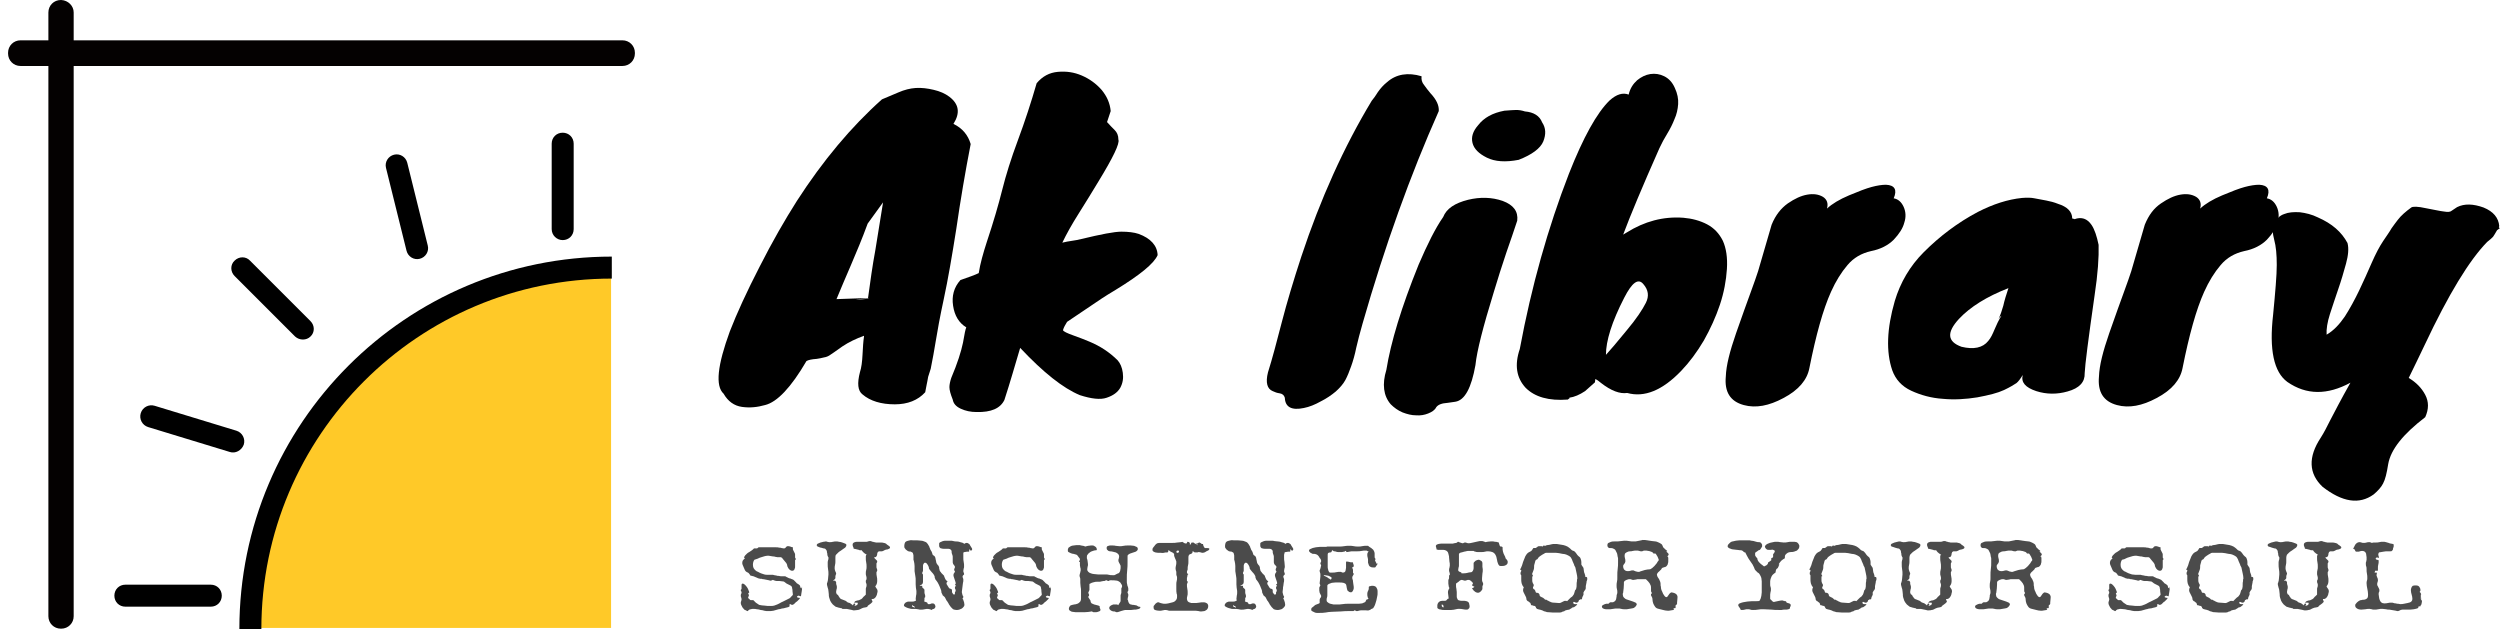 <?xml version="1.0" encoding="utf-8"?>
<!-- Generator: Adobe Illustrator 23.0.2, SVG Export Plug-In . SVG Version: 6.00 Build 0)  -->
<svg version="1.1" id="Слой_1" xmlns="http://www.w3.org/2000/svg" xmlns:xlink="http://www.w3.org/1999/xlink" x="0px" y="0px"
	 viewBox="0 0 682 171.6" style="enable-background:new 0 0 682 171.6;" xml:space="preserve">
<style type="text/css">
	.st0{fill:#040101;}
	.st1{fill:#FFC928;}
	.st2{fill:none;stroke:#000000;stroke-width:6;stroke-miterlimit:10;}
	.st3{opacity:0.71;}
	.st4{fill:#020202;}
</style>
<g>
	<g>
		<path class="st0" d="M169.8,18H5.6c-1.9,0-3.4-1.5-3.4-3.4v-0.2c0-1.9,1.5-3.4,3.4-3.4h164.2c1.9,0,3.4,1.5,3.4,3.4v0.2
			C173.2,16.5,171.7,18,169.8,18z"/>
		<path class="st0" d="M20.1,3.4v164.7c0,1.9-1.5,3.4-3.4,3.4h-0.1c-1.9,0-3.4-1.5-3.4-3.4V3.4c0-1.9,1.5-3.4,3.4-3.4h0.1
			C18.6,0.1,20.1,1.6,20.1,3.4z"/>
	</g>
	<path class="st1" d="M166.7,72.7v98.6H68.1C68,116.8,112.2,72.7,166.7,72.7z"/>
	<path class="st2" d="M68.3,171.6c0-54.5,44.2-98.6,98.6-98.6"/>
	<path d="M62.7,123.3l-22.3-6.8c-1.6-0.5-2.5-2.2-2-3.8l0,0c0.5-1.6,2.2-2.5,3.8-2l22.3,6.8c1.6,0.5,2.5,2.2,2,3.8l0,0
		C65.9,122.9,64.2,123.8,62.7,123.3z"/>
	<path d="M57.5,165.5H34.2c-1.7,0-3-1.3-3-3l0,0c0-1.7,1.3-3,3-3h23.3c1.7,0,3,1.3,3,3l0,0C60.5,164.2,59.2,165.5,57.5,165.5z"/>
	<path d="M80.5,91.8L64,75.3c-1.2-1.2-1.2-3.1,0-4.2l0,0c1.2-1.2,3.1-1.2,4.2,0l16.5,16.5c1.2,1.2,1.2,3.1,0,4.2l0,0
		C83.6,92.9,81.7,92.9,80.5,91.8z"/>
	<path d="M110.9,68.4l-5.6-22.6c-0.4-1.6,0.6-3.2,2.2-3.6l0,0c1.6-0.4,3.2,0.6,3.6,2.2l5.6,22.6c0.4,1.6-0.6,3.2-2.2,3.6l0,0
		C112.9,71,111.3,70,110.9,68.4z"/>
	<path d="M150.5,62.5V39.2c0-1.7,1.3-3,3-3l0,0c1.7,0,3,1.3,3,3v23.3c0,1.7-1.3,3-3,3l0,0C151.9,65.5,150.5,64.2,150.5,62.5z"/>
</g>
<g>
	<path d="M260.1,33.8c2.5,1.2,4,3.1,4.7,5.5c-1.5,7.7-2.8,15.4-3.9,23c-1.2,7.6-2.3,14-3.4,19.1s-1.8,9-2.2,11.5
		c-0.4,2.6-0.9,5.1-1.4,7.7l-0.7,2.2c-0.1,0.8-0.3,1.5-0.4,2.1c-0.1,0.7-0.3,1.4-0.4,2.1c-2,2.2-4.8,3.3-8.3,3.3
		c-3.7,0-6.7-0.9-8.8-2.7c-1.3-1-1.5-3-0.7-6.1c0.4-1.2,0.6-2.8,0.7-4.8s0.2-3.6,0.4-4.9v-0.2c-2.2,0.8-4.1,1.7-5.9,2.9
		c-1.7,1.2-2.8,2-3.3,2.3c-0.4,0.3-1,0.6-1.7,0.7c-0.7,0.2-1.4,0.3-2,0.4c-1.4,0.1-2.3,0.3-2.8,0.6c-4.2,7.2-8,11.2-11.3,12
		c-2.1,0.6-4.2,0.8-6.3,0.5c-2.1-0.3-3.8-1.5-5-3.6c-2.3-2.1-1.7-7.7,1.7-17c1.9-4.9,4.6-10.8,8.1-17.6c3.5-6.9,6.9-12.8,10.2-18
		c7.1-11,14.8-20.2,23.2-27.7c1.4-0.6,2.9-1.2,4.5-1.9s3.2-1.1,4.7-1.2c1.6-0.1,3.2,0.1,4.9,0.5c1.7,0.4,3.1,1,4.3,1.9
		C261.6,28.4,262,30.8,260.1,33.8z M236.7,61c-1.5,4.1-3.1,7.9-4.6,11.4s-2.8,6.5-3.9,9.2l8.6-0.3c0.6-4.4,1.2-8.8,2-13.1
		c0.7-4.3,1.4-8.7,2.1-13L236.7,61z M233.8,81.7c1,0,2-0.1,3.1-0.2v-0.1c-0.9,0.1-1.8,0.1-2.6,0.2C233.4,81.7,233.3,81.7,233.8,81.7
		z"/>
	<path d="M282.8,22.7c1.6-1.9,3.5-2.9,5.8-3.1c2.3-0.2,4.4,0.1,6.5,1s3.9,2.2,5.4,3.9c1.5,1.8,2.3,3.7,2.5,5.8l-1,3
		c0.8,0.9,1.5,1.6,2.1,2.2c0.6,0.6,1,1.4,1,2.6c0.4,1-1.4,4.8-5.5,11.5c-1.7,2.8-3.4,5.6-5.3,8.6s-3.4,5.7-4.5,8
		c0.9-0.2,1.7-0.4,2.6-0.5s1.7-0.3,2.6-0.5c5.4-1.3,9-2,10.9-2s3.5,0.2,4.7,0.6c3.3,1.2,5.1,3.2,5.2,5.8c-1,2.3-4.8,5.4-11.5,9.5
		c-1.5,0.9-2.8,1.7-3.7,2.3l-9.5,6.4c-0.5,0.8-0.9,1.5-1.1,2.2v0.1c0.1,0.3,1.1,0.8,2.8,1.4c1.7,0.6,3.2,1.2,4.4,1.7
		c2.9,1.2,5.5,2.9,7.7,5.1c0.7,0.8,1.2,1.9,1.4,3.4c0.2,1.5,0,2.8-0.7,4.1c-0.7,1.2-1.9,2.1-3.7,2.7c-1.7,0.6-4.2,0.3-7.3-0.7
		c-4.6-1.9-10-6.2-16.3-12.9c-0.7,2.4-1.4,4.8-2.1,7.1c-0.7,2.3-1.4,4.7-2.2,7.1c-1.1,2.3-3.6,3.4-7.6,3.3c-1.6,0-3-0.3-4.3-0.9
		s-2-1.4-2.2-2.5c-0.6-1.5-0.9-2.6-0.9-3.4c0-0.7,0.2-1.6,0.5-2.5c1.7-4,2.7-7.2,3.2-9.6c0.4-2.4,0.7-3.8,0.9-4.2
		c-2-1.2-3.2-3.2-3.6-5.9c-0.4-2.6,0.2-5,2-7c2.3-0.8,4-1.4,5-1.9c0.4-2.6,1.2-5.4,2.2-8.5c1.8-5.4,3.2-10.2,4.2-14.2
		s2.4-8.5,4.3-13.6S281.3,27.9,282.8,22.7z"/>
	<path d="M368.6,99.9c-0.5,1.4-1,2.7-1.6,3.8c-0.6,1.1-1.5,2.1-2.6,3.1c-1.2,1-2.5,1.9-4.1,2.7c-1.6,0.9-3.1,1.5-4.6,1.8
		c-3.3,0.7-5.1-0.2-5.2-2.8c-0.2-0.7-0.7-1.1-1.4-1.2c-0.7-0.1-1.3-0.3-1.9-0.6c-1.5-0.6-2-2.3-1.3-5.1c1.2-3.8,2.4-8.4,3.8-13.8
		s3.2-11.4,5.3-17.8c5.2-15.7,11.6-29.9,19.2-42.5c0.5-0.6,1.1-1.4,1.7-2.4c0.7-1,1.5-1.9,2.5-2.7c2.5-2.2,5.7-2.7,9.4-1.6
		c-0.1,0.9,0.1,1.7,0.7,2.4c0.5,0.7,1.1,1.5,1.7,2.2c1.7,1.8,2.4,3.4,2.3,4.9c-7.7,17.3-14.7,36.7-20.8,58c-0.7,2.5-1.3,4.7-1.7,6.5
		C369.6,96.8,369.1,98.5,368.6,99.9z"/>
	<path d="M393.7,59.2c0.9-2.3,3.2-3.8,6.8-4.7c3.3-0.8,6.5-0.7,9.4,0.3c3,1.1,4.3,2.9,4,5.4c-0.8,2.4-1.8,5.4-3,8.8
		c-1.2,3.5-2.3,7.1-3.4,10.7c-2.9,9.4-4.6,16-5,19.9c-1.1,6.2-2.9,9.6-5.5,10c-0.7,0.1-1.4,0.2-2.1,0.3c-1.6,0.1-2.6,0.5-3.1,1.2
		c-0.4,0.8-1.2,1.3-2.2,1.7c-1,0.4-2.1,0.6-3.3,0.5c-1.2,0-2.4-0.3-3.7-0.8c-1.2-0.5-2.3-1.3-3.2-2.2c-2-2.3-2.4-5.5-1.2-9.4
		c1.2-7.5,4.1-17.1,8.8-28.7C389.4,66.6,391.6,62.2,393.7,59.2z M414.3,43.6c-3.6,0.7-6.5,0.5-8.7-0.6s-3.5-2.4-3.9-4
		s0.1-3.2,1.5-4.8c1.6-2.1,4-3.4,7.2-4c1.5-0.1,2.5-0.2,3.2-0.2s1.5,0.1,2.4,0.4c2.4,0.2,4,1.2,4.7,3c1,1.5,1.1,3.2,0.3,5.2
		C420.2,40.5,417.9,42.2,414.3,43.6z"/>
	<path d="M435.1,104.3l-2.7,2.4c-1.5,1-2.9,1.6-4.3,1.8l0.1,0.1l-0.5,0.4c-5.2,0.4-9-0.7-11.5-3.2c-2.5-2.7-3.1-6.2-1.6-10.6
		c3.2-17.2,7.7-33.1,13.4-47.8c3.9-9.9,7.6-16.6,11.1-20c1.9-1.7,3.6-2.2,5.2-1.6c0.4-1.7,1.2-2.9,2.3-3.9c1.1-0.9,2.3-1.5,3.6-1.7
		s2.6,0,3.8,0.6s2.2,1.6,2.9,3.2c0.7,1.5,1,3,0.9,4.4s-0.4,2.8-1,4.1c-0.5,1.3-1.2,2.7-2,4s-1.5,2.6-2.1,3.9
		c-4.7,10.6-8,18.5-9.9,23.6l1-0.6c4.8-3,9.9-4.4,15.4-4c2.4,0.2,4.6,0.8,6.5,1.8s3.3,2.5,4.3,4.5c0.9,2,1.3,4.6,1.1,7.7
		s-0.8,6.4-1.9,9.7c-1.1,3.3-2.6,6.6-4.4,9.8c-1.9,3.2-3.9,5.9-6.2,8.3c-5.1,5.3-10,7.3-14.7,6c-2,0.3-4.4-0.6-7.1-2.7
		c-0.6-0.5-1.1-0.9-1.6-1.1L435.1,104.3L435.1,104.3z M438.1,96.8c1.1-1.2,3-3.4,5.6-6.6c2.7-3.2,4.4-5.8,5.3-7.6
		c0.9-1.8,0.7-3.5-0.7-5.1c-1.4-1.7-3.1-0.4-5.2,3.7C439.7,87.8,438.1,93,438.1,96.8z"/>
	<path d="M487.7,55.5c1.9-1.3,3.6-2.1,5.3-2.4c1.7-0.3,3.1-0.1,4.3,0.6c1.1,0.7,1.5,1.8,1.1,3.2c1.4-1.3,3.4-2.5,6-3.6
		s4.7-1.9,6.2-2.3c1.5-0.4,2.8-0.6,3.9-0.6c2.4,0.1,3.1,1.4,2.1,3.7c1.2,0.2,2.1,1,2.7,2.3c0.6,1.3,0.7,2.8,0.2,4.3
		c-0.4,1.6-1.4,3.1-2.9,4.7c-1.5,1.5-3.6,2.6-6.2,3.1c-2.6,0.6-4.7,1.8-6.4,3.8s-3.2,4.4-4.5,7.3c-2.2,4.9-4.1,11.8-5.9,20.8
		c-0.6,3.2-2.9,6-7.1,8.2c-3.9,2.1-7.5,2.8-10.8,1.9c-3.7-1-5.3-3.6-4.9-7.8c0.1-3,1.1-6.9,2.8-11.8s3.1-8.7,4-11.2s1.6-4.4,2-5.7
		l3.7-12.7C484.4,58.6,485.9,56.8,487.7,55.5z"/>
	<path d="M565.3,59.6l0.4,0.1c0.1,0,0.2,0,0.2,0.1c1.9-0.7,3.5-0.2,4.7,1.6c0.8,1.2,1.4,3,1.9,5.4c0.1,3.3-0.2,7.9-1.1,13.8
		c-1.7,11.9-2.6,18.9-2.7,21.2c0.1,2.4-1.4,4.1-4.7,5c-2.8,0.8-5.7,0.8-8.5-0.1c-3-1-4.2-2.4-3.7-4.4c-0.6,1-1.2,1.8-1.7,2.2
		c-0.6,0.4-1.7,1.1-3.4,1.9s-4.1,1.4-7.3,2c-3.1,0.5-6.3,0.7-9.4,0.4c-3.1-0.2-6-1-8.6-2.2s-4.3-3.1-5.2-5.6
		c-1.7-5-1.5-11.3,0.7-18.9c1.5-5,4.1-9.5,7.9-13.3c4.4-4.4,9.3-8.1,14.8-11c4.1-2.1,8.1-3.4,12-3.8c1.3-0.1,2.5-0.1,3.4,0.1
		c1,0.2,2,0.4,3.2,0.6c1.1,0.2,2.2,0.5,3.2,0.9C564,56.4,565.3,57.8,565.3,59.6z M545.2,87c0.5-1,0.9-2.2,1.3-3.6
		c0.3-1.4,0.8-3,1.4-4.8c-5.9,2.3-10.4,5.1-13.5,8.4c-3.4,3.7-3.2,6.2,0.7,7.6c3.3,0.8,5.8,0.3,7.3-1.6c0.7-0.8,1.2-1.9,1.7-3.1
		s1.1-2.5,1.9-3.8C545.6,86.4,545.4,86.7,545.2,87z"/>
	<path d="M589.5,55.5c1.9-1.3,3.6-2.1,5.3-2.4c1.7-0.3,3.1-0.1,4.3,0.6c1.1,0.7,1.5,1.8,1.1,3.2c1.4-1.3,3.4-2.5,6-3.6
		s4.7-1.9,6.2-2.3c1.5-0.4,2.8-0.6,3.9-0.6c2.4,0.1,3.1,1.4,2.1,3.7c1.2,0.2,2.1,1,2.7,2.3c0.6,1.3,0.7,2.8,0.2,4.3
		c-0.4,1.6-1.4,3.1-2.9,4.7c-1.5,1.5-3.6,2.6-6.2,3.1c-2.6,0.6-4.7,1.8-6.4,3.8s-3.2,4.4-4.5,7.3c-2.2,4.9-4.1,11.8-5.9,20.8
		c-0.6,3.2-2.9,6-7.1,8.2c-3.9,2.1-7.5,2.8-10.8,1.9c-3.7-1-5.3-3.6-4.9-7.8c0.1-3,1.1-6.9,2.8-11.8s3.1-8.7,4-11.2s1.6-4.4,2-5.7
		l3.7-12.7C586.2,58.6,587.6,56.8,589.5,55.5z"/>
	<path d="M621.1,72.3c0-2.8-0.2-5.1-0.7-6.9s-0.5-3.3,0.1-4.5c0.5-1.2,1.4-2.1,2.6-2.5c1.2-0.5,2.6-0.6,4.3-0.5
		c1.6,0.2,3.3,0.6,4.9,1.4c3.9,1.7,6.5,4,8.1,7c0.4,1.5,0.2,3.4-0.4,5.6c-0.6,2.2-1.3,4.6-2.1,6.9c-0.8,2.4-1.6,4.7-2.3,6.9
		c-0.7,2.2-1,4.1-0.9,5.6c1.9-1.1,3.5-2.8,5-5c1.4-2.2,2.7-4.6,3.9-7.1s2.3-5,3.4-7.5c1.1-2.5,2.1-4.4,3.1-5.9s1.8-2.6,2.3-3.5
		c0.6-0.9,1.2-1.6,1.7-2.3c0.9-1.2,2.2-2.3,3.7-3.4c0.4-0.3,1.8-0.3,4,0.2c2.2,0.4,3.9,0.8,4.9,0.9c1.1,0.2,1.8,0.1,2.1-0.2l1.5-1
		c2-1,4.4-0.9,7.2,0.1c2.7,1.1,4.1,2.8,4.3,5.1c-0.1,0.1-0.1,0.2-0.1,0.4l0.3,0.1l-0.8,0.6c-0.5,0.9-0.9,1.5-1.1,1.8
		c-0.3,0.3-0.8,0.8-1.6,1.4c-4.9,5-10.6,14.4-17,28c-1.6,3.4-3.1,6.4-4.4,9.1c2,1.2,3.5,2.7,4.5,4.6s1,3.9,0,6.1
		c-6,4.6-9.4,8.8-10.1,12.8c-0.4,2.5-0.8,4.2-1.4,5.3c-0.5,1-1.4,2-2.6,3c-3.9,2.8-8.5,2.1-13.9-2.1c-3.8-3.6-4-8.1-0.5-13.4
		c0.9-1.4,1.7-3,2.5-4.6c1.2-2.3,3-5.8,5.6-10.4c-6.3,3.4-12,3.4-17.2-0.2c-3.7-2.7-5-8.8-3.9-18.3
		C620.7,79.7,621.1,75.1,621.1,72.3z"/>
</g>
<g class="st3">
	<path class="st4" d="M218.8,160.1c0,0.4,0,0.9-0.1,1.3s-0.1,0.8-0.2,1.3c-0.1-0.1-0.2-0.1-0.3-0.1s-0.2-0.1-0.3-0.1
		c-0.1,0-0.2,0-0.3,0.1c-0.1,0.1-0.2,0.1-0.2,0.2s0.1,0.2,0.2,0.2s0.3,0.1,0.4,0.1s0.2,0,0.2,0c0,0.1,0,0.2-0.1,0.3
		c-0.1,0.1-0.2,0.2-0.3,0.3c-0.1,0.1-0.2,0.2-0.3,0.3c-0.1,0.1-0.2,0.2-0.3,0.2c-0.1,0.1-0.1,0.1-0.2,0.2s-0.2,0.2-0.3,0.3
		c-0.1,0.1-0.2,0.2-0.3,0.2c-0.1,0.1-0.2,0.1-0.3,0.1c-0.1,0-0.2,0-0.3-0.1c-0.1,0-0.1-0.1-0.2-0.1s-0.2,0-0.2,0.1s0,0.2,0,0.3v0.2
		c0,0-0.1,0.1-0.3,0.2c-0.2,0.1-0.5,0.1-0.8,0.2s-0.7,0.2-1,0.2c-0.3,0.1-0.6,0.2-0.9,0.2c-0.5,0.1-0.9,0.3-1.4,0.4
		s-0.9,0.1-1.4,0.1c-0.4,0-0.7,0-1.1-0.1c-0.3-0.1-0.7-0.2-1-0.2c-0.3-0.1-0.7-0.2-1-0.2c-0.3-0.1-0.7-0.1-1.1-0.1
		c-0.1,0-0.3,0-0.6,0.1c-0.2,0-0.4,0.1-0.5,0.2c-0.1,0-0.1,0.1-0.2,0.2s-0.1,0.1-0.2,0.1s-0.1,0-0.2-0.1c-0.1,0-0.2-0.1-0.2-0.1
		c-0.3-0.1-0.5-0.2-0.6-0.4c-0.2-0.2-0.3-0.3-0.4-0.5s-0.2-0.4-0.3-0.6c-0.1-0.2-0.1-0.4-0.1-0.6c0-0.1,0-0.3,0.1-0.4
		c0-0.1,0.1-0.3,0.1-0.4c0-0.2,0-0.4-0.1-0.6s-0.1-0.4-0.1-0.6c0-0.1,0-0.3,0.1-0.4s0.1-0.3,0.1-0.4s0-0.2-0.1-0.3
		c-0.1-0.1-0.1-0.2-0.1-0.3c0-0.1,0-0.1,0.1-0.2s0.1-0.1,0.1-0.2s0-0.2,0-0.3c0-0.1,0-0.2,0-0.3c0-0.1,0-0.1,0-0.2s0-0.2,0-0.3
		c0-0.1,0.1-0.2,0.1-0.2c0.1-0.1,0.1-0.1,0.2-0.1c0.2,0,0.4,0.1,0.6,0.3c0.2,0.2,0.4,0.4,0.6,0.7c0.2,0.3,0.3,0.5,0.4,0.8
		s0.2,0.4,0.2,0.6c0,0,0,0.1-0.1,0.1c0,0-0.1,0.1-0.2,0.1c0,0.1,0.1,0.1,0.1,0.3c0.1,0.1,0.1,0.2,0.1,0.3c0,0.1,0,0.2-0.1,0.3
		c0,0.1-0.1,0.2-0.1,0.3c0,0.1,0,0.2,0.1,0.2c0,0.1,0.1,0.1,0.2,0.2s0.2,0.2,0.2,0.2c0.1,0.1,0.1,0.1,0.2,0.1s0.2,0,0.3,0
		c0.1,0,0.2,0,0.4,0c0.2,0.2,0.5,0.5,0.7,0.7c0.3,0.2,0.6,0.4,0.9,0.6c0.5,0.1,1,0.2,1.5,0.2c0.5,0.1,1,0.1,1.5,0.1
		c0.4,0,0.8,0,1.1-0.1c0.3-0.1,0.6-0.2,0.8-0.3s0.5-0.2,0.8-0.4c0.2-0.1,0.5-0.3,0.8-0.4c0.2-0.1,0.4-0.2,0.6-0.3
		c0.2-0.1,0.4-0.2,0.6-0.3c0.2-0.1,0.4-0.2,0.6-0.3s0.3-0.3,0.4-0.4s0.2-0.2,0.3-0.3c0.1-0.1,0.2-0.2,0.2-0.3c0-0.1,0-0.1,0-0.1
		c0-0.3-0.1-0.5-0.1-0.8s0-0.5-0.1-0.8c0-0.3-0.1-0.4-0.2-0.6c-0.1-0.1-0.3-0.2-0.5-0.3c-0.2-0.1-0.4-0.2-0.6-0.3
		c-0.2-0.1-0.4-0.2-0.6-0.4c-0.2-0.2-0.4-0.3-0.7-0.3c-0.3,0-0.5-0.1-0.8-0.1s-0.6,0-0.8,0s-0.5-0.1-0.8-0.2c-0.1,0-0.1-0.1-0.2-0.1
		s-0.2,0-0.3,0.1c-0.1,0-0.2,0.1-0.3,0.1c-0.2,0-0.3,0-0.5-0.1c-0.2,0-0.3-0.1-0.5-0.1s-0.3-0.1-0.5-0.1s-0.3-0.1-0.5-0.1
		s-0.4,0-0.5-0.1c-0.1,0-0.3,0-0.4,0s-0.2-0.1-0.4-0.1c-0.1,0-0.3-0.1-0.5-0.2c-0.6-0.3-1.2-0.5-1.8-0.6c-0.1-0.2-0.3-0.5-0.5-0.7
		c-0.1-0.1-0.2-0.1-0.4-0.2c-0.1-0.1-0.2-0.1-0.3-0.2c-0.1-0.1-0.2-0.2-0.3-0.4c-0.1-0.2-0.2-0.4-0.3-0.7s-0.2-0.5-0.3-0.7
		c-0.1-0.2-0.1-0.4-0.1-0.5c0-0.2,0-0.4,0.1-0.6s0.2-0.3,0.4-0.5c0,0,0.1,0,0.1-0.1l0.1-0.1c0,0,0-0.1-0.1-0.1s-0.1-0.1-0.1-0.1l0,0
		c0,0,0,0,0-0.1c0.1-0.2,0.2-0.4,0.3-0.5c0.2-0.2,0.3-0.3,0.5-0.5s0.4-0.3,0.6-0.4s0.4-0.3,0.6-0.4c0.1-0.1,0.3-0.2,0.4-0.3
		c0.1-0.1,0.2-0.2,0.3-0.3c0.1,0,0.2,0,0.2,0c0.1,0,0.2,0,0.2,0c0.1,0,0.2,0,0.2,0c0.1,0,0.2,0,0.2,0c0.1,0,0.2-0.1,0.2-0.1l0.1-0.1
		c0,0,0.1-0.1,0.2-0.1s0.2,0,0.4,0c0.1,0,0.2,0,0.4,0c0.1,0,0.2,0,0.4,0c0.4,0,0.8,0,1.3,0c0.4,0,0.8,0,1.3,0c0.3,0,0.6,0,0.9,0
		s0.6,0,0.9,0.1c0.2,0,0.4,0,0.6,0.1c0.2,0,0.4,0.1,0.6,0.1s0.3,0,0.4-0.1s0.1-0.1,0.2-0.2c0-0.1,0.1-0.1,0.2-0.2s0.2-0.1,0.3-0.1
		c0.2,0,0.5,0,0.7,0.1s0.5,0.2,0.7,0.2v0.1c0,0.1,0,0.2,0,0.3c0,0.1,0,0.3,0.1,0.4s0.1,0.3,0.2,0.4s0.1,0.3,0.2,0.4s0.1,0.3,0.1,0.4
		s0,0.2,0,0.3c0,0.1,0,0.2,0,0.3c0,0.2,0,0.3,0.1,0.4s0.1,0.1,0.1,0.2s0,0.1-0.1,0.2s-0.1,0.1-0.1,0.2c0,0.2,0,0.4,0,0.7
		c0,0.2,0,0.4,0,0.7c0,0.1,0,0.2,0,0.3c0,0.2,0,0.3-0.1,0.5c0,0.1-0.1,0.3-0.2,0.4s-0.2,0.2-0.4,0.2c-0.2,0-0.3,0-0.5-0.1
		s-0.3-0.2-0.4-0.3c-0.1-0.1-0.2-0.2-0.3-0.4c-0.1-0.1-0.1-0.3-0.2-0.4c0-0.2-0.1-0.3-0.1-0.5c-0.1-0.1-0.1-0.3-0.2-0.4
		c-0.2-0.2-0.3-0.4-0.5-0.6s-0.3-0.4-0.5-0.6c-0.1-0.2-0.2-0.3-0.3-0.3c-0.1-0.1-0.2-0.1-0.3-0.1c-0.1,0-0.2,0-0.3,0s-0.3,0-0.5,0
		s-0.4-0.1-0.6-0.1c-0.2-0.1-0.4-0.1-0.6-0.1s-0.4-0.1-0.6-0.1s-0.4-0.1-0.6-0.1c-0.3,0-0.6,0-1,0.1c-0.3,0.1-0.7,0.2-1,0.3
		c-0.3,0.1-0.7,0.2-1,0.4c-0.3,0.1-0.6,0.2-0.9,0.3c-0.3,0.4-0.4,0.9-0.4,1.4c0,0.4,0.1,0.7,0.2,0.9c0.1,0.2,0.3,0.4,0.5,0.6
		s0.4,0.3,0.7,0.4c0.2,0.1,0.5,0.3,0.8,0.4s0.6,0.2,0.9,0.3s0.6,0.1,0.9,0.1c0.2,0,0.4,0,0.6,0s0.4,0,0.6,0s0.4,0,0.6,0.1
		c0.2,0,0.4,0.1,0.6,0.1c0.2,0.1,0.4,0.1,0.6,0.1s0.4,0.1,0.6,0.1s0.4,0,0.5,0c0.2,0,0.3,0,0.5,0s0.3,0,0.4,0.1s0.2,0.1,0.4,0.2
		c0.1,0.1,0.2,0.1,0.4,0.2s0.3,0.1,0.4,0.1c0.2,0.1,0.4,0.2,0.5,0.2c0.1,0.1,0.3,0.1,0.4,0.2s0.2,0.2,0.3,0.3
		c0.1,0.1,0.2,0.2,0.4,0.4c0.1,0.2,0.3,0.3,0.5,0.4s0.4,0.3,0.5,0.4c0,0.1,0.1,0.1,0.1,0.2s0,0.2,0,0.2c0,0.1,0.1,0.1,0.1,0.2
		s0.1,0.1,0.2,0.1c0,0.1,0,0.2,0,0.3C218.8,159.9,218.8,160,218.8,160.1z"/>
	<path class="st4" d="M242.8,149.3c0,0.1,0,0.2-0.1,0.3s-0.2,0.1-0.4,0.2c-0.1,0.1-0.3,0.1-0.4,0.1s-0.3,0.1-0.4,0.1
		s-0.2,0.1-0.2,0.1c-0.1,0-0.1,0.1-0.2,0.1s-0.1,0.1-0.2,0.1s-0.2,0.1-0.3,0.1c-0.1,0-0.3,0-0.4,0s-0.2,0-0.3,0s-0.2,0-0.3,0.1
		c-0.1,0.1-0.2,0.1-0.2,0.3c-0.1,0.1-0.1,0.2-0.1,0.4c0,0.1-0.1,0.3-0.1,0.4c-0.1,0.1-0.1,0.2-0.2,0.3c-0.1,0.1-0.3,0.1-0.5,0.1
		c0,0.1,0,0.2,0.1,0.3s0.2,0.2,0.3,0.3c0.1,0.1,0.2,0.2,0.3,0.3c0.1,0.1,0.1,0.2,0.1,0.3c0,0.1,0,0.2-0.1,0.3
		c-0.1,0.1-0.1,0.2-0.1,0.3v0.8c0,0.2,0,0.3,0.1,0.5s0.1,0.3,0.1,0.5c0,0.1,0,0.2-0.1,0.3c-0.1,0.1-0.1,0.2-0.1,0.3
		c0,0.4,0,0.7,0.1,1.1s0.1,0.7,0.1,1.1c0,0.2,0,0.5-0.1,0.8s-0.2,0.5-0.4,0.7c0,0.1,0,0.2,0.1,0.3c0.1,0.1,0.1,0.2,0.2,0.3
		c0.1,0.1,0.1,0.2,0.2,0.3c0,0.1,0.1,0.2,0.1,0.4c0,0.2,0,0.4-0.1,0.6c0,0.2-0.1,0.5-0.2,0.7s-0.2,0.4-0.4,0.6
		c-0.2,0.2-0.4,0.3-0.7,0.3c0,0,0,0-0.1,0s0,0-0.1,0v0.1l0,0c0,0.1,0,0.2,0.1,0.3s0.1,0.2,0.1,0.3c0,0.1,0,0.1-0.1,0.2
		s-0.2,0.2-0.3,0.3c-0.1,0.1-0.3,0.2-0.4,0.3c-0.1,0.1-0.3,0.2-0.3,0.2c-0.1,0.1-0.2,0.2-0.2,0.2c0,0.1-0.1,0.1-0.1,0.2
		s-0.1,0.1-0.2,0.1s-0.2,0.1-0.4,0.1c-0.3,0-0.5,0.1-0.8,0.2c-0.2,0.1-0.4,0.2-0.6,0.3c-0.2,0.1-0.4,0.2-0.7,0.2s-0.5,0.1-0.9,0.1
		c-0.2,0-0.4,0-0.5-0.1c-0.2,0-0.4-0.1-0.5-0.1c-0.2,0-0.4-0.1-0.5-0.1s-0.4-0.1-0.5-0.1s-0.3,0-0.4,0s-0.3,0-0.4,0s-0.2,0-0.3,0
		c-0.1,0-0.1,0-0.2-0.1s-0.1-0.1-0.3-0.1c-0.1,0-0.2-0.1-0.4-0.1s-0.3-0.1-0.4-0.1s-0.2-0.1-0.3-0.1c-0.2,0-0.4-0.1-0.6-0.3
		c-0.2-0.1-0.3-0.3-0.5-0.4c-0.1-0.2-0.3-0.3-0.4-0.5s-0.2-0.3-0.3-0.5c-0.1-0.3-0.2-0.6-0.3-0.9c-0.1-0.3-0.1-0.6-0.1-0.9
		s-0.1-0.6-0.1-0.9s-0.1-0.6-0.2-0.9c0-0.1-0.1-0.2-0.1-0.4c0-0.1-0.1-0.2-0.1-0.4c0-0.1,0-0.2,0-0.3c0-0.1,0-0.2,0.1-0.3
		c0.1-0.4,0.2-0.7,0.2-1.1s0.1-0.7,0.1-1.1c0-0.5,0-1-0.1-1.4c-0.1-0.5-0.1-1-0.1-1.4c0-0.1,0-0.2,0-0.3s0-0.2,0-0.3
		c0-0.2,0.1-0.3,0.1-0.5c0.1-0.2,0.1-0.3,0.1-0.5c0-0.1,0-0.1,0-0.2s0-0.1-0.1-0.2c-0.1-0.2-0.2-0.4-0.2-0.6s0-0.4-0.1-0.6
		c0-0.4-0.1-0.6-0.3-0.8c-0.1-0.2-0.3-0.3-0.6-0.3c-0.2-0.1-0.5-0.1-0.7-0.2c-0.3,0-0.6-0.2-0.9-0.3c-0.1,0-0.2-0.1-0.2-0.2
		c-0.1-0.1-0.1-0.1-0.1-0.2s0.1-0.3,0.3-0.4c0.2-0.1,0.4-0.2,0.7-0.3c0.3-0.1,0.5-0.1,0.8-0.2c0.3,0,0.5-0.1,0.6-0.1
		c0.2,0,0.3,0,0.5,0.1c0.2,0,0.3,0.1,0.5,0.1c0.4,0,0.7,0,1-0.1s0.7-0.1,1-0.1c0.1,0,0.4,0,0.7,0.1c0.3,0,0.6,0.1,0.9,0.2
		s0.6,0.2,0.8,0.3c0.2,0.1,0.3,0.2,0.3,0.4c0,0.2-0.1,0.4-0.2,0.5c-0.1,0.2-0.3,0.3-0.6,0.5c-0.2,0.2-0.5,0.3-0.7,0.5
		c-0.3,0.2-0.5,0.3-0.7,0.5s-0.4,0.4-0.6,0.6s-0.2,0.5-0.2,0.8c0,0.2,0,0.3,0,0.5s0,0.3,0,0.5c0,0.3,0,0.7-0.1,1s-0.1,0.7-0.1,1
		s0.1,0.5,0.2,0.8c0.1,0.2,0.2,0.4,0.2,0.5s0,0.3-0.1,0.4c0,0.1-0.1,0.2-0.1,0.4c0,0.1,0,0.1,0,0.2s0,0.1,0,0.2s0,0.2-0.1,0.3
		s-0.1,0.2-0.2,0.2c-0.1,0.1-0.1,0.1-0.2,0.2s-0.1,0.1-0.1,0.2c0.1,0,0.1-0.1,0.2-0.1s0.1,0,0.2,0s0.1,0,0.2,0.1l0.1,0.1
		c0,0.1,0,0.1,0.1,0.2c0,0.1,0,0.1,0,0.2c0,0.2,0,0.4,0.1,0.6s0.1,0.4,0.1,0.6s0,0.4-0.1,0.6c0,0.2-0.1,0.4-0.1,0.6s0,0.4,0.1,0.5
		c0,0.2,0.2,0.3,0.4,0.4c0,0,0.1,0.1,0.1,0.2c0.1,0.1,0.1,0.2,0.2,0.3c0.1,0.1,0.1,0.2,0.2,0.3s0.1,0.2,0.2,0.2
		c0.1,0.1,0.3,0.2,0.4,0.2c0.2,0.1,0.3,0.1,0.5,0.2s0.3,0.1,0.5,0.2c0.1,0.1,0.3,0.2,0.4,0.3c0.1,0.1,0.2,0.2,0.4,0.2
		s0.3,0.1,0.5,0.2c0.1,0.1,0.3,0.2,0.4,0.3c0.1,0.1,0.2,0.2,0.2,0.3c0-0.1,0-0.2,0.1-0.3v0.1c0,0.1,0,0.1-0.1,0.2l0.1-0.1
		c0-0.1,0.1-0.1,0.1-0.2s0.1-0.1,0.1-0.2l0.1-0.1c0.1,0,0.1,0,0.2,0.1c0.1,0,0.1,0.1,0.1,0.2s0,0.2-0.1,0.2c0,0.1-0.1,0.2-0.1,0.2
		c0.1,0,0.2,0,0.3-0.1s0.2-0.1,0.3-0.1c0.1-0.1,0.2-0.1,0.2-0.2c0.1-0.1,0.1-0.2,0.1-0.3c0-0.1,0-0.2-0.1-0.2s-0.2,0-0.3,0
		c-0.1,0-0.2,0-0.3,0s-0.2,0-0.3,0l0,0c0.1-0.1,0.1-0.2,0.2-0.3s0.2-0.2,0.4-0.2c0.1-0.1,0.3-0.1,0.4-0.1c0.2,0,0.3-0.1,0.4-0.1
		c0.2-0.1,0.4-0.2,0.6-0.3c0.1-0.1,0.3-0.2,0.4-0.4c0.1-0.1,0.2-0.3,0.4-0.4c0.1-0.1,0.3-0.3,0.4-0.4c0-0.1,0-0.1,0-0.2s0-0.1,0-0.2
		c0-0.2,0-0.4,0-0.5c0-0.2,0-0.3,0-0.5s0-0.4,0.1-0.6s0.1-0.4,0.1-0.6s0-0.3-0.1-0.5s-0.1-0.3-0.1-0.5s0-0.3,0.1-0.4
		s0.1-0.3,0.1-0.4c0-0.2,0-0.5-0.1-0.7s-0.1-0.5-0.1-0.7c0-0.3,0-0.6,0.1-0.9s0.1-0.6,0.1-0.9c0-0.4,0-0.8-0.1-1.2
		c-0.1-0.4-0.1-0.8-0.1-1.2c0-0.1,0-0.1,0-0.2s0-0.2,0-0.3c0-0.1,0.1-0.2,0.1-0.3c0.1-0.1,0.1-0.1,0.2-0.1c-0.1,0-0.2-0.1-0.4-0.2
		s-0.3-0.2-0.4-0.3c-0.1-0.1-0.3-0.2-0.4-0.4c-0.1-0.1-0.2-0.2-0.2-0.3c-0.1,0-0.1,0-0.2,0s-0.1,0-0.2,0c-0.2,0-0.3,0-0.4-0.1
		c-0.1,0-0.3-0.1-0.4-0.1s-0.3-0.1-0.4-0.1s-0.3-0.1-0.5-0.1h-0.1c0-0.2-0.1-0.4-0.2-0.6s-0.1-0.4-0.1-0.6s0.1-0.3,0.2-0.4
		s0.3-0.2,0.4-0.2c0.2-0.1,0.4-0.1,0.6-0.1s0.4,0,0.6,0c0.3,0,0.6,0,0.9,0s0.6,0,0.9,0c0.2,0,0.4,0,0.6-0.1s0.4-0.1,0.6-0.1
		c0.1,0,0.2,0,0.4,0.1s0.3,0.1,0.4,0.1c0.1,0.1,0.3,0.1,0.4,0.1s0.3,0.1,0.4,0.1c0.2,0,0.4,0,0.7,0c0.2,0,0.5,0,0.7,0s0.5,0,0.7,0.1
		c0.2,0,0.4,0.1,0.6,0.2c0.1,0.1,0.2,0.1,0.2,0.2C242.8,149.1,242.8,149.2,242.8,149.3z"/>
	<path class="st4" d="M265.2,149.8c0,0.1,0,0.2-0.1,0.3s-0.1,0.1-0.3,0.1c0,0-0.1,0-0.1-0.1l-0.1-0.1l-0.1-0.1l-0.1-0.1
		c0,0.2,0,0.3,0,0.4s0,0.1,0,0.2l-0.1,0.1h-0.1c-0.1,0-0.2,0-0.2,0c-0.1,0-0.2,0-0.2,0c-0.3,0-0.4,0.1-0.6,0.1s-0.2,0-0.3,0.1
		c-0.1,0-0.1,0.1-0.1,0.2s0,0.2,0,0.4c0,0.2,0,0.3,0,0.4s0,0.3,0,0.4c0,0.4,0,0.8,0.1,1.2s0.1,0.8,0.1,1.2c0,0.2,0,0.4-0.1,0.6
		c0,0.2-0.1,0.4-0.1,0.6s0,0.3,0.1,0.5s0.1,0.3,0.1,0.5c0,0,0,0.1-0.1,0.1l-0.1,0.1l-0.1,0.1c0,0.1-0.1,0.1-0.1,0.2
		c0,0.2,0,0.3,0.1,0.5s0.1,0.3,0.1,0.5c0,0.3,0,0.5-0.1,0.8c0,0.3-0.1,0.5-0.1,0.8s-0.1,0.5-0.1,0.8s-0.1,0.5-0.1,0.8
		c0,0.2,0,0.4,0.1,0.6c0,0.2,0.1,0.4,0.2,0.6c0,0,0,0.1,0.1,0.1c0,0.1,0,0.1,0,0.1c0,0.1,0,0.2-0.1,0.3c-0.1,0.1-0.1,0.1-0.1,0.2
		c0,0,0,0.1,0.1,0.2s0.1,0.1,0.1,0.2c0.1,0.2,0.1,0.4,0.2,0.6c0,0.2,0.1,0.4,0.1,0.7c0,0.2-0.1,0.4-0.2,0.5
		c-0.1,0.2-0.3,0.3-0.5,0.5c-0.2,0.1-0.4,0.2-0.7,0.3s-0.5,0.1-0.8,0.1s-0.6-0.1-0.9-0.2c-0.2-0.2-0.4-0.4-0.6-0.6s-0.3-0.5-0.5-0.7
		c-0.1-0.3-0.3-0.5-0.4-0.7s-0.2-0.3-0.3-0.4c-0.1-0.1-0.1-0.3-0.2-0.4s-0.1-0.3-0.2-0.4s-0.2-0.3-0.4-0.4c-0.1-0.1-0.3-0.2-0.3-0.4
		c-0.1-0.1-0.1-0.3-0.2-0.4s-0.1-0.3-0.1-0.5s-0.1-0.3-0.1-0.4c-0.1-0.3-0.3-0.7-0.4-1s-0.3-0.6-0.5-1c-0.1-0.1-0.1-0.2-0.2-0.3
		c-0.1-0.1-0.2-0.3-0.3-0.4c-0.1-0.1-0.2-0.2-0.2-0.4c-0.1-0.1-0.1-0.2-0.1-0.3c0-0.3-0.1-0.5-0.3-0.8s-0.3-0.4-0.5-0.6
		s-0.3-0.4-0.5-0.6s-0.3-0.4-0.3-0.7c0-0.1-0.1-0.2-0.1-0.3c-0.1-0.1-0.1-0.3-0.2-0.4s-0.2-0.3-0.3-0.4c-0.1-0.1-0.2-0.2-0.4-0.2
		c-0.1,0-0.2,0-0.3,0.1c-0.1,0.1-0.1,0.2-0.2,0.3c0,0.1-0.1,0.2-0.1,0.4c0,0.1,0,0.2,0,0.3c0,0.2,0,0.3,0,0.5s0,0.3,0,0.5
		c0,0.1,0,0.2-0.1,0.4c-0.1,0.1-0.1,0.2-0.1,0.4c0,0.1,0,0.1,0.1,0.2s0.1,0.1,0.1,0.2s0,0.1,0,0.2s0,0.1,0,0.2c0,0.2,0,0.4,0,0.6
		s0,0.4,0,0.6c0,0.1,0,0.3,0,0.4s-0.1,0.3-0.1,0.4c-0.1,0.1-0.2,0.2-0.3,0.3c-0.1,0.1-0.3,0.1-0.5,0.2c0,0.1,0.1,0.1,0.2,0.1
		s0.1,0,0.2,0s0.1,0,0.2,0s0.1,0.1,0.1,0.1v0.1v0.1c0,0.1,0,0.2,0.1,0.2c0,0.1,0.1,0.1,0.2,0.2s0.1,0.1,0.2,0.2
		c0,0.1,0.1,0.1,0.1,0.2s0,0.2,0,0.3s0,0.2,0,0.3c0,0.2,0,0.4,0.1,0.6s0.1,0.4,0.1,0.6c0,0.1,0,0.2,0,0.2l-0.1,0.1
		c0,0-0.1,0-0.1,0.1c0,0,0,0,0,0.1s0,0.2,0,0.2s0,0.1,0,0.2s0,0.1,0,0.2s-0.1,0.1-0.1,0.1c0,0.1,0.1,0.2,0.1,0.2
		c0.1,0,0.2,0.1,0.3,0.1c0.1,0,0.2,0.1,0.3,0.1s0.2,0.1,0.2,0.2s0.1,0.1,0.1,0.2s0.1,0.1,0.3,0.1c0.2,0,0.4,0,0.5-0.1
		s0.3-0.1,0.5-0.1c0.3,0,0.5,0.1,0.6,0.3c0.1,0.2,0.2,0.4,0.2,0.5c0,0.2-0.1,0.4-0.2,0.5s-0.2,0.2-0.3,0.2c-0.1,0-0.2,0.1-0.3,0.1
		c-0.1,0-0.2,0.1-0.2,0.2l0,0l0,0c-0.2-0.1-0.3-0.1-0.5-0.2c-0.2,0-0.4-0.1-0.5-0.1c-0.3,0-0.7,0-1,0.1s-0.7,0.1-1,0.1
		c-0.2,0-0.5,0-0.7-0.1c-0.2,0-0.5-0.1-0.7-0.1s-0.3,0-0.5,0c-0.1,0-0.3,0-0.5,0s-0.4,0-0.6-0.1c-0.3-0.1-0.5-0.1-0.7-0.2
		s-0.5-0.2-0.6-0.3c-0.2-0.1-0.3-0.2-0.3-0.3c0-0.3,0.1-0.5,0.3-0.7c0.2-0.2,0.5-0.3,0.8-0.4c0.2,0,0.4,0,0.6,0s0.4,0,0.6,0
		s0.4,0,0.6-0.1s0.3-0.1,0.4-0.2c0-0.1-0.1-0.3-0.1-0.4c0-0.3,0.1-0.6,0.1-0.9c0.1-0.3,0.1-0.6,0.1-0.9c0-0.1,0-0.2,0-0.4
		c-0.1-0.6-0.2-1.2-0.2-1.8c0-0.2,0-0.3,0-0.5s0-0.3,0-0.5c0-0.4,0-0.9-0.1-1.3s-0.1-0.9-0.2-1.3c0-0.5,0-0.9,0-1.4
		s-0.1-0.9-0.2-1.4c0-0.1-0.1-0.2-0.1-0.3c0-0.1,0-0.2,0-0.3v-0.5c0-0.4,0-0.6-0.1-0.8c0-0.2-0.1-0.3-0.2-0.4s-0.3-0.1-0.4-0.2
		s-0.4,0-0.6-0.1c-0.1,0-0.3-0.1-0.4-0.2s-0.3-0.2-0.4-0.3c-0.1-0.1-0.2-0.3-0.3-0.4c-0.1-0.1-0.1-0.3-0.1-0.4v-0.3
		c0-0.3,0.1-0.6,0.2-0.8c0.1-0.2,0.3-0.3,0.5-0.4s0.5-0.1,0.8-0.2s0.7,0,1,0s0.7,0,1.1,0s0.8,0.1,1.1,0.1s0.7,0.2,1,0.3
		c0.3,0.1,0.5,0.3,0.7,0.6c0.1,0.2,0.2,0.3,0.3,0.5c0.1,0.2,0.2,0.3,0.2,0.5c0.1,0.2,0.2,0.4,0.2,0.5c0.1,0.2,0.2,0.3,0.3,0.5
		c0.1,0.1,0.1,0.2,0.1,0.2c0,0.1,0.1,0.2,0.1,0.3c0,0.1,0.1,0.2,0.1,0.3s0.1,0.2,0.1,0.2c0.1,0.1,0.2,0.1,0.3,0.2
		c0.1,0.1,0.2,0.1,0.2,0.2c0.1,0.2,0.2,0.3,0.2,0.5s0.1,0.4,0.1,0.5s0.1,0.4,0.1,0.5c0,0.2,0.1,0.4,0.2,0.5s0.1,0.2,0.2,0.3
		c0.1,0.1,0.1,0.1,0.2,0.2c0,0.1,0.1,0.1,0.1,0.2s0.1,0.2,0.1,0.3c0,0.2,0,0.4,0.1,0.6c0,0.2,0.1,0.4,0.2,0.5s0.2,0.2,0.3,0.4
		c0.1,0.1,0.2,0.2,0.3,0.3s0.2,0.2,0.3,0.3c0.1,0.1,0.2,0.2,0.2,0.4c0.1,0.3,0.2,0.5,0.3,0.7c0.1,0.2,0.3,0.4,0.6,0.6
		c-0.1,0.1-0.1,0.2-0.2,0.2c0,0.1-0.1,0.2-0.1,0.3c0,0.2,0.1,0.4,0.2,0.5c0.1,0.2,0.2,0.3,0.3,0.5c0.1,0.1,0.1,0.2,0.2,0.3
		c0.1,0.1,0.2,0.2,0.4,0.2c0.2,0.1,0.3,0.1,0.3,0.2c0.1,0,0.1,0.1,0.1,0.2s0,0.1,0,0.2s0,0.2,0,0.3c0,0.1,0,0.1,0.1,0.2
		s0.1,0.1,0.1,0.2s0.1,0.1,0.2,0.2s0.1,0.1,0.2,0.1s0.1,0,0.1-0.1s0.1-0.1,0.1-0.1c0-0.1,0-0.1,0-0.2s0-0.1,0-0.1
		c0-0.1,0-0.2,0.1-0.3c0.1-0.1,0.1-0.2,0.1-0.3c0-0.1,0-0.3-0.1-0.4s-0.1-0.2-0.1-0.4c0-0.1,0-0.2,0.1-0.3c0.1-0.1,0.1-0.2,0.1-0.3
		c0-0.1,0-0.2-0.1-0.2c-0.1-0.1-0.1-0.1-0.1-0.2l0,0h0.1h0.1v-0.1c0-0.2,0-0.4-0.1-0.6s-0.1-0.4-0.2-0.6s-0.1-0.4-0.2-0.6
		s-0.1-0.4-0.1-0.6s0.1-0.4,0.2-0.5c0.1-0.2,0.2-0.3,0.2-0.3c0-0.1,0-0.2-0.1-0.3c-0.1-0.1-0.1-0.2-0.1-0.3c0-0.1,0-0.2,0.1-0.4
		c0.1-0.1,0.1-0.2,0.1-0.4c0-0.1,0-0.1-0.1-0.2c0-0.1-0.1-0.1-0.1-0.2c-0.1-0.1-0.1-0.2-0.2-0.2c0-0.1-0.1-0.2-0.1-0.2
		c0-0.1-0.1-0.3-0.1-0.4s0-0.3,0-0.4v-0.5c0-0.2,0-0.4,0-0.7c0-0.2-0.1-0.4-0.2-0.7c-0.1-0.2-0.1-0.4-0.1-0.6s0-0.3-0.1-0.4
		s-0.2-0.2-0.3-0.3c-0.2-0.1-0.4-0.1-0.8-0.1c-0.3,0-0.5,0-0.8,0s-0.5,0-0.8-0.1c-0.2,0-0.3-0.1-0.4-0.2s-0.1-0.2-0.2-0.4
		c0-0.1,0-0.3,0-0.4s0-0.3,0-0.3c0-0.2,0.1-0.3,0.3-0.4c0.2-0.1,0.4-0.2,0.7-0.3c0.3-0.1,0.6-0.1,0.9-0.1s0.5,0,0.7,0
		c0.1,0,0.3,0,0.5,0c0.3,0,0.5,0,0.8,0.1s0.6,0.1,1,0.1c0.3,0,0.6,0.1,0.9,0.2s0.5,0.1,0.7,0.2s0.3,0.2,0.3,0.3
		c0.1-0.1,0.2-0.2,0.3-0.2c0.1-0.1,0.3-0.1,0.4-0.1s0.3,0,0.4,0.1s0.2,0.1,0.3,0.2c0.1,0.1,0.2,0.2,0.2,0.3
		C265.2,149.6,265.2,149.7,265.2,149.8z M249.5,165.6c0-0.1,0-0.1-0.1-0.2c-0.1,0-0.1-0.1-0.2-0.1s-0.2,0-0.2-0.1s-0.1-0.1-0.2-0.1
		c0,0,0,0,0,0.1c0,0,0,0,0,0.1s0,0.1,0.1,0.2c0.1,0,0.1,0.1,0.2,0.1s0.2,0,0.2,0.1c0.1,0,0.1,0.1,0.2,0.1
		C249.5,165.7,249.5,165.7,249.5,165.6L249.5,165.6z"/>
	<path class="st4" d="M286.7,160.1c0,0.4,0,0.9-0.1,1.3s-0.1,0.8-0.2,1.3c-0.1-0.1-0.2-0.1-0.3-0.1s-0.2-0.1-0.3-0.1
		c-0.1,0-0.2,0-0.3,0.1c-0.1,0.1-0.2,0.1-0.2,0.2s0.1,0.2,0.2,0.2s0.3,0.1,0.4,0.1s0.2,0,0.2,0c0,0.1,0,0.2-0.1,0.3
		c-0.1,0.1-0.2,0.2-0.3,0.3c-0.1,0.1-0.2,0.2-0.3,0.3c-0.1,0.1-0.2,0.2-0.3,0.2c-0.1,0.1-0.1,0.1-0.2,0.2s-0.2,0.2-0.3,0.3
		c-0.1,0.1-0.2,0.2-0.3,0.2c-0.1,0.1-0.2,0.1-0.3,0.1c-0.1,0-0.2,0-0.3-0.1c-0.1,0-0.1-0.1-0.2-0.1s-0.2,0-0.2,0.1s0,0.2,0,0.3v0.2
		c0,0-0.1,0.1-0.3,0.2c-0.2,0.1-0.5,0.1-0.8,0.2s-0.7,0.2-1,0.2c-0.3,0.1-0.6,0.2-0.9,0.2c-0.5,0.1-0.9,0.3-1.4,0.4
		s-0.9,0.1-1.4,0.1c-0.4,0-0.7,0-1.1-0.1c-0.3-0.1-0.7-0.2-1-0.2c-0.3-0.1-0.7-0.2-1-0.2c-0.3-0.1-0.7-0.1-1.1-0.1
		c-0.1,0-0.3,0-0.6,0.1c-0.2,0-0.4,0.1-0.5,0.2c-0.1,0-0.1,0.1-0.2,0.2s-0.1,0.1-0.2,0.1s-0.1,0-0.2-0.1c-0.1,0-0.2-0.1-0.2-0.1
		c-0.3-0.1-0.5-0.2-0.6-0.4c-0.2-0.2-0.3-0.3-0.4-0.5s-0.2-0.4-0.3-0.6c-0.1-0.2-0.1-0.4-0.1-0.6c0-0.1,0-0.3,0.1-0.4
		c0-0.1,0.1-0.3,0.1-0.4c0-0.2,0-0.4-0.1-0.6s-0.1-0.4-0.1-0.6c0-0.1,0-0.3,0.1-0.4s0.1-0.3,0.1-0.4s0-0.2-0.1-0.3
		c-0.1-0.1-0.1-0.2-0.1-0.3c0-0.1,0-0.1,0.1-0.2s0.1-0.1,0.1-0.2s0-0.2,0-0.3c0-0.1,0-0.2,0-0.3c0-0.1,0-0.1,0-0.2s0-0.2,0-0.3
		c0-0.1,0.1-0.2,0.1-0.2c0.1-0.1,0.1-0.1,0.2-0.1c0.2,0,0.4,0.1,0.6,0.3c0.2,0.2,0.4,0.4,0.6,0.7c0.2,0.3,0.3,0.5,0.4,0.8
		s0.2,0.4,0.2,0.6c0,0,0,0.1-0.1,0.1c0,0-0.1,0.1-0.2,0.1c0,0.1,0.1,0.1,0.1,0.3c0.1,0.1,0.1,0.2,0.1,0.3c0,0.1,0,0.2-0.1,0.3
		c0,0.1-0.1,0.2-0.1,0.3c0,0.1,0,0.2,0.1,0.2c0,0.1,0.1,0.1,0.2,0.2s0.2,0.2,0.2,0.2c0.1,0.1,0.1,0.1,0.2,0.1s0.2,0,0.3,0
		c0.1,0,0.2,0,0.4,0c0.2,0.2,0.5,0.5,0.7,0.7c0.3,0.2,0.6,0.4,0.9,0.6c0.5,0.1,1,0.2,1.5,0.2c0.5,0.1,1,0.1,1.5,0.1
		c0.4,0,0.8,0,1.1-0.1c0.3-0.1,0.6-0.2,0.8-0.3s0.5-0.2,0.8-0.4c0.2-0.1,0.5-0.3,0.8-0.4c0.2-0.1,0.4-0.2,0.6-0.3
		c0.2-0.1,0.4-0.2,0.6-0.3c0.2-0.1,0.4-0.2,0.6-0.3s0.3-0.3,0.4-0.4s0.2-0.2,0.3-0.3c0.1-0.1,0.2-0.2,0.2-0.3c0-0.1,0-0.1,0-0.1
		c0-0.3-0.1-0.5-0.1-0.8s0-0.5-0.1-0.8c0-0.3-0.1-0.4-0.2-0.6c-0.1-0.1-0.3-0.2-0.5-0.3c-0.2-0.1-0.4-0.2-0.6-0.3
		c-0.2-0.1-0.4-0.2-0.6-0.4c-0.2-0.2-0.4-0.3-0.7-0.3c-0.3,0-0.5-0.1-0.8-0.1s-0.6,0-0.8,0s-0.5-0.1-0.8-0.2c-0.1,0-0.1-0.1-0.2-0.1
		s-0.2,0-0.3,0.1c-0.1,0-0.2,0.1-0.3,0.1c-0.2,0-0.3,0-0.5-0.1c-0.2,0-0.3-0.1-0.5-0.1s-0.3-0.1-0.5-0.1s-0.3-0.1-0.5-0.1
		s-0.4,0-0.5-0.1c-0.1,0-0.3,0-0.4,0s-0.2-0.1-0.4-0.1c-0.1,0-0.3-0.1-0.5-0.2c-0.6-0.3-1.2-0.5-1.8-0.6c-0.1-0.2-0.3-0.5-0.5-0.7
		c-0.1-0.1-0.2-0.1-0.4-0.2c-0.1-0.1-0.2-0.1-0.3-0.2c-0.1-0.1-0.2-0.2-0.3-0.4c-0.1-0.2-0.2-0.4-0.3-0.7s-0.2-0.5-0.3-0.7
		c-0.1-0.2-0.1-0.4-0.1-0.5c0-0.2,0-0.4,0.1-0.6s0.2-0.3,0.4-0.5c0,0,0.1,0,0.1-0.1l0.1-0.1c0,0,0-0.1-0.1-0.1s-0.1-0.1-0.1-0.1l0,0
		c0,0,0,0,0-0.1c0.1-0.2,0.2-0.4,0.3-0.5c0.2-0.2,0.3-0.3,0.5-0.5s0.4-0.3,0.6-0.4s0.4-0.3,0.6-0.4c0.1-0.1,0.3-0.2,0.4-0.3
		c0.1-0.1,0.2-0.2,0.3-0.3c0.1,0,0.2,0,0.2,0c0.1,0,0.2,0,0.2,0c0.1,0,0.2,0,0.2,0c0.1,0,0.2,0,0.2,0c0.1,0,0.2-0.1,0.2-0.1l0.1-0.1
		c0,0,0.1-0.1,0.2-0.1s0.2,0,0.4,0c0.1,0,0.2,0,0.4,0c0.1,0,0.2,0,0.4,0c0.4,0,0.8,0,1.3,0c0.4,0,0.8,0,1.3,0c0.3,0,0.6,0,0.9,0
		s0.6,0,0.9,0.1c0.2,0,0.4,0,0.6,0.1c0.2,0,0.4,0.1,0.6,0.1s0.3,0,0.4-0.1s0.1-0.1,0.2-0.2c0-0.1,0.1-0.1,0.2-0.2s0.2-0.1,0.3-0.1
		c0.2,0,0.5,0,0.7,0.1s0.5,0.2,0.7,0.2v0.1c0,0.1,0,0.2,0,0.3c0,0.1,0,0.3,0.1,0.4s0.1,0.3,0.2,0.4s0.1,0.3,0.2,0.4s0.1,0.3,0.1,0.4
		s0,0.2,0,0.3c0,0.1,0,0.2,0,0.3c0,0.2,0,0.3,0.1,0.4s0.1,0.1,0.1,0.2s0,0.1-0.1,0.2s-0.1,0.1-0.1,0.2c0,0.2,0,0.4,0,0.7
		c0,0.2,0,0.4,0,0.7c0,0.1,0,0.2,0,0.3c0,0.2,0,0.3-0.1,0.5c0,0.1-0.1,0.3-0.2,0.4s-0.2,0.2-0.4,0.2c-0.2,0-0.3,0-0.5-0.1
		s-0.3-0.2-0.4-0.3c-0.1-0.1-0.2-0.2-0.3-0.4c-0.1-0.1-0.1-0.3-0.2-0.4c0-0.2-0.1-0.3-0.1-0.5c-0.1-0.1-0.1-0.3-0.2-0.4
		c-0.2-0.2-0.3-0.4-0.5-0.6s-0.3-0.4-0.5-0.6c-0.1-0.2-0.2-0.3-0.3-0.3c-0.1-0.1-0.2-0.1-0.3-0.1c-0.1,0-0.2,0-0.3,0s-0.3,0-0.5,0
		s-0.4-0.1-0.6-0.1c-0.2-0.1-0.4-0.1-0.6-0.1s-0.4-0.1-0.6-0.1s-0.4-0.1-0.6-0.1c-0.3,0-0.6,0-1,0.1c-0.3,0.1-0.7,0.2-1,0.3
		c-0.3,0.1-0.7,0.2-1,0.4c-0.3,0.1-0.6,0.2-0.9,0.3c-0.3,0.4-0.4,0.9-0.4,1.4c0,0.4,0.1,0.7,0.2,0.9c0.1,0.2,0.3,0.4,0.5,0.6
		s0.4,0.3,0.7,0.4c0.2,0.1,0.5,0.3,0.8,0.4s0.6,0.2,0.9,0.3s0.6,0.1,0.9,0.1c0.2,0,0.4,0,0.6,0s0.4,0,0.6,0s0.4,0,0.6,0.1
		c0.2,0,0.4,0.1,0.6,0.1c0.2,0.1,0.4,0.1,0.6,0.1s0.4,0.1,0.6,0.1s0.4,0,0.5,0c0.2,0,0.3,0,0.5,0s0.3,0,0.4,0.1s0.2,0.1,0.4,0.2
		c0.1,0.1,0.2,0.1,0.4,0.2s0.3,0.1,0.4,0.1c0.2,0.1,0.4,0.2,0.5,0.2c0.1,0.1,0.3,0.1,0.4,0.2s0.2,0.2,0.3,0.3
		c0.1,0.1,0.2,0.2,0.4,0.4c0.1,0.2,0.3,0.3,0.5,0.4s0.4,0.3,0.5,0.4c0,0.1,0.1,0.1,0.1,0.2s0,0.2,0,0.2c0,0.1,0.1,0.1,0.1,0.2
		s0.1,0.1,0.2,0.1c0,0.1,0,0.2,0,0.3C286.7,159.9,286.7,160,286.7,160.1z"/>
	<path class="st4" d="M311.1,165.7c0,0.1-0.1,0.2-0.2,0.3c-0.2,0.1-0.4,0.2-0.6,0.2c-0.2,0.1-0.5,0.1-0.8,0.1s-0.6,0.1-0.9,0.1
		s-0.6,0-0.8,0c-0.2,0-0.4,0-0.5,0c-0.3,0-0.5,0-0.8,0.1c-0.2,0.1-0.5,0.1-0.7,0.2s-0.4,0.1-0.6,0.2s-0.4,0.1-0.5,0.1
		c-0.2,0-0.3,0-0.4-0.1s-0.2-0.1-0.4-0.1c-0.2,0-0.3,0-0.5-0.1s-0.3-0.1-0.4-0.2s-0.2-0.2-0.3-0.3c-0.1-0.1-0.1-0.3-0.1-0.4
		c0-0.2,0.1-0.3,0.2-0.4s0.2-0.2,0.4-0.3c0.2-0.1,0.3-0.1,0.5-0.2c0.2,0,0.4,0,0.6,0s0.3,0,0.4,0s0.3,0.1,0.4,0.2
		c0-0.1,0.1-0.2,0.1-0.3c0.1-0.1,0.2-0.2,0.2-0.3c0.1-0.1,0.2-0.2,0.2-0.3c0.1-0.1,0.1-0.2,0.1-0.3c0-0.2,0-0.4,0-0.7
		c0-0.2,0-0.4,0-0.7c0-0.1,0-0.3,0.1-0.4c0-0.1,0.1-0.3,0.1-0.4c0-0.2,0-0.3,0-0.5s0-0.4,0-0.5c0-0.2,0-0.3,0.1-0.4s0.1-0.2,0.1-0.3
		c0-0.2,0-0.4-0.1-0.5s-0.2-0.3-0.3-0.5c-0.1-0.1-0.3-0.3-0.5-0.4s-0.4-0.2-0.5-0.2c-0.6-0.1-1.1-0.1-1.7-0.1c-0.2,0-0.3,0-0.4,0.1
		s-0.2,0.1-0.3,0.1c-0.1,0-0.1,0-0.2-0.1c-0.1,0-0.1-0.1-0.2-0.1s-0.3,0-0.4,0.1s-0.3,0.1-0.5,0.1s-0.3,0.1-0.5,0.1
		s-0.3,0.1-0.4,0.1c-0.2,0-0.5,0-0.8,0s-0.5,0-0.8,0.1s-0.5,0.1-0.7,0.2s-0.4,0.2-0.6,0.3v0.1c0,0.2,0,0.3,0,0.5s0,0.3,0,0.5
		s0,0.4,0,0.5s-0.1,0.3-0.2,0.5c0,0.1-0.1,0.1-0.1,0.2s0,0.3,0.1,0.4s0.1,0.3,0.1,0.4s0,0.1-0.1,0.2s-0.1,0.1-0.1,0.2s0,0.2,0.1,0.3
		s0.1,0.2,0.2,0.3c0.1,0.1,0.1,0.2,0.2,0.3c0.1,0.1,0.1,0.2,0.1,0.3c0,0.2,0.1,0.4,0.3,0.6c0.2,0.1,0.4,0.2,0.7,0.3
		c0.3,0.1,0.5,0.1,0.8,0.2s0.5,0.1,0.7,0.3c0,0.1,0,0.1,0,0.2s0,0.3,0.1,0.4s0.1,0.3,0.1,0.4s-0.1,0.3-0.2,0.3
		c-0.1,0.1-0.3,0.1-0.5,0.2s-0.4,0.1-0.6,0.1s-0.4,0-0.5,0h-0.1c0,0-0.1,0-0.2-0.1c-0.1,0-0.1,0-0.2-0.1s-0.1,0-0.1,0
		c-0.6,0.1-1.3,0.2-1.9,0.2s-1.3,0-1.9,0c-0.2,0-0.4,0-0.6,0c-0.3,0-0.5-0.1-0.8-0.1s-0.5-0.2-0.7-0.3c-0.2-0.1-0.3-0.3-0.3-0.4
		s0-0.2,0-0.3c0-0.1,0.1-0.2,0.1-0.3c0.1-0.1,0.1-0.2,0.2-0.3c0.1-0.1,0.2-0.2,0.3-0.2c0.2-0.1,0.5-0.1,0.8-0.2
		c0.3,0,0.6-0.1,0.9-0.2s0.5-0.3,0.7-0.5s0.3-0.5,0.3-1c0-0.2,0-0.4,0-0.6s0-0.4,0-0.6c0-0.1,0-0.2,0-0.4c0-0.1,0-0.2,0-0.4
		c0-0.4,0-0.7-0.1-1.1c0-0.4-0.1-0.7-0.1-1.1c0-0.2,0-0.3,0-0.5s0-0.3,0-0.4c0-0.2,0-0.4-0.1-0.6s-0.1-0.4-0.1-0.6v-0.1
		c0,0,0.1-0.1,0.1-0.3c0-0.1,0.1-0.3,0.1-0.4c0-0.2,0.1-0.3,0.1-0.4s0-0.2,0-0.3c0-0.2,0-0.4-0.1-0.6c0-0.2-0.1-0.4-0.1-0.6
		c0-0.1,0-0.2,0-0.4c0-0.1,0-0.2,0-0.4c0-0.1,0-0.1,0-0.1s0,0-0.1,0h-0.1v-0.1c0-0.1,0-0.2,0.1-0.3c0.1-0.1,0.1-0.2,0.1-0.3
		c0-0.1,0-0.2-0.1-0.3c-0.1-0.1-0.2-0.3-0.3-0.4c-0.1-0.1-0.2-0.3-0.3-0.4c-0.1-0.1-0.2-0.2-0.3-0.2c-0.2-0.1-0.5-0.1-0.7-0.2
		c-0.3,0-0.5-0.1-0.8-0.2c-0.2-0.1-0.4-0.2-0.6-0.3c-0.2-0.1-0.2-0.3-0.2-0.6c0-0.2,0.1-0.4,0.2-0.6c0.2-0.1,0.4-0.3,0.6-0.4
		s0.5-0.2,0.8-0.2s0.5-0.1,0.8-0.1c0.2,0,0.4,0,0.6,0s0.4,0,0.6,0.1c0.2,0,0.4,0.1,0.6,0.1s0.4,0.1,0.5,0.2c0.3-0.1,0.5-0.1,0.8-0.2
		c0.3,0,0.6-0.1,0.8-0.1c0.2,0,0.3,0,0.5,0s0.4,0.1,0.5,0.2c0.2,0.1,0.3,0.2,0.4,0.3c0.1,0.1,0.2,0.3,0.2,0.5c0,0.1,0,0.2,0,0.2
		c0,0.1-0.1,0.1-0.2,0.1c-0.3,0-0.6,0.1-0.9,0.2s-0.6,0.2-0.8,0.4c-0.3,0.2-0.5,0.4-0.6,0.6c-0.2,0.2-0.2,0.4-0.2,0.7
		c0,0.1,0,0.2,0,0.3c0.1,0.3,0.2,0.5,0.2,0.8s0.1,0.5,0.1,0.8c0,0.2,0,0.5-0.1,0.7c0,0.2-0.1,0.4-0.1,0.7c0,0.3,0.1,0.5,0.3,0.7
		s0.4,0.3,0.7,0.4c0.3,0.1,0.6,0.2,0.9,0.2s0.7,0.1,1,0.1s0.6,0,1,0c0.3,0,0.6,0,1,0s0.7,0,1,0.1s0.6,0.1,1,0.1c0.1,0,0.2,0,0.4,0
		c0.1,0,0.2,0,0.3-0.1c0,0,0.1,0,0.2-0.1c0.1,0,0.1-0.1,0.2-0.1s0.2-0.1,0.2-0.1c0.1,0,0.1-0.1,0.2-0.1c0.2,0,0.3-0.1,0.4-0.3
		s0.2-0.3,0.2-0.5s0.1-0.4,0.1-0.6s0-0.3,0-0.5c0-0.1,0-0.3-0.1-0.4s-0.1-0.3-0.2-0.4s-0.1-0.2-0.2-0.4c-0.1-0.1-0.1-0.3-0.1-0.4
		c0-0.2,0-0.3,0.1-0.5c0-0.2,0.1-0.3,0.1-0.5c0-0.4-0.1-0.6-0.3-0.8c-0.2-0.2-0.4-0.3-0.6-0.4c-0.3-0.1-0.5-0.1-0.8-0.2
		s-0.6-0.1-0.8-0.1c-0.3-0.1-0.5-0.1-0.6-0.3c-0.2-0.1-0.3-0.3-0.3-0.6c0-0.2,0-0.3,0.1-0.4s0.2-0.2,0.4-0.2
		c0.2-0.1,0.3-0.1,0.5-0.1s0.4,0,0.5,0c0.4,0,0.7,0,1,0.1c0.3,0,0.7,0.1,1,0.1s0.7,0,1.1-0.1s0.8-0.1,1.2-0.1c0.2,0,0.5,0,0.8,0
		s0.6,0.1,0.9,0.1c0.3,0.1,0.5,0.2,0.7,0.3c0.2,0.1,0.3,0.3,0.3,0.6c0,0.2-0.1,0.3-0.2,0.4s-0.2,0.2-0.4,0.3s-0.4,0.1-0.6,0.2
		s-0.4,0.1-0.6,0.2s-0.4,0.1-0.5,0.2c-0.2,0.1-0.3,0.2-0.4,0.3c-0.1,0.1-0.1,0.2-0.1,0.3c0,0.1,0,0.2,0,0.4c0,0.2,0,0.4,0,0.6
		s0,0.4,0,0.6c0,0.8,0,1.5-0.1,2.3s-0.1,1.5-0.1,2.2c0,0.3,0,0.5,0,0.8s0,0.5,0.1,0.8c0,0.2,0.1,0.5,0.2,0.7s0.1,0.5,0.1,0.7
		c0,0.1,0,0.2,0,0.3s-0.1,0.1-0.1,0.2s-0.1,0.1-0.1,0.1v0.1c0,0.1,0,0.3,0.1,0.4s0.1,0.3,0.1,0.4c0,0.2,0,0.4-0.1,0.6
		c0,0.2-0.1,0.4-0.1,0.6c0,0,0,0.1,0.1,0.2c0,0.1,0.1,0.2,0.1,0.4c0,0.1,0.1,0.3,0.2,0.4s0.1,0.2,0.1,0.2c0.1,0.1,0.3,0.2,0.5,0.2
		c0.2,0.1,0.4,0.1,0.6,0.1s0.4,0.1,0.6,0.1s0.4,0.1,0.5,0.2s0.2,0.1,0.4,0.2C311.1,165.5,311.1,165.6,311.1,165.7z"/>
	<path class="st4" d="M329.9,149.7c0,0.1,0,0.2-0.1,0.3c-0.1,0.1-0.2,0.2-0.3,0.2c-0.1,0.1-0.2,0.1-0.4,0.2
		c-0.1,0.1-0.2,0.1-0.3,0.2c-0.2,0.1-0.4,0.2-0.7,0.2c-0.2,0-0.3,0-0.5-0.1c-0.2,0-0.3-0.1-0.5-0.1c-0.1,0-0.1,0-0.2,0
		c-0.1,0.1-0.3,0.1-0.4,0.1s-0.3,0-0.4,0s-0.2,0-0.4-0.1c-0.1-0.1-0.2-0.1-0.2-0.2l0.1-0.1c-0.1,0-0.2,0.1-0.2,0.1l-0.1,0.1
		c0,0.1,0,0.1,0,0.2s0,0.1-0.1,0.2s-0.1,0.1-0.3,0.2c-0.1,0-0.2,0.1-0.3,0.1s-0.2,0.2-0.3,0.3c-0.1,0.2-0.1,0.4-0.1,0.8
		c0,0.2,0,0.3,0,0.5s0,0.3,0,0.5c0,0.3,0,0.6-0.1,0.9s-0.1,0.6-0.1,0.9c0,0.2,0,0.4-0.1,0.5c-0.1,0.2-0.1,0.3-0.1,0.5
		c0,0.3,0.1,0.4,0.4,0.5c-0.1,0-0.1,0.1-0.2,0.2c0,0.1-0.1,0.2-0.1,0.4c0,0.1,0,0.3-0.1,0.4c0,0.1,0,0.2,0,0.3v0.1c0,0,0,0.1,0,0.2
		s0,0.1,0,0.2s0,0.1,0.1,0.1c0.1,0.1,0.1,0.2,0.1,0.3c0,0.1,0,0.2-0.1,0.3c0,0.1-0.1,0.2-0.1,0.3c0,0.4,0,0.8,0.1,1.2
		c0.1,0.4,0.1,0.8,0.1,1.2c0,0.3,0,0.5-0.1,0.8s-0.1,0.5-0.1,0.8c0,0.2,0.1,0.4,0.2,0.6c0.1,0.1,0.3,0.3,0.4,0.3
		c0.2,0.1,0.4,0.1,0.6,0.2c0.2,0,0.5,0,0.8,0c0.4,0,0.8,0,1.3-0.1c0.4-0.1,0.8-0.1,1.2-0.1s0.7,0.1,1,0.3c0.2,0.2,0.3,0.4,0.3,0.7
		c0,0.2,0,0.4-0.1,0.6s-0.2,0.4-0.4,0.5c-0.2,0.1-0.4,0.3-0.6,0.3s-0.5,0.1-0.8,0.1c-0.2,0-0.5,0-0.7-0.1c-0.4-0.1-0.9-0.1-1.3-0.1
		s-0.9,0-1.4,0c-0.4,0-0.8,0-1.2,0c-0.4,0-0.8,0-1.2,0c-0.5,0-0.9,0-1.4,0s-0.9,0-1.4,0c-0.2,0-0.3,0-0.5-0.1
		c-0.2,0-0.3-0.1-0.5-0.1c-0.1,0-0.2,0-0.4,0c-0.1,0-0.3,0.1-0.5,0.1s-0.3,0.1-0.5,0.1s-0.4,0-0.5,0c-0.4,0-0.8-0.1-1.1-0.2
		c-0.3-0.1-0.4-0.4-0.4-0.7c0-0.1,0-0.2,0-0.3c0-0.1,0.1-0.2,0.2-0.3c0.1-0.1,0.2-0.3,0.3-0.4s0.3-0.2,0.4-0.3
		c0.1-0.1,0.3-0.1,0.4-0.1s0.2,0,0.3,0.1c0.1,0,0.2,0.1,0.3,0.1c0.1,0,0.2,0.1,0.4,0.1c0.1,0,0.3,0.1,0.5,0.1c0.4,0,0.8,0,1.2-0.1
		c0.4-0.1,0.8-0.2,1.2-0.3c0.4-0.1,0.7-0.3,0.9-0.6c0.2-0.2,0.3-0.5,0.3-0.9c0-0.1,0-0.3,0-0.4s0-0.3-0.1-0.4
		c-0.1-0.4-0.1-0.9-0.1-1.3s0-0.9,0-1.3c0-0.3,0-0.6,0.1-0.9s0.1-0.6,0.1-0.9c0-0.2,0-0.3-0.1-0.5s-0.1-0.3-0.1-0.5
		c0-0.1,0-0.2,0-0.2c0-0.1,0-0.2,0-0.2c0-0.2,0-0.4-0.1-0.5c0-0.2-0.1-0.3-0.1-0.5c0-0.3,0-0.6,0.1-0.9s0.1-0.6,0.1-0.9
		c0-0.2,0-0.4-0.1-0.5c-0.1-0.2-0.1-0.4-0.2-0.5c-0.1-0.2-0.1-0.3-0.2-0.5s-0.1-0.4-0.1-0.5s0-0.2,0-0.3c-0.1-0.1-0.2-0.2-0.3-0.3
		c-0.1-0.1-0.3-0.1-0.4-0.2s-0.3-0.1-0.4-0.2s-0.2-0.1-0.3-0.3c-0.1,0-0.1,0-0.2,0.1c0,0.1,0,0.1,0,0.2s0,0.1-0.1,0.2
		c0,0.1-0.1,0.1-0.2,0.1c-0.3,0-0.6,0-0.9,0.1s-0.6,0-0.9,0c-0.2,0-0.4,0-0.7,0s-0.5-0.1-0.7-0.1c-0.2-0.1-0.4-0.1-0.6-0.3
		c-0.2-0.1-0.2-0.3-0.2-0.5c0-0.1,0-0.2,0.1-0.4c0.1-0.1,0.2-0.3,0.3-0.4c0.1-0.1,0.2-0.2,0.3-0.4c0.1-0.1,0.2-0.2,0.3-0.3
		c0.1-0.1,0.2-0.1,0.3-0.2c0.2,0,0.3-0.1,0.5-0.1s0.4,0,0.6,0s0.4,0,0.7,0c0.3,0,0.5,0,0.8,0c0.2,0,0.4,0,0.6,0c0.3,0,0.6,0,1,0
		s0.8,0,1.2-0.1c0.4,0,0.7-0.1,1-0.1s0.4-0.1,0.4-0.1c0.1,0,0.1,0.1,0.2,0.1c0.1,0.1,0.2,0.1,0.3,0.2c0.1,0.1,0.2,0.1,0.3,0.1
		c0.1,0,0.2,0.1,0.2,0.1c0.1,0,0.1,0,0.2-0.1l0.1-0.1c0-0.1,0-0.1,0.1-0.2c0-0.1,0-0.1,0-0.1h0.1c0.2,0,0.4,0.1,0.5,0.2
		s0.1,0.2,0.1,0.4v0.1v0.1c0.1,0,0.2-0.1,0.2-0.1c0-0.1,0.1-0.1,0.1-0.2s0.1-0.1,0.1-0.2s0.1-0.1,0.3-0.1c0,0,0.1,0,0.2,0h0.1
		c0.2,0.2,0.4,0.3,0.6,0.4s0.2,0.1,0.3,0.2c0.1,0,0.1,0.1,0.1,0.1l0,0h0.1c0.1,0,0.1,0,0.1,0s0-0.1-0.1-0.1c0,0-0.1-0.1-0.2-0.1
		s-0.1-0.1-0.2-0.1l-0.1-0.1c0.1,0,0.2,0,0.3,0c0.1,0,0.1-0.1,0.2-0.1s0.1-0.1,0.2-0.1s0.1-0.1,0.2-0.1s0.3,0,0.3,0.1
		c0.1,0,0.1,0.1,0.2,0.1s0.1,0.1,0.1,0.1s0.1,0.1,0.2,0.1s0.1,0,0.1,0h0.1c0.1,0,0.1,0,0.1,0.1s0,0.1,0,0.1c0,0.1,0.1,0.2,0.1,0.3
		c0,0.1,0,0.1,0.1,0.2s0.1,0.1,0.1,0.2s0.1,0.1,0.2,0.2C329.9,149.5,329.9,149.6,329.9,149.7z M321.6,150.5c0.1-0.1,0-0.1,0-0.2
		s-0.2-0.1-0.3-0.1c-0.1,0-0.2,0-0.3,0.1c0,0.1-0.1,0.2-0.1,0.3c0,0.1,0.1,0.1,0.1,0.1l0.1,0.1h0.1c0.1,0,0.2,0,0.2,0l0.1-0.1
		C321.6,150.6,321.6,150.6,321.6,150.5z"/>
	<path class="st4" d="M352.8,149.8c0,0.1,0,0.2-0.1,0.3c0,0.1-0.1,0.1-0.3,0.1c0,0-0.1,0-0.1-0.1l-0.1-0.1l-0.1-0.1l-0.1-0.1
		c0,0.2,0,0.3,0,0.4s0,0.1,0,0.2l-0.1,0.1h-0.1c-0.1,0-0.2,0-0.2,0c-0.1,0-0.2,0-0.2,0c-0.3,0-0.4,0.1-0.6,0.1s-0.2,0-0.3,0.1
		c-0.1,0-0.1,0.1-0.1,0.2s0,0.2-0.1,0.4c0,0.2,0,0.3,0,0.4s0,0.3,0,0.4c0,0.4,0,0.8,0.1,1.2c0,0.4,0.1,0.8,0.1,1.2
		c0,0.2,0,0.4-0.1,0.6c0,0.2-0.1,0.4-0.1,0.6s0,0.3,0.1,0.5s0.1,0.3,0.1,0.5c0,0,0,0.1-0.1,0.1s-0.1,0.1-0.1,0.1l-0.1,0.1
		c0,0.1-0.1,0.1-0.1,0.2c0,0.2,0,0.3,0.1,0.5s0.1,0.3,0.1,0.5c0,0.3,0,0.5-0.1,0.8c0,0.3-0.1,0.5-0.1,0.8c-0.1,0.3-0.1,0.5-0.1,0.8
		s-0.1,0.5-0.1,0.8c0,0.2,0,0.4,0.1,0.6c0,0.2,0.1,0.4,0.2,0.6c0,0,0,0.1,0.1,0.1c0,0.1,0,0.1,0,0.1c0,0.1,0,0.2-0.1,0.3
		s-0.1,0.1-0.1,0.2c0,0,0,0.1,0.1,0.2s0.1,0.1,0.1,0.2c0.1,0.2,0.1,0.4,0.2,0.6c0,0.2,0.1,0.4,0.1,0.7c0,0.2-0.1,0.4-0.2,0.5
		c-0.1,0.2-0.3,0.3-0.5,0.5s-0.4,0.2-0.7,0.3c-0.2,0.1-0.5,0.1-0.8,0.1s-0.6-0.1-0.9-0.2c-0.2-0.2-0.4-0.4-0.6-0.6s-0.3-0.5-0.5-0.7
		c-0.1-0.3-0.3-0.5-0.4-0.7s-0.2-0.3-0.3-0.4c-0.1-0.1-0.1-0.3-0.2-0.4s-0.1-0.3-0.2-0.4s-0.2-0.3-0.4-0.4c-0.1-0.1-0.3-0.2-0.3-0.4
		c-0.1-0.1-0.1-0.3-0.2-0.4s-0.1-0.3-0.1-0.5s-0.1-0.3-0.1-0.4c-0.1-0.3-0.3-0.7-0.4-1s-0.3-0.6-0.5-1c-0.1-0.1-0.1-0.2-0.2-0.3
		c-0.1-0.1-0.2-0.3-0.3-0.4c-0.1-0.1-0.2-0.2-0.2-0.4c-0.1-0.1-0.1-0.2-0.1-0.3c0-0.3-0.1-0.5-0.3-0.8s-0.3-0.4-0.5-0.6
		s-0.3-0.4-0.5-0.6s-0.3-0.4-0.3-0.7c0-0.1-0.1-0.2-0.1-0.3c-0.1-0.1-0.1-0.3-0.2-0.4s-0.2-0.3-0.3-0.4c-0.1-0.1-0.2-0.2-0.4-0.2
		c-0.1,0-0.2,0-0.3,0.1c-0.1,0.1-0.1,0.2-0.2,0.3c0,0.1-0.1,0.2-0.1,0.4c0,0.1,0,0.2,0,0.3c0,0.2,0,0.3,0,0.5s0,0.3,0,0.5
		c0,0.1,0,0.2-0.1,0.4c-0.1,0.1-0.1,0.2-0.1,0.4c0,0.1,0,0.1,0.1,0.2s0.1,0.1,0.1,0.2s0,0.1,0,0.2s0,0.1,0,0.2c0,0.2,0,0.4,0,0.6
		s0,0.4,0,0.6c0,0.1,0,0.3,0,0.4s-0.1,0.3-0.1,0.4c-0.1,0.1-0.2,0.2-0.3,0.3c-0.1,0.1-0.3,0.1-0.5,0.2c0,0.1,0.1,0.1,0.2,0.1
		s0.1,0,0.2,0s0.1,0,0.2,0s0.1,0.1,0.1,0.1v0.1v0.1c0,0.1,0,0.2,0.1,0.2c0,0.1,0.1,0.1,0.2,0.2s0.1,0.1,0.2,0.2
		c0,0.1,0.1,0.1,0.1,0.2s0,0.2,0,0.3s0,0.2,0,0.3c0,0.2,0,0.4,0.1,0.6s0.1,0.4,0.1,0.6c0,0.1,0,0.2,0,0.2l-0.1,0.1
		c0,0-0.1,0-0.1,0.1c0,0,0,0,0,0.1s0,0.2,0,0.2s0,0.1,0,0.2s0,0.1,0,0.2s-0.1,0.1-0.1,0.1c0,0.1,0.1,0.2,0.1,0.2
		c0.1,0,0.2,0.1,0.3,0.1c0.1,0,0.2,0.1,0.3,0.1s0.2,0.1,0.2,0.2s0.1,0.1,0.1,0.2s0.1,0.1,0.3,0.1c0.2,0,0.4,0,0.5-0.1
		s0.3-0.1,0.5-0.1c0.3,0,0.5,0.1,0.6,0.3c0.1,0.2,0.2,0.4,0.2,0.5c0,0.2-0.1,0.4-0.2,0.5s-0.2,0.2-0.3,0.2c-0.1,0-0.2,0.1-0.3,0.1
		c-0.1,0-0.2,0.1-0.2,0.2l0,0l0,0c-0.2-0.1-0.3-0.1-0.5-0.2c-0.2,0-0.4-0.1-0.5-0.1c-0.3,0-0.7,0-1,0.1s-0.7,0.1-1,0.1
		c-0.2,0-0.5,0-0.7-0.1c-0.2,0-0.5-0.1-0.7-0.1s-0.3,0-0.5,0c-0.1,0-0.3,0-0.5,0s-0.4,0-0.6-0.1c-0.3-0.1-0.5-0.1-0.7-0.2
		s-0.5-0.2-0.6-0.3c-0.2-0.1-0.3-0.2-0.3-0.3c0-0.3,0.1-0.5,0.3-0.7c0.2-0.2,0.5-0.3,0.8-0.4c0.2,0,0.4,0,0.6,0s0.4,0,0.6,0
		s0.4,0,0.6-0.1s0.3-0.1,0.4-0.2c0-0.1-0.1-0.3-0.1-0.4c0-0.3,0.1-0.6,0.1-0.9c0.1-0.3,0.1-0.6,0.1-0.9c0-0.1,0-0.2,0-0.4
		c-0.1-0.6-0.2-1.2-0.2-1.8c0-0.2,0-0.3,0-0.5s0-0.3,0-0.5c0-0.4,0-0.9-0.1-1.3s-0.1-0.9-0.2-1.3c0-0.5,0-0.9,0-1.4
		s-0.1-0.9-0.2-1.4c0-0.1-0.1-0.2-0.1-0.3c0-0.1,0-0.2,0-0.3v-0.5c0-0.4,0-0.6-0.1-0.8c0-0.2-0.1-0.3-0.2-0.4s-0.3-0.1-0.4-0.2
		s-0.4,0-0.6-0.1c-0.1,0-0.3-0.1-0.4-0.2s-0.3-0.2-0.4-0.3c-0.1-0.1-0.2-0.3-0.3-0.4c-0.1-0.1-0.1-0.3-0.1-0.4v-0.3
		c0-0.3,0.1-0.6,0.2-0.8c0.1-0.2,0.3-0.3,0.5-0.4s0.5-0.1,0.8-0.2s0.7,0,1,0s0.7,0,1.1,0s0.8,0.1,1.1,0.1s0.7,0.2,1,0.3
		c0.3,0.1,0.5,0.3,0.7,0.6c0.1,0.2,0.2,0.3,0.3,0.5c0.1,0.2,0.2,0.3,0.2,0.5c0.1,0.2,0.2,0.4,0.2,0.5c0.1,0.2,0.2,0.3,0.3,0.5
		c0.1,0.1,0.1,0.2,0.1,0.2c0,0.1,0.1,0.2,0.1,0.3c0,0.1,0.1,0.2,0.1,0.3s0.1,0.2,0.1,0.2c0.1,0.1,0.2,0.1,0.3,0.2
		c0.1,0.1,0.2,0.1,0.2,0.2c0.1,0.2,0.2,0.3,0.2,0.5s0.1,0.4,0.1,0.5s0.1,0.4,0.1,0.5c0,0.2,0.1,0.4,0.2,0.5s0.1,0.2,0.2,0.3
		c0.1,0.1,0.1,0.1,0.2,0.2c0,0.1,0.1,0.1,0.1,0.2s0.1,0.2,0.1,0.3c0,0.2,0,0.4,0.1,0.6c0,0.2,0.1,0.4,0.2,0.5s0.2,0.2,0.3,0.4
		c0.1,0.1,0.2,0.2,0.3,0.3s0.2,0.2,0.3,0.3c0.1,0.1,0.2,0.2,0.2,0.4c0.1,0.3,0.2,0.5,0.3,0.7c0.1,0.2,0.3,0.4,0.6,0.6
		c-0.1,0.1-0.1,0.2-0.2,0.2c0,0.1-0.1,0.2-0.1,0.3c0,0.2,0.1,0.4,0.2,0.5c0.1,0.2,0.2,0.3,0.3,0.5c0.1,0.1,0.1,0.2,0.2,0.3
		c0.1,0.1,0.2,0.2,0.4,0.2c0.2,0.1,0.3,0.1,0.3,0.2c0.1,0,0.1,0.1,0.1,0.2s0,0.1,0,0.2s0,0.2,0,0.3c0,0.1,0,0.1,0.1,0.2
		s0.1,0.1,0.1,0.2c0.1,0.1,0.1,0.1,0.2,0.2s0.1,0.1,0.2,0.1s0.1,0,0.2-0.1s0.1-0.1,0.1-0.1s0-0.1,0-0.2s0-0.1,0-0.1
		c0-0.1,0-0.2,0.1-0.3c0.1-0.1,0.1-0.2,0.1-0.3c0-0.1,0-0.3-0.1-0.4s-0.1-0.2-0.1-0.4c0-0.1,0-0.2,0.1-0.3c0.1-0.1,0.1-0.2,0.1-0.3
		c0-0.1,0-0.2-0.1-0.2c-0.1-0.1-0.1-0.1-0.1-0.2l0,0h0.1h0.1l0.1-0.1c0-0.2,0-0.4-0.1-0.6s-0.1-0.4-0.2-0.6s-0.1-0.4-0.2-0.6
		s-0.1-0.4-0.1-0.6s0.1-0.4,0.2-0.5c0.1-0.2,0.2-0.3,0.2-0.3c0-0.1,0-0.2-0.1-0.3c-0.1-0.1-0.1-0.2-0.1-0.3c0-0.1,0-0.2,0.1-0.4
		c0.1-0.1,0.1-0.2,0.1-0.4c0-0.1,0-0.1-0.1-0.2c0-0.1-0.1-0.1-0.2-0.2s-0.1-0.2-0.2-0.2c0-0.1-0.1-0.2-0.1-0.2
		c0-0.1-0.1-0.3-0.1-0.4s0-0.3,0-0.4v-0.5c0-0.2,0-0.4,0-0.7c0-0.2-0.1-0.4-0.2-0.7c-0.1-0.2-0.1-0.4-0.1-0.6s0-0.3-0.1-0.4
		s-0.2-0.2-0.3-0.3c-0.2-0.1-0.4-0.1-0.8-0.1c-0.3,0-0.5,0-0.8,0s-0.5,0-0.8-0.1c-0.2,0-0.3-0.1-0.4-0.2s-0.1-0.2-0.2-0.4
		c0-0.1,0-0.3,0-0.4s0-0.3,0-0.3c0-0.2,0.1-0.3,0.3-0.4c0.2-0.1,0.4-0.2,0.7-0.3c0.3-0.1,0.6-0.1,0.9-0.1s0.5,0,0.7,0
		c0.1,0,0.3,0,0.5,0c0.3,0,0.5,0,0.8,0.1c0.3,0,0.6,0.1,1,0.1c0.3,0,0.6,0.1,0.9,0.2s0.5,0.1,0.7,0.2s0.3,0.2,0.3,0.3
		c0.1-0.1,0.2-0.2,0.3-0.2c0.1-0.1,0.3-0.1,0.4-0.1s0.3,0,0.4,0.1s0.2,0.1,0.3,0.2c0.1,0.1,0.2,0.2,0.2,0.3
		C352.8,149.6,352.8,149.7,352.8,149.8z M337.1,165.6c0-0.1,0-0.1-0.1-0.2c-0.1,0-0.1-0.1-0.2-0.1s-0.2,0-0.2-0.1s-0.1-0.1-0.2-0.1
		c0,0,0,0,0,0.1c0,0,0,0,0,0.1s0,0.1,0.1,0.2c0.1,0,0.1,0.1,0.2,0.1s0.2,0,0.2,0.1c0.1,0,0.1,0.1,0.2,0.1
		C337.1,165.7,337.1,165.7,337.1,165.6L337.1,165.6z"/>
	<path class="st4" d="M375.8,153.8c0,0,0,0.1-0.1,0.2s-0.1,0.2-0.2,0.3c-0.1,0.1-0.1,0.2-0.2,0.3c-0.1,0.1-0.1,0.2-0.2,0.2l0,0
		c0,0,0,0-0.1,0h-0.1h-0.1c0,0-0.1,0-0.2,0h0.1c-0.3,0-0.5,0-0.7-0.1s-0.4-0.2-0.5-0.4c0,0-0.1-0.1-0.1-0.2s-0.1-0.2-0.1-0.3
		c0-0.1-0.1-0.2-0.1-0.3c0-0.1,0-0.2,0-0.2c0-0.1,0-0.1,0-0.2s0-0.1,0-0.2c0-0.3,0-0.5-0.1-0.8s-0.1-0.5-0.1-0.8
		c0-0.2,0-0.3,0.1-0.5s0.2-0.3,0.3-0.4h-0.1c-0.1,0-0.2,0-0.3-0.1s-0.2-0.1-0.4-0.1c-0.4,0-0.8,0-1.2,0.1s-0.8,0.1-1.3,0.1
		c-0.2,0-0.4,0-0.5,0c-0.2,0-0.4,0-0.5,0c-0.3,0-0.7,0-1,0.1s-0.7,0.1-1,0.1l0,0c0,0,0,0,0.1-0.1c0.1,0,0.1-0.1,0.1-0.1
		s0-0.1-0.1-0.1s-0.1,0-0.1,0c-0.1,0-0.2,0-0.2,0.1c-0.1,0.1-0.2,0.1-0.3,0.1c-0.2,0-0.3,0.1-0.5,0.1s-0.4,0-0.5,0s-0.3,0-0.5,0
		s-0.4,0-0.6-0.1s-0.4-0.1-0.6-0.1c-0.2-0.1-0.3-0.2-0.3-0.3c-0.1,0-0.2,0.1-0.2,0.1s-0.1,0.1-0.1,0.2s-0.1,0.1-0.1,0.2
		c-0.1,0.1-0.2,0.1-0.3,0.1c-0.3,0-0.5,0.1-0.6,0.2s-0.1,0.3-0.1,0.5c0,0.1,0,0.2,0,0.3c0,0.1,0,0.2,0,0.3c0,0.3,0,0.7,0,1
		s0,0.7,0,1c0,0.1,0,0.3,0,0.6c0,0.2,0,0.5,0.1,0.7c0,0.2,0.1,0.4,0.2,0.6s0.2,0.3,0.3,0.3s0.2,0,0.3,0s0.2,0,0.3,0
		c0.4,0,0.8,0,1.1-0.1c0.4-0.1,0.8-0.1,1.1-0.1c0.2,0,0.3,0,0.4,0.1s0.3,0.1,0.4,0.1c0.2,0,0.4-0.1,0.5-0.2s0.2-0.3,0.2-0.5
		s0.1-0.4,0.1-0.6s0-0.4,0-0.5c0-0.2,0-0.4,0-0.6s0-0.4,0-0.6h0.1c0.3,0,0.5,0,0.8,0.1c0.2,0.1,0.5,0.1,0.8,0.1c0.1,0,0.2,0,0.2,0
		c0,0.2,0,0.3,0.1,0.5s0.1,0.3,0.1,0.5s-0.2,0.4-0.5,0.4c0.1,0.1,0.2,0.2,0.2,0.4c0.1,0.1,0.1,0.2,0.1,0.4c0,0.1,0,0.2,0,0.3
		c0,0.1,0,0.2,0,0.3c0,0.1,0,0.1,0.1,0.2c0.1,0,0.1,0.1,0.1,0.2s-0.1,0.2-0.2,0.4c-0.1,0.2-0.2,0.3-0.2,0.5s0,0.4,0.1,0.6
		s0.1,0.4,0.1,0.6s0.1,0.4,0.1,0.7c0,0.2,0.1,0.4,0.1,0.7c0,0.1,0,0.3,0,0.4s-0.1,0.3-0.1,0.4c-0.1,0.1-0.1,0.3-0.2,0.4
		c-0.1,0.1-0.2,0.2-0.4,0.3c-0.2,0-0.4-0.1-0.5-0.1c-0.1-0.1-0.3-0.2-0.4-0.3c-0.1-0.1-0.2-0.2-0.2-0.4c0-0.1-0.1-0.3-0.1-0.4
		c0-0.2-0.1-0.4-0.1-0.6s-0.1-0.3-0.2-0.5c-0.1-0.1-0.3-0.2-0.6-0.3c-0.3-0.1-0.8-0.1-1.4-0.1c-0.2,0-0.4,0-0.8,0
		c-0.3,0-0.7,0.1-1,0.1c-0.3,0.1-0.6,0.2-0.8,0.3c-0.2,0.1-0.4,0.3-0.4,0.4s0,0.2,0,0.3c0,0.1,0,0.2,0,0.3c0,0.1,0,0.2,0,0.3
		s0,0.2,0,0.3c0,0.2,0,0.5,0,0.7s0,0.4,0,0.7c0,0.2,0,0.5-0.1,0.7s-0.1,0.5-0.1,0.7c0,0.3,0.1,0.5,0.3,0.6c0.2,0.2,0.4,0.3,0.7,0.4
		s0.6,0.1,0.9,0.2c0.3,0,0.6,0,0.9,0c0.5,0,1.1,0,1.6-0.1s1.1-0.1,1.6-0.1c0.3,0,0.7,0,1,0s0.7,0,1,0s0.5,0,0.8,0s0.6-0.1,0.9-0.1
		c0.3-0.1,0.5-0.2,0.7-0.3s0.3-0.3,0.4-0.6c0-0.1,0-0.1,0.1-0.1c0,0,0.1-0.1,0.2-0.1c0.1,0,0.1,0,0.2-0.1s0.1-0.1,0.1-0.1
		c0-0.1,0-0.1-0.1-0.2s-0.1-0.2-0.1-0.2c0-0.2-0.1-0.3-0.1-0.5s0-0.3,0-0.5c0-0.3,0.1-0.5,0.2-0.7c0.1-0.2,0.2-0.4,0.2-0.6
		c0-0.1,0-0.1,0-0.2s0-0.1,0-0.2s0-0.1,0.1-0.2s0.2-0.1,0.3-0.1s0.3-0.1,0.4-0.1s0.2,0,0.3,0c0.3,0,0.5,0.1,0.7,0.2s0.3,0.3,0.4,0.5
		c0.1,0.2,0.2,0.4,0.2,0.7c0,0.2,0,0.4,0,0.6c0,0.3,0,0.6-0.1,0.9s-0.1,0.7-0.2,1c-0.1,0.3-0.2,0.7-0.3,1s-0.2,0.6-0.4,0.9
		c-0.1,0.1-0.1,0.2-0.2,0.3c-0.1,0.1-0.1,0.1-0.2,0.1s-0.1,0.1-0.2,0.1s-0.2,0.1-0.3,0.2s-0.3,0.1-0.5,0.2s-0.5,0-0.8,0
		c-0.2,0-0.4,0-0.6,0c-0.2,0-0.3,0-0.4,0c-0.4,0-0.7,0-0.9,0.1s-0.4,0.1-0.6,0.1c-0.1,0-0.2,0-0.3-0.1c0,0-0.1-0.1-0.2-0.1
		c-0.1,0-0.2,0-0.2,0.1c-0.1,0.1-0.2,0.1-0.3,0.1s-0.3,0-0.4,0c-0.1,0-0.3,0-0.4,0c-0.8,0-1.7,0-2.5,0.1c-0.8,0-1.6,0.1-2.5,0.1
		c-0.6,0-1.1,0.1-1.7,0.2s-1.1,0.1-1.7,0.1c-0.2,0-0.4,0-0.7,0s-0.5-0.1-0.7-0.2s-0.4-0.2-0.6-0.3s-0.2-0.3-0.2-0.5s0.1-0.4,0.3-0.5
		c0.2-0.2,0.4-0.3,0.6-0.5s0.5-0.3,0.8-0.4s0.5-0.2,0.6-0.3c0-0.1,0-0.1,0-0.2s0-0.1,0-0.2s0-0.3,0-0.4s0-0.3,0.1-0.4
		c0-0.1,0.1-0.2,0.2-0.3c0.1-0.1,0.1-0.2,0.1-0.3c0-0.1,0-0.1,0-0.2s-0.1-0.1-0.1-0.2c-0.1-0.2-0.2-0.4-0.3-0.6
		c0-0.2-0.1-0.4-0.1-0.6s0-0.3,0-0.4s0-0.2,0-0.3c0-0.1,0-0.2,0.1-0.3c0-0.1,0.1-0.2,0.2-0.4c0-0.1-0.1-0.1-0.1-0.3
		c-0.1-0.1-0.1-0.2-0.1-0.3l0.2-1.8v-0.1c0-0.1,0-0.2,0-0.2c0-0.1,0-0.2,0-0.2c0-0.2,0-0.4-0.1-0.6s-0.1-0.4-0.1-0.6
		c0-0.1,0-0.1,0.1-0.2c0-0.1,0.1-0.2,0.1-0.3c0-0.1,0.1-0.2,0.1-0.4s0.1-0.3,0.1-0.4s0-0.2-0.1-0.3c-0.1-0.1-0.1-0.2-0.1-0.3
		c0-0.1,0-0.2,0.1-0.3c0.1-0.1,0.1-0.2,0.1-0.3c0-0.2,0-0.3-0.1-0.5s-0.2-0.3-0.3-0.4c-0.1-0.2-0.2-0.4-0.3-0.5s-0.2-0.2-0.3-0.3
		c-0.1-0.1-0.2-0.1-0.4-0.2s-0.4-0.1-0.7-0.1c-0.2,0-0.3,0-0.4-0.1s-0.3-0.1-0.4-0.2s-0.2-0.2-0.3-0.3s-0.1-0.2-0.1-0.3
		c0-0.2,0.1-0.3,0.3-0.4c0.2-0.1,0.4-0.2,0.7-0.3s0.6-0.1,0.9-0.2c0.3,0,0.7-0.1,1-0.1s0.6,0,0.9,0c0.3,0,0.5,0,0.6,0
		c0.2,0,0.4,0,0.6-0.1c0.2,0,0.4,0,0.6,0c0.4,0,0.9,0,1.3,0c0.4,0,0.9,0,1.3,0c0.5,0,0.9,0,1.4-0.1c0.4-0.1,0.9-0.1,1.4-0.1
		c0.4,0,0.8,0,1.2,0.1s0.8,0.1,1.2,0.1s0.8,0,1.1-0.1c0.4-0.1,0.8-0.1,1.1-0.1c0.2,0,0.3,0,0.5,0c0.2,0.2,0.5,0.4,0.7,0.5
		s0.4,0.3,0.5,0.4c0.2,0.1,0.3,0.3,0.4,0.5c0.1,0.2,0.2,0.4,0.2,0.7c0,0.1,0,0.2,0,0.4c0,0.2,0,0.3,0,0.5c0,0.1,0,0.3,0.1,0.4
		s0.1,0.2,0.2,0.2c0,0.1-0.1,0.2-0.2,0.2c0,0.1,0,0.2,0.1,0.4s0.1,0.2,0.2,0.4c0.1,0.1,0.1,0.2,0.2,0.4
		C375.7,153.6,375.8,153.7,375.8,153.8z M361.4,156.9c-0.1,0-0.1,0-0.2,0c-0.1,0-0.1,0.1-0.1,0.1c0.4,0.2,0.8,0.4,1,0.5
		c0.2,0.2,0.4,0.3,0.6,0.4c0.1,0.1,0.2,0.2,0.3,0.2s0.1,0,0.2-0.2c0.1-0.2,0.1-0.3,0-0.4s-0.3-0.2-0.5-0.3c-0.2-0.1-0.4-0.2-0.7-0.2
		S361.5,156.9,361.4,156.9z"/>
	<path class="st4" d="M411.3,153.3c0,0.4-0.1,0.6-0.4,0.8s-0.6,0.3-1.1,0.3c-0.2,0-0.3,0-0.4,0c-0.1,0-0.3,0-0.4-0.1
		c-0.2-0.2-0.3-0.4-0.4-0.7s-0.2-0.6-0.2-0.8c-0.1-0.3-0.1-0.6-0.2-0.9c-0.1-0.3-0.2-0.5-0.4-0.8c-0.2-0.2-0.4-0.4-0.7-0.5
		s-0.7-0.2-1.1-0.2c-0.3,0-0.6,0-0.9,0.1s-0.6,0.1-0.9,0.1c-0.2,0-0.3,0-0.5,0s-0.4,0-0.6,0s-0.4,0-0.6-0.1c-0.2,0-0.4-0.1-0.5-0.2
		c0,0-0.1,0-0.2,0c-0.1,0-0.2,0-0.2,0c-0.1,0-0.2,0-0.2,0s-0.1,0-0.2,0c-0.3,0-0.6,0-0.8,0s-0.4,0.1-0.5,0.1s-0.3,0.1-0.5,0.1
		c-0.2,0.1-0.4,0.1-0.7,0.2c-0.2,0-0.4,0.1-0.5,0.2s-0.2,0.1-0.2,0.2s0,0.2,0,0.3c0,0.1,0,0.2,0,0.4c0,0.1,0,0.2,0,0.3
		c0,0.1,0,0.2,0,0.3c0,0.3,0,0.6,0,0.9s0,0.6,0,0.9c0,0.2,0,0.4-0.1,0.6c0,0.2-0.1,0.4-0.1,0.6s0,0.3,0.1,0.4s0.2,0.1,0.3,0.2
		c0.1,0,0.2,0.1,0.3,0.1s0.2,0.1,0.2,0.3c0.1,0,0.2,0,0.2,0c0.1,0,0.1,0,0.2,0c0.4,0,0.7,0,1.1-0.1c0.4-0.1,0.7-0.2,1.1-0.2
		c0.2,0,0.4-0.2,0.5-0.4c0.1-0.2,0.2-0.4,0.2-0.7c0-0.3,0-0.5,0-0.8s0-0.4,0-0.6c0-0.1,0.1-0.2,0.2-0.3c0.1-0.1,0.2-0.2,0.3-0.3
		c0.1-0.1,0.3-0.1,0.4-0.2c0.1,0,0.3-0.1,0.4-0.1c0.2,0,0.3,0,0.4,0.1c0.2,0.1,0.4,0.2,0.5,0.3c0.1,0.1,0.2,0.3,0.2,0.5s0,0.3,0,0.5
		s0,0.4,0,0.5c0,0.2,0.1,0.5,0.1,0.7c0,0.4,0,0.8-0.1,1.2c0,0.4-0.1,0.8-0.1,1.2c0,0.2,0,0.4,0,0.6s0.1,0.4,0.2,0.6
		c0.1,0.2,0.1,0.3,0.1,0.4s0,0.3-0.1,0.4s-0.1,0.3-0.1,0.4s0,0.2,0,0.2v0.2c0,0.1,0,0.3-0.1,0.4s-0.2,0.3-0.3,0.4s-0.3,0.2-0.4,0.3
		c-0.2,0.1-0.3,0.1-0.5,0.1s-0.4-0.1-0.6-0.2c-0.2-0.1-0.3-0.3-0.5-0.4c-0.1-0.2-0.2-0.3-0.3-0.4s-0.1-0.2-0.1-0.2s0-0.1,0.1-0.1
		s0.1,0,0.2-0.1c0.1,0,0.1,0,0.2-0.1l0.1-0.1c0,0,0-0.1-0.1-0.1s-0.1,0-0.2-0.1c-0.1,0-0.1-0.1-0.2-0.1s-0.1-0.1-0.1-0.2
		s0-0.1,0-0.1s0-0.1,0.1-0.1s0.1,0,0.1-0.1s0,0,0-0.1s0-0.2-0.1-0.3c-0.1-0.1-0.2-0.2-0.3-0.3c-0.1-0.1-0.2-0.2-0.4-0.3
		c-0.1-0.1-0.3-0.1-0.4-0.1c-0.2,0-0.3,0-0.5,0.1s-0.3,0.1-0.5,0.1c-0.1,0-0.3,0-0.4-0.1c-0.1,0-0.3-0.1-0.4-0.1
		c-0.1,0-0.2,0-0.4,0.1s-0.3,0.2-0.4,0.3s-0.2,0.2-0.4,0.3c-0.1,0.1-0.2,0.2-0.3,0.2c-0.1,0.1-0.1,0.2-0.1,0.3c0,0.1,0,0.2,0,0.3
		c0,0.3,0,0.6,0.1,0.9c0,0.3,0.1,0.6,0.1,0.9c0,0.1,0,0.3,0,0.4s0,0.3,0,0.4s0,0.2,0,0.4c0,0.2,0,0.3,0.1,0.5s0.1,0.3,0.2,0.4
		c0.1,0.1,0.2,0.2,0.4,0.2c0.2,0.1,0.5,0.1,0.8,0.1h0.3c0.3,0,0.6,0,0.8,0.1c0.3,0,0.4,0.2,0.6,0.3c0.1,0.1,0.2,0.3,0.2,0.5
		s0.1,0.3,0.1,0.5c0,0.1,0,0.2,0,0.3c0,0.1-0.1,0.2-0.1,0.3c-0.1,0.1-0.2,0.2-0.3,0.3s-0.3,0.1-0.4,0.1c-0.3,0-0.7,0-1-0.1
		c-0.4-0.1-0.7-0.1-1.1-0.1c-0.3,0-0.5,0-0.8,0.1c-0.4,0.1-0.9,0.2-1.3,0.2c-0.4,0-0.9,0-1.3,0c-0.2,0-0.5,0-0.7,0
		c-0.3,0-0.6,0-0.8-0.1c-0.3,0-0.5-0.1-0.7-0.2s-0.3-0.2-0.3-0.4c0-0.2,0-0.4,0-0.6s0.1-0.4,0.2-0.6s0.3-0.3,0.4-0.4
		c0.2-0.1,0.4-0.2,0.7-0.2c0.1,0,0.2,0,0.3,0s0.2,0,0.3,0c0.2,0,0.4,0,0.5-0.1s0.2-0.1,0.2-0.2c0.1-0.1,0.1-0.1,0.2-0.2
		s0.2-0.1,0.3-0.1c0-0.3-0.1-0.5-0.1-0.8s-0.1-0.5-0.1-0.8c0-0.2,0-0.5,0.1-0.7s0.2-0.4,0.3-0.6c-0.1-0.1-0.2-0.3-0.2-0.5
		s-0.1-0.5-0.1-0.7s0-0.4,0-0.6s0-0.3,0-0.2c0-0.1,0-0.3,0.1-0.4s0.1-0.3,0.1-0.4s0-0.1,0-0.2s0-0.1,0-0.2s0-0.2,0-0.2
		s0-0.1,0.1-0.1s0.1,0,0.1-0.1v-0.1c0-0.2,0-0.4-0.1-0.6s-0.1-0.4-0.1-0.6s0-0.4,0.1-0.6c0-0.2,0.1-0.4,0.1-0.6c0-0.4,0-0.8-0.1-1.1
		c0-0.4-0.1-0.8-0.1-1.1c0-0.2,0-0.4-0.1-0.7s-0.1-0.5-0.2-0.7c-0.1-0.2-0.3-0.4-0.5-0.5s-0.5-0.2-0.8-0.2c-0.2,0-0.3,0-0.5,0
		s-0.3,0-0.5,0c-0.1,0-0.3,0-0.4,0s-0.3-0.1-0.4-0.1c0-0.2-0.1-0.3-0.1-0.5c-0.1-0.2-0.1-0.3-0.1-0.5c0-0.1,0.1-0.2,0.2-0.3
		c0.1-0.1,0.3-0.1,0.5-0.2c0.2,0,0.4-0.1,0.7-0.1c0.2,0,0.5,0,0.8,0s0.6,0,0.9,0c0.3,0,0.5,0,0.6,0c0.2,0,0.3,0,0.6,0
		c0.2,0,0.5,0,0.7-0.1c0.2,0,0.4-0.1,0.6-0.1c0.2-0.1,0.3-0.2,0.4-0.3c0.1,0,0.2,0,0.3,0.1c0.1,0,0.2,0.1,0.3,0.1s0.2,0.1,0.3,0.1
		s0.2,0.1,0.3,0.1c0.2,0,0.3,0,0.4-0.1c0.1-0.1,0.3-0.1,0.4-0.1c0.1,0,0.3,0,0.4,0.1c0.1,0,0.2,0.1,0.4,0.1c0.3,0,0.6,0,0.9-0.1
		c0.3-0.1,0.6-0.1,0.9-0.2c0.3-0.1,0.6-0.1,0.9-0.2c0.3-0.1,0.6-0.1,0.9-0.1c0.2,0,0.4,0,0.6,0.1s0.4,0.1,0.5,0.2
		c0.5-0.1,1-0.2,1.5-0.2c0.1,0,0.2,0,0.4,0s0.5,0,0.7,0.1c0.2,0,0.5,0,0.7,0.1c0.2,0,0.3,0.1,0.3,0.1c0.1,0,0.1,0.1,0.1,0.2
		s0.1,0.2,0.1,0.3c0,0.1,0.1,0.2,0.1,0.3c0,0.1,0.1,0.2,0.1,0.2s0.1,0.1,0.2,0.1c0.1,0,0.1,0,0.2,0c0.1,0,0.1,0,0.2,0.1l0.1,0.1
		c0,0.2,0,0.4,0,0.6s0.1,0.4,0.1,0.6c0.1,0.2,0.1,0.4,0.2,0.6c0.1,0.2,0.2,0.4,0.3,0.6s0.2,0.4,0.2,0.6
		C411.3,152.9,411.3,153.1,411.3,153.3z M393.8,165.5c0-0.1,0-0.3-0.1-0.4s-0.2-0.2-0.4-0.2v0.1v0.1c0,0.1,0,0.3,0.1,0.4
		s0.2,0.2,0.4,0.2C393.8,165.7,393.8,165.7,393.8,165.5C393.8,165.6,393.8,165.6,393.8,165.5z"/>
	<path class="st4" d="M433,157.9c0,0.2,0,0.3-0.1,0.5s-0.1,0.3-0.1,0.5s-0.1,0.3-0.1,0.5s-0.1,0.3-0.1,0.5c0,0.1,0,0.1,0,0.2
		s0,0.1,0,0.2c0,0.2,0,0.3-0.1,0.5s-0.2,0.3-0.3,0.4s-0.1,0.3-0.2,0.4s0,0.3,0,0.4s0,0.3-0.1,0.4c0,0.1-0.1,0.3-0.2,0.4
		c0,0.1-0.1,0.2-0.1,0.4c0,0.2-0.1,0.3-0.1,0.3s0,0-0.1,0s-0.1,0-0.2,0c-0.1,0-0.1,0-0.2,0.1c-0.1,0-0.1,0.1-0.2,0.1
		c-0.1,0-0.1,0.1-0.1,0.2s-0.1,0.2-0.1,0.2c0,0.1-0.1,0.1-0.2,0.2c-0.1,0.1-0.1,0.1-0.2,0.1s-0.2,0-0.3,0s-0.2-0.1-0.2-0.1
		c-0.1,0-0.2-0.1-0.2-0.1c-0.1,0-0.2,0-0.3,0v0.1c0,0.1,0,0.1,0,0.2s0.1,0.1,0.1,0.2c0.1,0.1,0.2,0.1,0.4,0.1c0.1,0,0.2,0,0.3,0
		s0.2,0,0.3,0c-0.1,0.2-0.2,0.3-0.3,0.4s-0.3,0.2-0.4,0.3s-0.3,0.2-0.5,0.2s-0.3,0.2-0.5,0.3c-0.2,0.1-0.4,0.2-0.5,0.3
		c-0.2,0-0.4,0.1-0.6,0.1c-0.3,0.1-0.5,0.1-0.6,0.2s-0.2,0.2-0.4,0.2s-0.3,0.1-0.5,0.2s-0.6,0.1-1.1,0.1c-0.4,0-0.9,0-1.3,0
		s-0.9-0.1-1.3-0.1c-0.2,0-0.4,0-0.5-0.1c-0.1,0-0.2-0.1-0.4-0.1c-0.1,0-0.2-0.1-0.3-0.1c-0.1-0.1-0.2-0.1-0.4-0.2
		c-0.1,0-0.2-0.1-0.3-0.1s-0.2-0.1-0.4-0.1c-0.1,0-0.3-0.1-0.4-0.1s-0.2-0.1-0.3-0.1c-0.1-0.1-0.1-0.1-0.2-0.2s-0.1-0.1-0.1-0.2
		s0-0.1-0.1-0.2s-0.1-0.1-0.2-0.2c-0.2,0-0.3,0-0.5-0.1s-0.3-0.1-0.5-0.1c0-0.1-0.1-0.2-0.1-0.3c0-0.1-0.1-0.2-0.1-0.3
		c-0.1-0.1-0.3-0.2-0.4-0.3s-0.2-0.2-0.3-0.2s-0.2-0.2-0.3-0.3s-0.1-0.3-0.1-0.4c0-0.2-0.1-0.4-0.2-0.6c-0.1-0.2-0.2-0.4-0.3-0.6
		s-0.2-0.4-0.3-0.6s-0.1-0.4-0.1-0.6s0.1-0.5,0.2-0.7c-0.3-0.3-0.5-0.7-0.6-1.1s-0.1-0.8-0.1-1.2c0-0.1,0-0.3,0-0.4s0-0.3,0-0.4
		s0-0.3-0.1-0.3c-0.1-0.1-0.1-0.2-0.1-0.3c0-0.2,0-0.4,0.1-0.5s0.1-0.4,0.1-0.5c-0.1,0-0.2-0.1-0.3-0.1v-0.1
		c0.1-0.1,0.1-0.2,0.2-0.3c0-0.1,0.1-0.2,0.1-0.2c0-0.1,0-0.2,0.1-0.2c0-0.1,0-0.2,0.1-0.3c0.1-0.3,0.2-0.7,0.3-1s0.3-0.7,0.4-1
		c0.1-0.4,0.3-0.7,0.5-1s0.5-0.6,1-0.8c0.2-0.1,0.4-0.2,0.5-0.4s0.3-0.3,0.3-0.5c0.1,0,0.1-0.1,0.2-0.1c0.1,0,0.1,0,0.2,0h0.1
		c0.1,0,0.2,0,0.2,0s0.1,0,0.2-0.1c0.2-0.1,0.3-0.2,0.4-0.3c0.1-0.1,0.3-0.1,0.5-0.1s0.3,0,0.4,0c0.1,0,0.3,0,0.4,0.1
		c0.1,0,0.1-0.1,0.2-0.2c0.1-0.1,0.2-0.1,0.3-0.1l0,0v0.1h0.1c0.1,0,0.3,0,0.4-0.1c0.1-0.1,0.3-0.1,0.4-0.1c0.3,0,0.6-0.1,1-0.2
		c0.3-0.1,0.6-0.1,1-0.1s0.7,0,1.1,0.1s0.8,0.1,1.2,0.2s0.7,0.2,1.1,0.4c0.3,0.2,0.6,0.4,0.8,0.6c0.1,0.1,0.2,0.2,0.3,0.3
		c0.1,0.1,0.2,0.1,0.3,0.2c0.1,0,0.2,0.1,0.3,0.1s0.2,0.1,0.3,0.2c0.2,0.2,0.4,0.4,0.5,0.6s0.3,0.4,0.5,0.6c0.3,0.2,0.5,0.4,0.6,0.7
		s0.2,0.6,0.2,0.9c0,0.1,0,0.2,0,0.3c0,0.1,0,0.2,0,0.3c0,0.1,0,0.2,0.1,0.3s0.1,0.2,0.2,0.3c0.1,0.1,0.1,0.2,0.2,0.3
		c0.1,0.1,0.1,0.2,0.1,0.3c0,0.2,0.1,0.4,0.1,0.7s0.1,0.4,0.2,0.7c0.1,0.3,0.2,0.6,0.2,0.9C433,157.3,433,157.6,433,157.9z
		 M430.3,157.8c0-0.5-0.1-0.9-0.2-1.4c-0.1-0.5-0.2-0.9-0.3-1.4c0-0.2-0.1-0.3-0.2-0.5c-0.1-0.2-0.2-0.3-0.2-0.5
		c-0.1-0.3-0.3-0.6-0.4-0.9c-0.1-0.3-0.2-0.6-0.4-0.9c-0.1-0.2-0.2-0.3-0.5-0.5c-0.2-0.1-0.5-0.3-0.8-0.4s-0.6-0.2-1-0.2
		c-0.4-0.1-0.7-0.1-1-0.2c-0.3,0-0.6-0.1-0.9-0.1s-0.5,0-0.6,0h0.2h-0.2c-0.2,0-0.5,0-0.7,0s-0.5,0-0.7,0s-0.4,0-0.6,0
		c-0.2,0-0.4,0.1-0.5,0.2c-0.4,0.2-0.7,0.4-1,0.6s-0.6,0.4-0.8,0.8c-0.1,0.1-0.1,0.2-0.2,0.2c-0.1,0-0.2,0.1-0.2,0.1
		c-0.1,0-0.1,0.1-0.2,0.2c-0.1,0.1-0.1,0.2-0.1,0.3c-0.1,0.2-0.1,0.5-0.2,0.7c-0.1,0.2-0.1,0.5-0.1,0.7c0,0.3,0,0.5-0.1,0.8
		s-0.2,0.5-0.3,0.8c0,0.1-0.1,0.1-0.1,0.2s0,0.1,0,0.2s0,0.2,0.1,0.3c0.1,0.1,0.1,0.2,0.1,0.2v0.1h-0.1c0,0-0.1,0-0.1,0.1
		c0,0,0,0.1,0,0.2c0,0.2,0,0.5,0,0.7c0,0.3,0,0.5,0.1,0.7c0,0.1,0.1,0.3,0.2,0.4s0.1,0.3,0.1,0.4s0,0.2-0.1,0.3s-0.1,0.2-0.1,0.3
		c0,0.1,0,0.2,0.1,0.3c0.1,0.1,0.2,0.2,0.3,0.2c0.1,0.1,0.1,0.2,0.2,0.3c0,0.1,0.1,0.2,0.1,0.3c0,0.1,0.1,0.2,0.1,0.2
		c0,0.1,0.1,0.1,0.1,0.1h0.1h0.1c0.2,0,0.4,0.1,0.5,0.2s0.2,0.3,0.2,0.4s0,0.2,0.1,0.3s0.2,0.2,0.3,0.2c0.1,0.1,0.2,0.1,0.4,0.2
		s0.2,0.1,0.3,0.2s0.3,0.2,0.3,0.3c0.1,0,0.2,0.1,0.2,0.1s0.1,0,0.2,0c0.1,0,0.1,0,0.2,0.1c0.1,0.1,0.2,0.1,0.4,0.2
		c0.1,0.1,0.3,0.2,0.4,0.2c0.3,0.2,0.7,0.3,1.2,0.3c0.4,0,0.8,0.1,1.3,0.1c0.2,0,0.3,0,0.5-0.1c0.1-0.1,0.3-0.1,0.4-0.2
		s0.3-0.1,0.4-0.2s0.3-0.1,0.5-0.1c0.1,0,0.3,0,0.4,0.1c0.3-0.3,0.5-0.5,0.7-0.7s0.4-0.4,0.6-0.5s0.3-0.4,0.5-0.6
		c0.1-0.2,0.2-0.5,0.3-0.9c0-0.2,0.1-0.3,0.2-0.4c0.1-0.1,0.2-0.3,0.2-0.4c0.1-0.3,0.1-0.7,0.1-1s0-0.7,0.1-1c0-0.1,0-0.3,0-0.4
		S430.3,158,430.3,157.8z"/>
	<path class="st4" d="M457.5,164.4c0,0.1,0,0.2,0,0.3c0,0.1-0.1,0.2-0.2,0.3c-0.1,0-0.2,0.1-0.2,0.2s0,0.2,0,0.3c0,0.1,0,0.2,0,0.3
		c0,0.1-0.1,0.1-0.1,0.1c-0.1,0-0.1,0-0.1,0h-0.1c-0.1,0-0.1,0-0.2,0.1c-0.1,0-0.1,0.1-0.1,0.1s0,0.1,0.1,0.1l0.1,0.1
		c0,0-0.1,0.1-0.2,0.1c-0.2,0-0.4,0.1-0.6,0.1c-0.2,0-0.4,0.1-0.6,0.1c-0.2,0-0.3,0-0.4,0c-0.4,0-0.8-0.1-1.2-0.2s-0.8-0.2-1.2-0.3
		c-0.5-0.1-0.8-0.3-1-0.6c-0.2-0.3-0.4-0.6-0.5-0.9s-0.2-0.7-0.2-1c0-0.4-0.1-0.7-0.3-1c-0.1-0.1-0.1-0.2-0.1-0.3s0-0.2,0-0.2
		c0-0.1,0.1-0.1,0.1-0.1l0.1-0.1v-0.1c0-0.1,0-0.2-0.1-0.3c-0.1-0.1-0.1-0.2-0.1-0.4c0-0.1,0-0.2,0-0.3c0-0.1,0-0.2,0-0.3
		c0-0.3,0-0.6-0.1-0.8c-0.1-0.2-0.2-0.4-0.3-0.6s-0.3-0.3-0.4-0.5c-0.2-0.2-0.4-0.4-0.6-0.6c-0.1,0-0.2,0-0.3,0s-0.2,0-0.3,0
		c-0.2,0-0.4,0-0.7,0c-0.2,0-0.4,0-0.7,0c-0.2,0-0.5,0-0.7,0.1c-0.2,0-0.5,0.1-0.7,0.1s-0.3,0-0.5-0.1s-0.3-0.1-0.5-0.1
		s-0.4,0-0.6,0.1c-0.2,0.1-0.4,0.1-0.5,0.2c-0.2,0.1-0.3,0.2-0.4,0.3c-0.1,0.1-0.1,0.3-0.1,0.4v0.4c0,0.7-0.1,1.5-0.2,2.2
		c0,0.1,0,0.2-0.1,0.3c0,0.1,0,0.2,0,0.3c0,0.3,0.1,0.6,0.3,0.8c0.2,0.2,0.4,0.4,0.7,0.5s0.6,0.2,0.9,0.3s0.6,0.2,0.9,0.3
		c0.3,0.1,0.5,0.2,0.7,0.3c0.2,0.1,0.3,0.3,0.3,0.5c0,0.1,0,0.2-0.1,0.2c0,0.1-0.1,0.1-0.1,0.2c-0.1,0.2-0.3,0.3-0.4,0.4
		c-0.1,0.1-0.3,0.2-0.4,0.2s-0.3,0.1-0.5,0.1s-0.4,0.1-0.6,0.1c-0.2,0-0.4,0.1-0.6,0.1s-0.4,0-0.6,0c-0.3,0-0.6,0-0.9-0.1
		s-0.6-0.1-0.9-0.1c-0.2,0-0.5,0-0.7,0s-0.5,0.1-0.7,0.1s-0.5,0.1-0.7,0.1s-0.5,0-0.7,0s-0.3,0-0.5,0s-0.4-0.1-0.5-0.1
		c-0.2-0.1-0.3-0.1-0.4-0.2c-0.1-0.1-0.2-0.2-0.2-0.4c0-0.1,0-0.2,0.1-0.3s0.2-0.2,0.3-0.2c0.1-0.1,0.3-0.1,0.4-0.2
		c0.1,0,0.3-0.1,0.4-0.1c0.1,0,0.2,0,0.3,0s0.2,0,0.2,0c0.1,0,0.1,0,0.2-0.1s0.1-0.1,0.2-0.2c0.1,0,0.1-0.1,0.2-0.1s0.1,0,0.2,0
		c0.1,0,0.1,0,0.2,0c0.1,0,0.1,0,0.2,0c0.1,0,0.2,0,0.3-0.1c0.2-0.1,0.4-0.2,0.5-0.4c0.1-0.2,0.2-0.3,0.2-0.5s0.1-0.4,0.1-0.6
		s0-0.4,0.1-0.6s0.1-0.4,0.1-0.5c0-0.3,0-0.6-0.1-0.9s-0.1-0.6-0.1-0.9c0-0.4,0-0.7,0.1-1.1s0.1-0.7,0.1-1.1c0-0.1,0-0.2,0-0.3
		c0-0.1,0-0.2,0-0.3c0-0.6,0-1.2,0.1-1.8s0.1-1.2,0.1-1.8c0-0.2,0-0.3,0-0.5s0-0.3,0-0.5c0-0.1,0-0.3-0.1-0.5c0-0.2-0.1-0.4-0.1-0.6
		s-0.1-0.4-0.2-0.6c-0.1-0.2-0.2-0.4-0.3-0.6s-0.3-0.3-0.5-0.4s-0.4-0.2-0.7-0.2c-0.1,0-0.1,0-0.2,0c-0.1,0-0.1,0-0.2,0
		c-0.1,0-0.2,0-0.3-0.1s-0.1-0.1-0.2-0.2c0-0.1-0.1-0.2-0.1-0.3c0-0.1,0-0.2,0-0.2c0-0.3,0.1-0.5,0.3-0.6s0.4-0.2,0.7-0.3
		s0.6-0.1,0.9-0.1c0.3,0,0.6,0,0.9,0c0.3,0,0.6-0.1,0.9-0.1s0.6-0.1,0.9-0.1c0.4,0,0.9,0,1.3,0.1s0.8,0.1,1.3,0.1c0.4,0,0.7,0,1-0.1
		s0.7-0.1,1-0.2c0.2,0,0.3-0.1,0.4-0.1c0.4,0,0.9,0,1.3,0.1c0.4,0.1,0.8,0.1,1.3,0.2c0.3,0,0.6,0.1,0.9,0.1s0.6,0.2,0.9,0.3
		s0.5,0.3,0.7,0.4s0.3,0.4,0.4,0.6c0,0.1,0.1,0.3,0.2,0.4s0.3,0.2,0.4,0.4c0.1,0.1,0.3,0.2,0.4,0.3c0.1,0.1,0.2,0.2,0.2,0.2
		c0,0.1,0,0.1-0.1,0.1s-0.1,0.1-0.1,0.1s0,0.1,0.1,0.1c0.1,0.1,0.2,0.1,0.2,0.2c0.1,0.1,0.2,0.1,0.2,0.2c0.1,0.1,0.1,0.2,0.1,0.3
		c0,0.1-0.1,0.2-0.2,0.3c-0.1,0.1-0.2,0.2-0.2,0.3l0,0l0.2-0.1l0,0c0,0.1,0.1,0.3,0.1,0.4s0,0.3,0,0.4c0,0.2,0,0.3,0,0.5
		s0,0.4-0.1,0.6c0,0.2-0.1,0.4-0.2,0.5c-0.1,0.2-0.2,0.3-0.4,0.4c-0.1,0.1-0.2,0.1-0.3,0.1s-0.2,0.1-0.3,0.1s-0.2,0.1-0.3,0.1
		s-0.1,0.1-0.2,0.2c-0.1,0.1-0.1,0.3-0.3,0.4c-0.1,0.1-0.3,0.3-0.4,0.4s-0.3,0.2-0.4,0.4s-0.2,0.3-0.2,0.4c0,0.2,0.1,0.5,0.2,0.7
		c0.1,0.2,0.3,0.4,0.4,0.6c0.1,0.2,0.2,0.5,0.3,0.7s0.1,0.5,0.1,0.7s0,0.5,0.1,0.7c0,0.2,0,0.5,0.1,0.7c0,0.1,0.1,0.3,0.2,0.5
		s0.2,0.5,0.3,0.7s0.3,0.4,0.4,0.6c0.2,0.2,0.3,0.3,0.5,0.3c0.1,0,0.3-0.1,0.3-0.2c0.1-0.1,0.2-0.3,0.3-0.4c0.1-0.2,0.2-0.3,0.3-0.4
		s0.2-0.2,0.4-0.3c0.3,0,0.6,0.1,0.9,0.2c0.2,0.1,0.4,0.2,0.5,0.3s0.2,0.3,0.3,0.5S457.5,164.2,457.5,164.4z M452.5,152.8
		c0-0.1,0-0.3-0.1-0.4c-0.1-0.2-0.1-0.3-0.2-0.5c-0.1-0.2-0.2-0.3-0.3-0.5s-0.2-0.3-0.3-0.4c-0.2,0-0.4,0-0.5,0s-0.1-0.1-0.1-0.1
		s0-0.1-0.1-0.1c0-0.1-0.1-0.1-0.2-0.2c-0.4-0.1-0.7-0.3-1-0.3c-0.3-0.1-0.7-0.1-1.1-0.1c-0.1,0-0.2,0-0.4,0.1s-0.2,0.1-0.3,0.1
		c-0.3,0-0.5,0-0.7-0.1s-0.5-0.1-0.7-0.1c-0.4,0-0.7,0-1.1,0.1c-0.3,0.1-0.5,0.1-0.8,0.1s-0.5,0.1-0.7,0.2s-0.4,0.2-0.5,0.3
		c-0.1,0.1-0.2,0.3-0.2,0.6c0,0.3,0,0.5,0.1,0.8s0.1,0.5,0.1,0.8c0,0.1,0,0.2-0.1,0.4c0,0.1-0.1,0.2-0.2,0.3
		c-0.1,0.1-0.1,0.2-0.2,0.3s-0.1,0.2-0.1,0.4c0,0.2,0,0.3,0.1,0.5c0,0.2,0.1,0.3,0.2,0.4c0.1,0.1,0.2,0.2,0.4,0.3
		c0.2,0.1,0.4,0.1,0.6,0.1c0.2,0,0.5,0,0.7-0.1s0.4-0.1,0.7-0.1c0.1,0,0.2,0,0.3,0.1c0.1,0,0.2,0.1,0.3,0.1c0.1,0.1,0.2,0.1,0.3,0.1
		s0.3,0.1,0.4,0.1c0.1,0,0.2,0,0.3,0s0.2,0,0.3-0.1c0.4-0.1,0.9-0.3,1.3-0.4c0.5-0.1,0.9-0.2,1.4-0.2c0.1,0,0.3-0.1,0.4-0.2
		c0.2-0.1,0.3-0.2,0.5-0.4s0.4-0.3,0.5-0.5c0.2-0.2,0.3-0.4,0.5-0.6c0.1-0.2,0.2-0.4,0.3-0.5S452.5,152.9,452.5,152.8z"/>
	<path class="st4" d="M480.1,150c-0.1,0-0.2,0.1-0.3,0.1s-0.2,0.1-0.3,0.2s-0.2,0.1-0.3,0.2s-0.3,0.2-0.4,0.3c0,0.2,0,0.3,0,0.5
		s0,0.3,0.1,0.4s0.1,0.2,0.2,0.3s0.1,0.1,0.2,0.2c0.1,0.1,0.1,0.1,0.1,0.2c0,0.2,0.1,0.4,0.2,0.6s0.3,0.4,0.5,0.6s0.4,0.4,0.6,0.5
		c0.2,0.2,0.4,0.3,0.5,0.4l0,0c0.1,0,0.2,0,0.3-0.1s0.3-0.1,0.4-0.2s0.2-0.2,0.3-0.3s0.1-0.2,0.1-0.3c0-0.1,0-0.2,0.1-0.2
		s0.2-0.1,0.3-0.2s0.2-0.1,0.3-0.2s0.2-0.1,0.2-0.2v-0.5c0.1-0.1,0.1-0.1,0.2-0.1c0.1,0,0.1-0.1,0.2-0.1c0-0.1,0.1-0.1,0.1-0.2
		s0-0.2,0-0.3c0-0.1,0-0.1,0-0.2s0-0.1,0-0.2c0.1-0.1,0.2-0.2,0.2-0.3c0.1-0.1,0.2-0.2,0.2-0.3c0.1-0.2,0.1-0.3,0-0.4
		s-0.2-0.1-0.4-0.2s-0.4,0-0.6,0c-0.2,0-0.4,0-0.5,0h-0.2c-0.1,0-0.3,0-0.4-0.1s-0.3-0.2-0.4-0.4c-0.1-0.2-0.2-0.4-0.1-0.5
		s0.1-0.3,0.3-0.4c0.1-0.1,0.3-0.2,0.5-0.3c0.2-0.1,0.4-0.1,0.5-0.2c0.3-0.1,0.6-0.1,0.9-0.2c0.3-0.1,0.6-0.1,0.9-0.1
		c0.3,0,0.7,0,1,0.1c0.3,0,0.7,0.1,1,0.1c0.4,0,0.7,0,1.1-0.1c0.3-0.1,0.7-0.1,1.1-0.1c0.2,0,0.5,0,0.7,0s0.4,0.1,0.6,0.1
		c0.2,0.1,0.3,0.2,0.4,0.3c0.1,0.1,0.2,0.3,0.3,0.5s0.1,0.4,0,0.5c0,0.1,0,0.2,0,0.3c-0.2,0.3-0.4,0.5-0.6,0.7
		c-0.3,0.1-0.5,0.2-0.8,0.3c-0.3,0.1-0.6,0.1-0.9,0.1c-0.3,0-0.6,0.1-0.8,0.2s-0.4,0.3-0.6,0.5c-0.2,0.2-0.2,0.6-0.2,1
		c-0.2,0.1-0.3,0.2-0.5,0.3s-0.3,0.3-0.5,0.4c-0.1,0.2-0.3,0.3-0.4,0.5c-0.1,0.2-0.2,0.3-0.3,0.4c0.1,0,0.2,0.1,0.2,0.2
		c-0.1,0.1-0.2,0.2-0.2,0.4c-0.1,0.1-0.1,0.3-0.2,0.4c-0.1,0.1-0.1,0.2-0.2,0.2c-0.1,0-0.1,0.1-0.2,0.2c-0.1,0.1-0.1,0.1-0.1,0.2
		s-0.1,0.2-0.1,0.4c0,0.1,0,0.1,0,0.2s-0.1,0.1-0.2,0.2c-0.3,0.2-0.5,0.4-0.7,0.6c-0.2,0.3-0.3,0.5-0.4,0.8
		c-0.1,0.3-0.2,0.6-0.2,0.9s0,0.6,0,0.8c0,0.2,0,0.5,0.1,0.7s0.1,0.4,0.1,0.7s0,0.5-0.1,0.7c0,0.2-0.1,0.5-0.1,0.7
		c0,0.1,0,0.2,0,0.3c0,0.1,0,0.2,0,0.3c0,0.1,0,0.2,0,0.3c0,0.1,0,0.1,0,0.2s0,0.2,0.1,0.2c0.1,0.1,0.2,0.2,0.4,0.4
		c0,0,0.1,0.1,0.2,0.2c0.1,0.1,0.2,0.1,0.2,0.1c0.2,0,0.4,0,0.6-0.1c0.2,0,0.4-0.1,0.5-0.1s0.4-0.1,0.5-0.1s0.4-0.1,0.6-0.1
		c0,0,0.1,0,0.2,0c0.1,0,0.2,0,0.3,0.1c0.1,0,0.3,0,0.4,0.1c0.1,0,0.2,0,0.3,0c0,0.1,0.1,0.1,0.1,0.2s0.1,0.1,0.1,0.2
		c0.1,0,0.2,0.1,0.3,0.1s0.2,0.1,0.4,0.1c0.1,0.1,0.2,0.1,0.3,0.2s0.1,0.2,0.1,0.3c0,0.1,0,0.3-0.1,0.4s-0.1,0.2-0.1,0.4
		c0,0.1-0.1,0.2-0.4,0.3c-0.3,0.1-0.5,0.1-0.9,0.1c-0.3,0-0.7,0-1,0.1c-0.3,0-0.5,0-0.6,0c-0.8,0-1.5,0-2.2-0.1
		c-0.7,0-1.5-0.1-2.2-0.1c-0.5,0-0.9,0-1.4,0.1s-0.9,0.1-1.4,0.1c-0.3,0-0.5,0-0.7-0.1s-0.5-0.1-0.7-0.1c-0.3,0-0.6,0-0.8,0.1
		c-0.3,0.1-0.6,0.1-0.8,0.1s-0.3,0-0.4-0.1c0-0.1,0-0.2-0.1-0.3c-0.1-0.1-0.1-0.2-0.2-0.3c-0.1-0.1-0.1-0.2-0.2-0.3
		c-0.1-0.1-0.1-0.2-0.1-0.3c0-0.2,0.1-0.4,0.4-0.5c0.2-0.1,0.5-0.2,0.9-0.3c0.4-0.1,0.8-0.1,1.2-0.2c0.4,0,0.9-0.1,1.3-0.1
		c0.4,0,0.8,0,1.2,0s0.6,0,0.8-0.1c0.1-0.2,0.2-0.4,0.3-0.6s0.1-0.5,0.2-0.8c0-0.3,0.1-0.6,0.1-0.9s0-0.6,0-0.9c0-0.4,0-0.7,0-1.1
		c0-0.3,0-0.7,0-1s-0.1-0.6-0.1-0.9c-0.1-0.3-0.2-0.6-0.4-0.9c-0.1-0.2-0.3-0.5-0.6-0.6c-0.2-0.2-0.4-0.4-0.6-0.6
		c-0.2-0.2-0.3-0.5-0.4-0.8s-0.3-0.5-0.4-0.8c-0.4-0.5-0.7-1.1-1.1-1.6c-0.3-0.5-0.6-1.1-0.9-1.7c-0.2,0-0.3,0-0.3-0.1
		c-0.1,0-0.1-0.1-0.2-0.1c0-0.1-0.1-0.1-0.2-0.2c-0.1-0.1-0.1-0.1-0.2-0.1c-0.1-0.1-0.3-0.1-0.6-0.1c-0.2,0-0.5-0.1-0.8-0.1
		s-0.6-0.1-0.9-0.1c-0.3,0-0.6-0.1-0.8-0.2s-0.4-0.1-0.6-0.3s-0.2-0.2-0.2-0.4c0-0.2,0.1-0.4,0.2-0.5c0.2-0.2,0.3-0.3,0.5-0.5
		c0.2-0.1,0.4-0.3,0.7-0.3c0.3-0.1,0.6-0.1,0.9-0.2c0.3,0,0.7-0.1,1-0.1s0.6,0,0.9,0h0.3h1.1c0.3,0,0.6,0,0.8,0.1
		c0.3,0,0.5,0.1,0.7,0.1c0.2,0.1,0.5,0.1,0.7,0.2s0.5,0.1,0.8,0.1c0.2,0,0.4,0.1,0.5,0.2s0.2,0.3,0.3,0.5c0,0.2,0,0.4,0,0.5
		C480.3,149.8,480.2,149.9,480.1,150z"/>
	<path class="st4" d="M511.9,157.9c0,0.2,0,0.3-0.1,0.5s-0.1,0.3-0.1,0.5s-0.1,0.3-0.1,0.5s-0.1,0.3-0.1,0.5c0,0.1,0,0.1,0,0.2
		s0,0.1,0,0.2c0,0.2,0,0.3-0.1,0.5s-0.2,0.3-0.3,0.4s-0.1,0.3-0.2,0.4s0,0.3,0,0.4s0,0.3-0.1,0.4c0,0.1-0.1,0.3-0.2,0.4
		c0,0.1-0.1,0.2-0.1,0.4c0,0.2-0.1,0.3-0.1,0.3s0,0-0.1,0s-0.1,0-0.2,0c-0.1,0-0.1,0-0.2,0.1c-0.1,0-0.1,0.1-0.2,0.1
		c-0.1,0-0.1,0.1-0.1,0.2s-0.1,0.2-0.1,0.2c0,0.1-0.1,0.1-0.2,0.2c-0.1,0.1-0.1,0.1-0.2,0.1s-0.2,0-0.3,0s-0.2-0.1-0.2-0.1
		c-0.1,0-0.2-0.1-0.2-0.1c-0.1,0-0.2,0-0.3,0v0.1c0,0.1,0,0.1,0,0.2s0.1,0.1,0.1,0.2c0.1,0.1,0.2,0.1,0.4,0.1c0.1,0,0.2,0,0.3,0
		s0.2,0,0.3,0c-0.1,0.2-0.2,0.3-0.3,0.4s-0.3,0.2-0.4,0.3s-0.3,0.2-0.5,0.2s-0.3,0.2-0.5,0.3c-0.2,0.1-0.4,0.2-0.5,0.3
		c-0.2,0-0.4,0.1-0.6,0.1c-0.3,0.1-0.5,0.1-0.6,0.2s-0.2,0.2-0.4,0.2s-0.3,0.1-0.5,0.2s-0.6,0.1-1.1,0.1c-0.4,0-0.9,0-1.3,0
		s-0.9-0.1-1.3-0.1c-0.2,0-0.4,0-0.5-0.1c-0.1,0-0.2-0.1-0.4-0.1c-0.1,0-0.2-0.1-0.3-0.1c-0.1-0.1-0.2-0.1-0.4-0.2
		c-0.1,0-0.2-0.1-0.3-0.1s-0.2-0.1-0.4-0.1c-0.1,0-0.3-0.1-0.4-0.1s-0.2-0.1-0.3-0.1c-0.1-0.1-0.1-0.1-0.2-0.2s-0.1-0.1-0.1-0.2
		s0-0.1-0.1-0.2s-0.1-0.1-0.2-0.2c-0.2,0-0.3,0-0.5-0.1s-0.3-0.1-0.5-0.1c0-0.1-0.1-0.2-0.1-0.3c0-0.1-0.1-0.2-0.1-0.3
		c-0.1-0.1-0.3-0.2-0.4-0.3s-0.2-0.2-0.3-0.2s-0.2-0.2-0.3-0.3s-0.1-0.3-0.1-0.4c0-0.2-0.1-0.4-0.2-0.6c-0.1-0.2-0.2-0.4-0.3-0.6
		s-0.2-0.4-0.3-0.6s-0.1-0.4-0.1-0.6s0.1-0.5,0.2-0.7c-0.3-0.3-0.5-0.7-0.6-1.1s-0.1-0.8-0.1-1.2c0-0.1,0-0.3,0-0.4s0-0.3,0-0.4
		s0-0.3-0.1-0.3c-0.1-0.1-0.1-0.2-0.1-0.3c0-0.2,0-0.4,0.1-0.5s0.1-0.4,0.1-0.5c-0.1,0-0.2-0.1-0.3-0.1v-0.1
		c0.1-0.1,0.1-0.2,0.2-0.3c0-0.1,0.1-0.2,0.1-0.2c0-0.1,0-0.2,0.1-0.2c0-0.1,0-0.2,0.1-0.3c0.1-0.3,0.2-0.7,0.3-1s0.3-0.7,0.4-1
		c0.1-0.4,0.3-0.7,0.5-1s0.5-0.6,1-0.8c0.2-0.1,0.4-0.2,0.5-0.4s0.3-0.3,0.3-0.5c0.1,0,0.1-0.1,0.2-0.1c0.1,0,0.1,0,0.2,0h0.1
		c0.1,0,0.2,0,0.2,0s0.1,0,0.2-0.1c0.2-0.1,0.3-0.2,0.4-0.3c0.1-0.1,0.3-0.1,0.5-0.1s0.3,0,0.4,0c0.1,0,0.3,0,0.4,0.1
		c0.1,0,0.1-0.1,0.2-0.2c0.1-0.1,0.2-0.1,0.3-0.1l0,0v0.1h0.1c0.1,0,0.3,0,0.4-0.1c0.1-0.1,0.3-0.1,0.4-0.1c0.3,0,0.6-0.1,1-0.2
		c0.3-0.1,0.6-0.1,1-0.1s0.7,0,1.1,0.1s0.8,0.1,1.2,0.2s0.7,0.2,1.1,0.4c0.3,0.2,0.6,0.4,0.8,0.6c0.1,0.1,0.2,0.2,0.3,0.3
		c0.1,0.1,0.2,0.1,0.3,0.2c0.1,0,0.2,0.1,0.3,0.1s0.2,0.1,0.3,0.2c0.2,0.2,0.4,0.4,0.5,0.6s0.3,0.4,0.5,0.6c0.3,0.2,0.5,0.4,0.6,0.7
		s0.2,0.6,0.2,0.9c0,0.1,0,0.2,0,0.3c0,0.1,0,0.2,0,0.3c0,0.1,0,0.2,0.1,0.3s0.1,0.2,0.2,0.3c0.1,0.1,0.1,0.2,0.2,0.3
		c0.1,0.1,0.1,0.2,0.1,0.3c0,0.2,0.1,0.4,0.1,0.7s0.1,0.4,0.2,0.7c0.1,0.3,0.2,0.6,0.2,0.9C511.9,157.3,511.9,157.6,511.9,157.9z
		 M509.2,157.8c0-0.5-0.1-0.9-0.2-1.4c-0.1-0.5-0.2-0.9-0.3-1.4c0-0.2-0.1-0.3-0.2-0.5c-0.1-0.2-0.2-0.3-0.2-0.5
		c-0.1-0.3-0.3-0.6-0.4-0.9c-0.1-0.3-0.2-0.6-0.4-0.9c-0.1-0.2-0.2-0.3-0.5-0.5c-0.2-0.1-0.5-0.3-0.8-0.4s-0.6-0.2-1-0.2
		c-0.4-0.1-0.7-0.1-1-0.2c-0.3,0-0.6-0.1-0.9-0.1s-0.5,0-0.6,0h0.2h-0.2c-0.2,0-0.5,0-0.7,0s-0.5,0-0.7,0s-0.4,0-0.6,0
		c-0.2,0-0.4,0.1-0.5,0.2c-0.4,0.2-0.7,0.4-1,0.6s-0.6,0.4-0.8,0.8c-0.1,0.1-0.1,0.2-0.2,0.2c-0.1,0-0.2,0.1-0.2,0.1
		c-0.1,0-0.1,0.1-0.2,0.2c-0.1,0.1-0.1,0.2-0.1,0.3c-0.1,0.2-0.1,0.5-0.2,0.7c-0.1,0.2-0.1,0.5-0.1,0.7c0,0.3,0,0.5-0.1,0.8
		s-0.2,0.5-0.3,0.8c0,0.1-0.1,0.1-0.1,0.2s0,0.1,0,0.2s0,0.2,0.1,0.3c0.1,0.1,0.1,0.2,0.1,0.2v0.1H497c0,0-0.1,0-0.1,0.1
		c0,0,0,0.1,0,0.2c0,0.2,0,0.5,0,0.7c0,0.3,0,0.5,0.1,0.7c0,0.1,0.1,0.3,0.2,0.4s0.1,0.3,0.1,0.4s0,0.2-0.1,0.3s-0.1,0.2-0.1,0.3
		c0,0.1,0,0.2,0.1,0.3c0.1,0.1,0.2,0.2,0.3,0.2c0.1,0.1,0.1,0.2,0.2,0.3c0,0.1,0.1,0.2,0.1,0.3c0,0.1,0.1,0.2,0.1,0.2
		c0,0.1,0.1,0.1,0.1,0.1h0.1h0.1c0.2,0,0.4,0.1,0.5,0.2s0.2,0.3,0.2,0.4s0,0.2,0.1,0.3s0.2,0.2,0.3,0.2c0.1,0.1,0.2,0.1,0.4,0.2
		s0.2,0.1,0.3,0.2s0.3,0.2,0.3,0.3c0.1,0,0.2,0.1,0.2,0.1s0.1,0,0.2,0c0.1,0,0.1,0,0.2,0.1c0.1,0.1,0.2,0.1,0.4,0.2
		c0.1,0.1,0.3,0.2,0.4,0.2c0.3,0.2,0.7,0.3,1.2,0.3c0.4,0,0.8,0.1,1.3,0.1c0.2,0,0.3,0,0.5-0.1c0.1-0.1,0.3-0.1,0.4-0.2
		s0.3-0.1,0.4-0.2s0.3-0.1,0.5-0.1c0.1,0,0.3,0,0.4,0.1c0.3-0.3,0.5-0.5,0.7-0.7s0.4-0.4,0.6-0.5s0.3-0.4,0.5-0.6
		c0.1-0.2,0.2-0.5,0.3-0.9c0-0.2,0.1-0.3,0.2-0.4c0.1-0.1,0.2-0.3,0.2-0.4c0.1-0.3,0.1-0.7,0.1-1s0-0.7,0.1-1c0-0.1,0-0.3,0-0.4
		S509.2,158,509.2,157.8z"/>
	<path class="st4" d="M535.9,149.3c0,0.1,0,0.2-0.1,0.3s-0.2,0.1-0.4,0.2s-0.3,0.1-0.4,0.1c-0.1,0-0.3,0.1-0.4,0.1
		c-0.1,0-0.2,0.1-0.2,0.1c-0.1,0-0.1,0.1-0.2,0.1c-0.1,0-0.1,0.1-0.2,0.1c-0.1,0-0.2,0.1-0.3,0.1s-0.3,0-0.4,0c-0.1,0-0.2,0-0.3,0
		s-0.2,0-0.3,0.1s-0.2,0.1-0.2,0.3c-0.1,0.1-0.1,0.2-0.1,0.4c0,0.1-0.1,0.3-0.1,0.4c-0.1,0.1-0.1,0.2-0.2,0.3
		c-0.1,0.1-0.3,0.1-0.5,0.1c0,0.1,0,0.2,0.1,0.3s0.2,0.2,0.3,0.3c0.1,0.1,0.2,0.2,0.3,0.3c0.1,0.1,0.1,0.2,0.1,0.3
		c0,0.1,0,0.2-0.1,0.3c-0.1,0.1-0.1,0.2-0.1,0.3v0.8c0,0.2,0,0.3,0.1,0.5s0.1,0.3,0.1,0.5c0,0.1,0,0.2-0.1,0.3
		c-0.1,0.1-0.1,0.2-0.1,0.3c0,0.4,0,0.7,0.1,1.1s0.1,0.7,0.1,1.1c0,0.2,0,0.5-0.1,0.8s-0.2,0.5-0.4,0.7c0,0.1,0,0.2,0.1,0.3
		c0.1,0.1,0.1,0.2,0.2,0.3c0.1,0.1,0.1,0.2,0.2,0.3c0,0.1,0.1,0.2,0.1,0.4c0,0.2,0,0.4-0.1,0.6c0,0.2-0.1,0.5-0.2,0.7
		c-0.1,0.2-0.2,0.4-0.4,0.6s-0.4,0.3-0.7,0.3c0,0,0,0-0.1,0s0,0-0.1,0v0.1l0,0c0,0.1,0,0.2,0.1,0.3s0.1,0.2,0.1,0.3
		c0,0.1,0,0.1-0.1,0.2s-0.2,0.2-0.3,0.3c-0.1,0.1-0.3,0.2-0.4,0.3c-0.1,0.1-0.3,0.2-0.3,0.2c-0.1,0.1-0.2,0.2-0.2,0.2
		c0,0.1-0.1,0.1-0.2,0.2c0,0.1-0.1,0.1-0.2,0.1s-0.2,0.1-0.4,0.1c-0.3,0-0.5,0.1-0.8,0.2s-0.4,0.2-0.6,0.3c-0.2,0.1-0.4,0.2-0.7,0.2
		c-0.2,0.1-0.5,0.1-0.9,0.1c-0.2,0-0.4,0-0.5-0.1c-0.2,0-0.4-0.1-0.5-0.1c-0.2,0-0.4-0.1-0.5-0.1s-0.4-0.1-0.5-0.1s-0.3,0-0.4,0
		c-0.1,0-0.3,0-0.4,0c-0.1,0-0.2,0-0.3,0s-0.1,0-0.2-0.1c-0.1-0.1-0.1-0.1-0.3-0.1c-0.1,0-0.2-0.1-0.4-0.1s-0.3-0.1-0.4-0.1
		c-0.1,0-0.2-0.1-0.3-0.1c-0.2,0-0.4-0.1-0.6-0.3c-0.2-0.1-0.3-0.3-0.5-0.4c-0.1-0.2-0.3-0.3-0.4-0.5s-0.2-0.3-0.3-0.5
		c-0.1-0.3-0.2-0.6-0.3-0.9s-0.1-0.6-0.1-0.9s-0.1-0.6-0.1-0.9s-0.1-0.6-0.2-0.9c0-0.1-0.1-0.2-0.1-0.4c0-0.1-0.1-0.2-0.1-0.4
		c0-0.1,0-0.2,0-0.3c0-0.1,0-0.2,0.1-0.3c0.1-0.4,0.2-0.7,0.2-1.1s0.1-0.7,0.1-1.1c0-0.5,0-1-0.1-1.4c-0.1-0.5-0.1-1-0.1-1.4
		c0-0.1,0-0.2,0-0.3s0-0.2,0-0.3c0-0.2,0.1-0.3,0.1-0.5c0.1-0.2,0.1-0.3,0.1-0.5c0-0.1,0-0.1,0-0.2s0-0.1-0.1-0.2
		c-0.1-0.2-0.2-0.4-0.2-0.6s0-0.4-0.1-0.6c0-0.4-0.1-0.6-0.3-0.8c-0.1-0.2-0.3-0.3-0.6-0.3c-0.2-0.1-0.5-0.1-0.7-0.2
		s-0.6-0.2-0.9-0.3c-0.1,0-0.2-0.1-0.2-0.2c-0.1-0.1-0.1-0.1-0.1-0.2s0.1-0.3,0.3-0.4s0.4-0.2,0.7-0.3c0.3-0.1,0.5-0.1,0.8-0.2
		s0.5-0.1,0.6-0.1c0.2,0,0.3,0,0.5,0.1c0.2,0,0.3,0.1,0.5,0.1c0.4,0,0.7,0,1-0.1s0.7-0.1,1-0.1c0.1,0,0.4,0,0.7,0.1
		c0.3,0,0.6,0.1,0.9,0.2c0.3,0.1,0.6,0.2,0.8,0.3c0.2,0.1,0.3,0.2,0.3,0.4c0,0.2-0.1,0.4-0.2,0.5c-0.1,0.2-0.3,0.3-0.6,0.5
		c-0.2,0.2-0.5,0.3-0.7,0.5c-0.3,0.2-0.5,0.3-0.7,0.5s-0.4,0.4-0.6,0.6c-0.1,0.2-0.2,0.5-0.2,0.8c0,0.2,0,0.3,0,0.5s0,0.3,0,0.5
		c0,0.3,0,0.7-0.1,1s-0.1,0.7-0.1,1s0.1,0.5,0.2,0.8s0.2,0.4,0.2,0.5s0,0.3-0.1,0.4c0,0.1-0.1,0.2-0.1,0.4c0,0.1,0,0.1,0,0.2
		s0,0.1,0,0.2s0,0.2-0.1,0.3s-0.1,0.2-0.2,0.2c-0.1,0.1-0.1,0.1-0.2,0.2c-0.1,0.1-0.1,0.1-0.1,0.2c0.1,0,0.1-0.1,0.2-0.1
		c0.1,0,0.1,0,0.2,0c0.1,0,0.1,0,0.2,0.1l0.1,0.1c0,0.1,0,0.1,0.1,0.2c0,0.1,0,0.1,0,0.2c0,0.2,0,0.4,0.1,0.6s0.1,0.4,0.1,0.6
		s0,0.4-0.1,0.6c0,0.2-0.1,0.4-0.1,0.6s0,0.4,0.1,0.5c0,0.2,0.2,0.3,0.4,0.4c0,0,0.1,0.1,0.1,0.2s0.1,0.2,0.2,0.3
		c0.1,0.1,0.1,0.2,0.2,0.3c0.1,0.1,0.1,0.2,0.2,0.2c0.1,0.1,0.3,0.2,0.4,0.2c0.2,0.1,0.3,0.1,0.5,0.2s0.3,0.1,0.5,0.2
		c0.1,0.1,0.3,0.2,0.4,0.3c0.1,0.1,0.2,0.2,0.4,0.2c0.2,0.1,0.3,0.1,0.5,0.2c0.1,0.1,0.3,0.2,0.4,0.3c0.1,0.1,0.2,0.2,0.2,0.3
		c0-0.1,0-0.2,0.1-0.3v0.1c0,0.1,0,0.1-0.1,0.2l0.1-0.1c0-0.1,0.1-0.1,0.1-0.2s0.1-0.1,0.1-0.2l0.1-0.1c0.1,0,0.1,0,0.2,0.1
		c0.1,0,0.1,0.1,0.1,0.2s0,0.2-0.1,0.2c0,0.1-0.1,0.2-0.1,0.2c0.1,0,0.2,0,0.3-0.1s0.2-0.1,0.3-0.1s0.2-0.1,0.2-0.2
		c0.1-0.1,0.1-0.2,0.1-0.3c0-0.1,0-0.2-0.1-0.2s-0.2,0-0.3,0s-0.2,0-0.3,0s-0.2,0-0.3,0l0,0c0.1-0.1,0.1-0.2,0.3-0.3
		c0.1-0.1,0.2-0.2,0.4-0.2c0.1-0.1,0.3-0.1,0.4-0.1c0.2,0,0.3-0.1,0.4-0.1c0.2-0.1,0.4-0.2,0.6-0.3c0.1-0.1,0.3-0.2,0.4-0.4
		c0.1-0.1,0.2-0.3,0.4-0.4c0.1-0.1,0.3-0.3,0.4-0.4c0-0.1,0-0.1,0-0.2s0-0.1,0-0.2c0-0.2,0-0.4,0-0.5c0-0.2,0-0.3,0-0.5
		s0-0.4,0.1-0.6s0.1-0.4,0.1-0.6s0-0.3-0.1-0.5s-0.1-0.3-0.1-0.5s0-0.3,0.1-0.4s0.1-0.3,0.1-0.4c0-0.2,0-0.5-0.1-0.7
		s-0.1-0.5-0.1-0.7c0-0.3,0-0.6,0.1-0.9s0.1-0.6,0.1-0.9c0-0.4,0-0.8-0.1-1.2c-0.1-0.4-0.1-0.8-0.1-1.2c0-0.1,0-0.1,0-0.2
		s0-0.2,0-0.3c0-0.1,0.1-0.2,0.1-0.3s0.1-0.1,0.2-0.1c-0.1,0-0.2-0.1-0.4-0.2s-0.3-0.2-0.4-0.3s-0.3-0.2-0.4-0.4s-0.2-0.2-0.2-0.3
		c-0.1,0-0.1,0-0.2,0s-0.1,0-0.2,0c-0.2,0-0.3,0-0.4-0.1c-0.1,0-0.3-0.1-0.4-0.1c-0.1,0-0.3-0.1-0.4-0.1c-0.1,0-0.3-0.1-0.5-0.1H526
		c0-0.2-0.1-0.4-0.2-0.6s-0.1-0.4-0.1-0.6s0.1-0.3,0.2-0.4s0.3-0.2,0.4-0.2c0.2-0.1,0.4-0.1,0.6-0.1c0.2,0,0.4,0,0.6,0
		c0.3,0,0.6,0,0.9,0s0.6,0,0.9,0c0.2,0,0.4,0,0.6-0.1c0.2-0.1,0.4-0.1,0.6-0.1c0.1,0,0.2,0,0.4,0.1s0.3,0.1,0.4,0.1
		c0.1,0.1,0.3,0.1,0.4,0.1c0.1,0,0.3,0.1,0.4,0.1c0.2,0,0.4,0,0.7,0s0.5,0,0.7,0s0.5,0,0.7,0.1c0.2,0,0.4,0.1,0.6,0.2
		c0.1,0.1,0.2,0.1,0.2,0.2C535.9,149.1,535.9,149.2,535.9,149.3z"/>
	<path class="st4" d="M559.3,164.4c0,0.1,0,0.2,0,0.3c0,0.1-0.1,0.2-0.2,0.3c-0.1,0-0.2,0.1-0.2,0.2s0,0.2,0,0.3c0,0.1,0,0.2,0,0.3
		c0,0.1-0.1,0.1-0.1,0.1c-0.1,0-0.1,0-0.1,0h-0.1c-0.1,0-0.1,0-0.2,0.1c-0.1,0-0.1,0.1-0.1,0.1s0,0.1,0.1,0.1l0.1,0.1
		c0,0-0.1,0.1-0.2,0.1c-0.2,0-0.4,0.1-0.6,0.1c-0.2,0-0.4,0.1-0.6,0.1c-0.2,0-0.3,0-0.4,0c-0.4,0-0.8-0.1-1.2-0.2s-0.8-0.2-1.2-0.3
		c-0.5-0.1-0.8-0.3-1-0.6c-0.2-0.3-0.4-0.6-0.5-0.9s-0.2-0.7-0.2-1c0-0.4-0.1-0.7-0.3-1c-0.1-0.1-0.1-0.2-0.1-0.3s0-0.2,0-0.2
		c0-0.1,0.1-0.1,0.1-0.1l0.1-0.1v-0.1c0-0.1,0-0.2-0.1-0.3c-0.1-0.1-0.1-0.2-0.1-0.4c0-0.1,0-0.2,0-0.3c0-0.1,0-0.2,0-0.3
		c0-0.3,0-0.6-0.1-0.8c-0.1-0.2-0.2-0.4-0.3-0.6s-0.3-0.3-0.4-0.5c-0.2-0.2-0.4-0.4-0.6-0.6c-0.1,0-0.2,0-0.3,0s-0.2,0-0.3,0
		c-0.2,0-0.4,0-0.7,0c-0.2,0-0.4,0-0.7,0c-0.2,0-0.5,0-0.7,0.1c-0.2,0-0.5,0.1-0.7,0.1s-0.3,0-0.5-0.1s-0.3-0.1-0.5-0.1
		s-0.4,0-0.6,0.1c-0.2,0.1-0.4,0.1-0.5,0.2c-0.2,0.1-0.3,0.2-0.4,0.3c-0.1,0.1-0.1,0.3-0.1,0.4v0.4c0,0.7-0.1,1.5-0.2,2.2
		c0,0.1,0,0.2-0.1,0.3c0,0.1,0,0.2,0,0.3c0,0.3,0.1,0.6,0.3,0.8c0.2,0.2,0.4,0.4,0.7,0.5s0.6,0.2,0.9,0.3s0.6,0.2,0.9,0.3
		c0.3,0.1,0.5,0.2,0.7,0.3c0.2,0.1,0.3,0.3,0.3,0.5c0,0.1,0,0.2-0.1,0.2c0,0.1-0.1,0.1-0.1,0.2c-0.1,0.2-0.3,0.3-0.4,0.4
		c-0.1,0.1-0.3,0.2-0.4,0.2s-0.3,0.1-0.5,0.1s-0.4,0.1-0.6,0.1c-0.2,0-0.4,0.1-0.6,0.1s-0.4,0-0.6,0c-0.3,0-0.6,0-0.9-0.1
		s-0.6-0.1-0.9-0.1c-0.2,0-0.5,0-0.7,0s-0.5,0.1-0.7,0.1s-0.5,0.1-0.7,0.1s-0.5,0-0.7,0s-0.3,0-0.5,0s-0.4-0.1-0.5-0.1
		c-0.2-0.1-0.3-0.1-0.4-0.2c-0.1-0.1-0.2-0.2-0.2-0.4c0-0.1,0-0.2,0.1-0.3s0.2-0.2,0.3-0.2c0.1-0.1,0.3-0.1,0.4-0.2
		c0.1,0,0.3-0.1,0.4-0.1c0.1,0,0.2,0,0.3,0s0.2,0,0.2,0c0.1,0,0.1,0,0.2-0.1s0.1-0.1,0.2-0.2c0.1,0,0.1-0.1,0.2-0.1s0.1,0,0.2,0
		c0.1,0,0.1,0,0.2,0c0.1,0,0.1,0,0.2,0c0.1,0,0.2,0,0.3-0.1c0.2-0.1,0.4-0.2,0.5-0.4c0.1-0.2,0.2-0.3,0.2-0.5s0.1-0.4,0.1-0.6
		s0-0.4,0.1-0.6s0.1-0.4,0.1-0.5c0-0.3,0-0.6-0.1-0.9s-0.1-0.6-0.1-0.9c0-0.4,0-0.7,0.1-1.1s0.1-0.7,0.1-1.1c0-0.1,0-0.2,0-0.3
		c0-0.1,0-0.2,0-0.3c0-0.6,0-1.2,0.1-1.8s0.1-1.2,0.1-1.8c0-0.2,0-0.3,0-0.5s0-0.3,0-0.5c0-0.1,0-0.3-0.1-0.5c0-0.2-0.1-0.4-0.1-0.6
		s-0.1-0.4-0.2-0.6c-0.1-0.2-0.2-0.4-0.3-0.6s-0.3-0.3-0.5-0.4s-0.4-0.2-0.7-0.2c-0.1,0-0.1,0-0.2,0c-0.1,0-0.1,0-0.2,0
		c-0.1,0-0.2,0-0.3-0.1s-0.1-0.1-0.2-0.2c0-0.1-0.1-0.2-0.1-0.3c0-0.1,0-0.2,0-0.2c0-0.3,0.1-0.5,0.3-0.6s0.4-0.2,0.7-0.3
		s0.6-0.1,0.9-0.1c0.3,0,0.6,0,0.9,0c0.3,0,0.6-0.1,0.9-0.1s0.6-0.1,0.9-0.1c0.4,0,0.9,0,1.3,0.1s0.8,0.1,1.3,0.1c0.4,0,0.7,0,1-0.1
		s0.7-0.1,1-0.2c0.2,0,0.3-0.1,0.4-0.1c0.4,0,0.9,0,1.3,0.1c0.4,0.1,0.8,0.1,1.3,0.2c0.3,0,0.6,0.1,0.9,0.1s0.6,0.2,0.9,0.3
		s0.5,0.3,0.7,0.4s0.3,0.4,0.4,0.6c0,0.1,0.1,0.3,0.2,0.4s0.3,0.2,0.4,0.4c0.1,0.1,0.3,0.2,0.4,0.3c0.1,0.1,0.2,0.2,0.2,0.2
		c0,0.1,0,0.1-0.1,0.1s-0.1,0.1-0.1,0.1s0,0.1,0.1,0.1c0.1,0.1,0.2,0.1,0.2,0.2c0.1,0.1,0.2,0.1,0.2,0.2c0.1,0.1,0.1,0.2,0.1,0.3
		c0,0.1-0.1,0.2-0.2,0.3c-0.1,0.1-0.2,0.2-0.2,0.3l0,0l0.2-0.1l0,0c0,0.1,0.1,0.3,0.1,0.4s0,0.3,0,0.4c0,0.2,0,0.3,0,0.5
		s0,0.4-0.1,0.6c0,0.2-0.1,0.4-0.2,0.5c-0.1,0.2-0.2,0.3-0.4,0.4c-0.1,0.1-0.2,0.1-0.3,0.1s-0.2,0.1-0.3,0.1s-0.2,0.1-0.3,0.1
		s-0.1,0.1-0.2,0.2c-0.1,0.1-0.1,0.3-0.3,0.4c-0.1,0.1-0.3,0.3-0.4,0.4s-0.3,0.2-0.4,0.4s-0.2,0.3-0.2,0.4c0,0.2,0.1,0.5,0.2,0.7
		c0.1,0.2,0.3,0.4,0.4,0.6c0.1,0.2,0.2,0.5,0.3,0.7s0.1,0.5,0.1,0.7s0,0.5,0.1,0.7c0,0.2,0,0.5,0.1,0.7c0,0.1,0.1,0.3,0.2,0.5
		s0.2,0.5,0.3,0.7s0.3,0.4,0.4,0.6c0.2,0.2,0.3,0.3,0.5,0.3c0.1,0,0.3-0.1,0.3-0.2c0.1-0.1,0.2-0.3,0.3-0.4c0.1-0.2,0.2-0.3,0.3-0.4
		s0.2-0.2,0.4-0.3c0.3,0,0.6,0.1,0.9,0.2c0.2,0.1,0.4,0.2,0.5,0.3s0.2,0.3,0.3,0.5S559.3,164.2,559.3,164.4z M554.4,152.8
		c0-0.1,0-0.3-0.1-0.4c-0.1-0.2-0.1-0.3-0.2-0.5c-0.1-0.2-0.2-0.3-0.3-0.5s-0.2-0.3-0.3-0.4c-0.2,0-0.4,0-0.5,0s-0.1-0.1-0.1-0.1
		s0-0.1-0.1-0.1c0-0.1-0.1-0.1-0.2-0.2c-0.4-0.1-0.7-0.3-1-0.3c-0.3-0.1-0.7-0.1-1.1-0.1c-0.1,0-0.2,0-0.4,0.1s-0.2,0.1-0.3,0.1
		c-0.3,0-0.5,0-0.7-0.1s-0.5-0.1-0.7-0.1c-0.4,0-0.7,0-1.1,0.1c-0.3,0.1-0.5,0.1-0.8,0.1s-0.5,0.1-0.7,0.2s-0.4,0.2-0.5,0.3
		c-0.1,0.1-0.2,0.3-0.2,0.6c0,0.3,0,0.5,0.1,0.8s0.1,0.5,0.1,0.8c0,0.1,0,0.2-0.1,0.4c0,0.1-0.1,0.2-0.2,0.3
		c-0.1,0.1-0.1,0.2-0.2,0.3s-0.1,0.2-0.1,0.4c0,0.2,0,0.3,0.1,0.5c0,0.2,0.1,0.3,0.2,0.4c0.1,0.1,0.2,0.2,0.4,0.3
		c0.2,0.1,0.4,0.1,0.6,0.1c0.2,0,0.5,0,0.7-0.1s0.4-0.1,0.7-0.1c0.1,0,0.2,0,0.3,0.1c0.1,0,0.2,0.1,0.3,0.1c0.1,0.1,0.2,0.1,0.3,0.1
		s0.3,0.1,0.4,0.1c0.1,0,0.2,0,0.3,0s0.2,0,0.3-0.1c0.4-0.1,0.9-0.3,1.3-0.4c0.5-0.1,0.9-0.2,1.4-0.2c0.1,0,0.3-0.1,0.4-0.2
		c0.2-0.1,0.3-0.2,0.5-0.4s0.4-0.3,0.5-0.5c0.2-0.2,0.3-0.4,0.5-0.6c0.1-0.2,0.2-0.4,0.3-0.5S554.4,152.9,554.4,152.8z"/>
	<path class="st4" d="M591.9,160.1c0,0.4,0,0.9-0.1,1.3s-0.1,0.8-0.2,1.3c-0.1-0.1-0.2-0.1-0.3-0.1s-0.2-0.1-0.3-0.1s-0.2,0-0.3,0.1
		s-0.2,0.1-0.2,0.2s0.1,0.2,0.2,0.2c0.1,0,0.3,0.1,0.4,0.1c0.1,0,0.2,0,0.2,0c0,0.1,0,0.2-0.1,0.3s-0.2,0.2-0.3,0.3
		c-0.1,0.1-0.2,0.2-0.3,0.3c-0.1,0.1-0.2,0.2-0.3,0.2c-0.1,0.1-0.1,0.1-0.2,0.2c-0.1,0.1-0.2,0.2-0.3,0.3c-0.1,0.1-0.2,0.2-0.3,0.2
		c-0.1,0.1-0.2,0.1-0.3,0.1s-0.2,0-0.3-0.1c-0.1,0-0.1-0.1-0.2-0.1c-0.1,0-0.2,0-0.2,0.1s0,0.2,0,0.3v0.2c0,0-0.1,0.1-0.3,0.2
		s-0.5,0.1-0.8,0.2s-0.7,0.2-1,0.2s-0.6,0.2-0.9,0.2c-0.5,0.1-0.9,0.3-1.4,0.4s-0.9,0.1-1.4,0.1c-0.4,0-0.7,0-1.1-0.1
		s-0.7-0.2-1-0.2s-0.7-0.2-1-0.2s-0.7-0.1-1.1-0.1c-0.1,0-0.3,0-0.6,0.1c-0.2,0-0.4,0.1-0.5,0.2c-0.1,0-0.1,0.1-0.2,0.2
		c-0.1,0.1-0.1,0.1-0.2,0.1c-0.1,0-0.1,0-0.2-0.1c-0.1,0-0.2-0.1-0.2-0.1c-0.3-0.1-0.5-0.2-0.6-0.4c-0.2-0.2-0.3-0.3-0.4-0.5
		s-0.2-0.4-0.3-0.6s-0.1-0.4-0.1-0.6c0-0.1,0-0.3,0.1-0.4c0-0.1,0.1-0.3,0.1-0.4c0-0.2,0-0.4-0.1-0.6s-0.1-0.4-0.1-0.6
		c0-0.1,0-0.3,0.1-0.4s0.1-0.3,0.1-0.4s0-0.2-0.1-0.3c-0.1-0.1-0.1-0.2-0.1-0.3c0-0.1,0-0.1,0.1-0.2s0.1-0.1,0.1-0.2s0-0.2,0-0.3
		c0-0.1,0-0.2,0-0.3c0-0.1,0-0.1,0-0.2s0-0.2,0-0.3s0.1-0.2,0.1-0.2c0.1-0.1,0.1-0.1,0.2-0.1c0.2,0,0.4,0.1,0.6,0.3s0.4,0.4,0.6,0.7
		s0.3,0.5,0.4,0.8c0.1,0.3,0.2,0.4,0.2,0.6c0,0,0,0.1-0.1,0.1c0,0-0.1,0.1-0.2,0.1c0,0.1,0.1,0.1,0.1,0.3s0.1,0.2,0.1,0.3
		c0,0.1,0,0.2-0.1,0.3c0,0.1-0.1,0.2-0.1,0.3c0,0.1,0,0.2,0.1,0.2c0,0.1,0.1,0.1,0.2,0.2c0.1,0.1,0.2,0.2,0.2,0.2
		c0.1,0.1,0.1,0.1,0.2,0.1s0.2,0,0.3,0s0.2,0,0.4,0c0.2,0.2,0.5,0.5,0.7,0.7c0.3,0.2,0.6,0.4,0.9,0.6c0.5,0.1,1,0.2,1.5,0.2
		c0.5,0.1,1,0.1,1.5,0.1c0.4,0,0.8,0,1.1-0.1s0.6-0.2,0.8-0.3s0.5-0.2,0.8-0.4c0.2-0.1,0.5-0.3,0.8-0.4c0.2-0.1,0.4-0.2,0.6-0.3
		c0.2-0.1,0.4-0.2,0.6-0.3c0.2-0.1,0.4-0.2,0.6-0.3s0.3-0.3,0.4-0.4c0.1-0.1,0.2-0.2,0.3-0.3c0.1-0.1,0.2-0.2,0.2-0.3
		c0-0.1,0-0.1,0-0.1c0-0.3-0.1-0.5-0.1-0.8s0-0.5-0.1-0.8c0-0.3-0.1-0.4-0.2-0.6c-0.1-0.1-0.3-0.2-0.5-0.3c-0.2-0.1-0.4-0.2-0.6-0.3
		c-0.2-0.1-0.4-0.2-0.6-0.4c-0.2-0.2-0.4-0.3-0.7-0.3s-0.5-0.1-0.8-0.1s-0.6,0-0.8,0s-0.5-0.1-0.8-0.2c-0.1,0-0.1-0.1-0.2-0.1
		c-0.1,0-0.2,0-0.3,0.1c-0.1,0-0.2,0.1-0.3,0.1c-0.2,0-0.3,0-0.5-0.1c-0.2,0-0.3-0.1-0.5-0.1s-0.3-0.1-0.5-0.1s-0.3-0.1-0.5-0.1
		s-0.4,0-0.5-0.1s-0.3,0-0.4,0c-0.1,0-0.2-0.1-0.4-0.1s-0.3-0.1-0.5-0.2c-0.6-0.3-1.2-0.5-1.8-0.6c-0.1-0.2-0.3-0.5-0.5-0.7
		c-0.1-0.1-0.2-0.1-0.4-0.2s-0.2-0.1-0.3-0.2s-0.2-0.2-0.3-0.4c-0.1-0.2-0.2-0.4-0.3-0.7s-0.2-0.5-0.3-0.7s-0.1-0.4-0.1-0.5
		c0-0.2,0-0.4,0.1-0.6s0.2-0.3,0.4-0.5c0,0,0.1,0,0.1-0.1l0.1-0.1c0,0,0-0.1-0.1-0.1s-0.1-0.1-0.1-0.1l0,0c0,0,0,0,0-0.1
		c0.1-0.2,0.2-0.4,0.3-0.5c0.2-0.2,0.3-0.3,0.5-0.5s0.4-0.3,0.6-0.4c0.2-0.1,0.4-0.3,0.6-0.4c0.1-0.1,0.3-0.2,0.4-0.3
		s0.2-0.2,0.3-0.3c0.1,0,0.2,0,0.2,0c0.1,0,0.2,0,0.2,0c0.1,0,0.2,0,0.2,0c0.1,0,0.2,0,0.2,0c0.1,0,0.2-0.1,0.2-0.1l0.1-0.1
		c0,0,0.1-0.1,0.2-0.1c0.1,0,0.2,0,0.4,0c0.1,0,0.2,0,0.4,0c0.1,0,0.2,0,0.4,0c0.4,0,0.8,0,1.3,0s0.8,0,1.3,0c0.3,0,0.6,0,0.9,0
		s0.6,0,0.9,0.1c0.2,0,0.4,0,0.6,0.1s0.4,0.1,0.6,0.1c0.2,0,0.3,0,0.4-0.1s0.1-0.1,0.2-0.2c0-0.1,0.1-0.1,0.2-0.2s0.2-0.1,0.3-0.1
		c0.2,0,0.5,0,0.7,0.1s0.5,0.2,0.7,0.2v0.1c0,0.1,0,0.2,0,0.3c0,0.1,0,0.3,0.1,0.4s0.1,0.3,0.2,0.4s0.1,0.3,0.2,0.4
		c0.1,0.1,0.1,0.3,0.1,0.4s0,0.2,0,0.3c0,0.1,0,0.2,0,0.3c0,0.2,0,0.3,0.1,0.4s0.1,0.1,0.1,0.2s0,0.1-0.1,0.2s-0.1,0.1-0.1,0.2
		c0,0.2,0,0.4,0,0.7c0,0.2,0,0.4,0,0.7c0,0.1,0,0.2,0,0.3c0,0.2,0,0.3-0.1,0.5c0,0.1-0.1,0.3-0.2,0.4c-0.1,0.1-0.2,0.2-0.4,0.2
		s-0.3,0-0.5-0.1s-0.3-0.2-0.4-0.3c-0.1-0.1-0.2-0.2-0.3-0.4c-0.1-0.1-0.1-0.3-0.2-0.4c0-0.2-0.1-0.3-0.1-0.5
		c-0.1-0.1-0.1-0.3-0.2-0.4c-0.2-0.2-0.3-0.4-0.5-0.6s-0.3-0.4-0.5-0.6c-0.1-0.2-0.2-0.3-0.3-0.3c-0.1-0.1-0.2-0.1-0.3-0.1
		s-0.2,0-0.3,0s-0.3,0-0.5,0s-0.4-0.1-0.6-0.1c-0.2-0.1-0.4-0.1-0.6-0.1c-0.2,0-0.4-0.1-0.6-0.1s-0.4-0.1-0.6-0.1
		c-0.3,0-0.6,0-1,0.1c-0.3,0.1-0.7,0.2-1,0.3c-0.3,0.1-0.7,0.2-1,0.4s-0.6,0.2-0.9,0.3c-0.3,0.4-0.4,0.9-0.4,1.4
		c0,0.4,0.1,0.7,0.2,0.9c0.1,0.2,0.3,0.4,0.5,0.6s0.4,0.3,0.7,0.4c0.2,0.1,0.5,0.3,0.8,0.4s0.6,0.2,0.9,0.3c0.3,0,0.6,0.1,0.9,0.1
		c0.2,0,0.4,0,0.6,0c0.2,0,0.4,0,0.6,0c0.2,0,0.4,0,0.6,0.1c0.2,0,0.4,0.1,0.6,0.1c0.2,0.1,0.4,0.1,0.6,0.1c0.2,0,0.4,0.1,0.6,0.1
		c0.2,0,0.4,0,0.5,0s0.3,0,0.5,0s0.3,0,0.4,0.1c0.1,0.1,0.2,0.1,0.4,0.2s0.2,0.1,0.4,0.2c0.1,0.1,0.3,0.1,0.4,0.1
		c0.2,0.1,0.4,0.2,0.5,0.2c0.1,0.1,0.3,0.1,0.4,0.2c0.1,0.1,0.2,0.2,0.3,0.3c0.1,0.1,0.2,0.2,0.4,0.4c0.1,0.2,0.3,0.3,0.5,0.4
		s0.4,0.3,0.5,0.4c0,0.1,0.1,0.1,0.1,0.2s0,0.2,0,0.2c0,0.1,0.1,0.1,0.1,0.2s0.1,0.1,0.2,0.1c0,0.1,0,0.2,0,0.3
		C591.9,159.9,591.9,160,591.9,160.1z"/>
	<path class="st4" d="M614.7,157.9c0,0.2,0,0.3-0.1,0.5s-0.1,0.3-0.1,0.5s-0.1,0.3-0.1,0.5s-0.1,0.3-0.1,0.5c0,0.1,0,0.1,0,0.2
		s0,0.1,0,0.2c0,0.2,0,0.3-0.1,0.5s-0.2,0.3-0.3,0.4s-0.1,0.3-0.2,0.4s0,0.3,0,0.4s0,0.3-0.1,0.4c0,0.1-0.1,0.3-0.2,0.4
		c0,0.1-0.1,0.2-0.1,0.4c0,0.2-0.1,0.3-0.1,0.3s0,0-0.1,0s-0.1,0-0.2,0c-0.1,0-0.1,0-0.2,0.1c-0.1,0-0.1,0.1-0.2,0.1
		c-0.1,0-0.1,0.1-0.1,0.2s-0.1,0.2-0.1,0.2c0,0.1-0.1,0.1-0.2,0.2c-0.1,0.1-0.1,0.1-0.2,0.1s-0.2,0-0.3,0s-0.2-0.1-0.2-0.1
		c-0.1,0-0.2-0.1-0.2-0.1c-0.1,0-0.2,0-0.3,0v0.1c0,0.1,0,0.1,0,0.2s0.1,0.1,0.1,0.2c0.1,0.1,0.2,0.1,0.4,0.1c0.1,0,0.2,0,0.3,0
		s0.2,0,0.3,0c-0.1,0.2-0.2,0.3-0.3,0.4s-0.3,0.2-0.4,0.3s-0.3,0.2-0.5,0.2s-0.3,0.2-0.5,0.3c-0.2,0.1-0.4,0.2-0.5,0.3
		c-0.2,0-0.4,0.1-0.6,0.1c-0.3,0.1-0.5,0.1-0.6,0.2s-0.2,0.2-0.4,0.2s-0.3,0.1-0.5,0.2s-0.6,0.1-1.1,0.1c-0.4,0-0.9,0-1.3,0
		s-0.9-0.1-1.3-0.1c-0.2,0-0.4,0-0.5-0.1c-0.1,0-0.2-0.1-0.4-0.1c-0.1,0-0.2-0.1-0.3-0.1c-0.1-0.1-0.2-0.1-0.4-0.2
		c-0.1,0-0.2-0.1-0.3-0.1s-0.2-0.1-0.4-0.1c-0.1,0-0.3-0.1-0.4-0.1s-0.2-0.1-0.3-0.1c-0.1-0.1-0.1-0.1-0.2-0.2s-0.1-0.1-0.1-0.2
		s0-0.1-0.1-0.2s-0.1-0.1-0.2-0.2c-0.2,0-0.3,0-0.5-0.1s-0.3-0.1-0.5-0.1c0-0.1-0.1-0.2-0.1-0.3c0-0.1-0.1-0.2-0.1-0.3
		c-0.1-0.1-0.3-0.2-0.4-0.3s-0.2-0.2-0.3-0.2s-0.2-0.2-0.3-0.3s-0.1-0.3-0.1-0.4c0-0.2-0.1-0.4-0.2-0.6c-0.1-0.2-0.2-0.4-0.3-0.6
		s-0.2-0.4-0.3-0.6s-0.1-0.4-0.1-0.6s0.1-0.5,0.2-0.7c-0.3-0.3-0.5-0.7-0.6-1.1s-0.1-0.8-0.1-1.2c0-0.1,0-0.3,0-0.4s0-0.3,0-0.4
		s0-0.3-0.1-0.3c-0.1-0.1-0.1-0.2-0.1-0.3c0-0.2,0-0.4,0.1-0.5s0.1-0.4,0.1-0.5c-0.1,0-0.2-0.1-0.3-0.1v-0.1
		c0.1-0.1,0.1-0.2,0.2-0.3c0-0.1,0.1-0.2,0.1-0.2c0-0.1,0-0.2,0.1-0.2c0-0.1,0-0.2,0.1-0.3c0.1-0.3,0.2-0.7,0.3-1s0.3-0.7,0.4-1
		c0.1-0.4,0.3-0.7,0.5-1s0.5-0.6,1-0.8c0.2-0.1,0.4-0.2,0.5-0.4s0.3-0.3,0.3-0.5c0.1,0,0.1-0.1,0.2-0.1c0.1,0,0.1,0,0.2,0h0.1
		c0.1,0,0.2,0,0.2,0s0.1,0,0.2-0.1c0.2-0.1,0.3-0.2,0.4-0.3c0.1-0.1,0.3-0.1,0.5-0.1s0.3,0,0.4,0c0.1,0,0.3,0,0.4,0.1
		c0.1,0,0.1-0.1,0.2-0.2c0.1-0.1,0.2-0.1,0.3-0.1l0,0v0.1h0.1c0.1,0,0.3,0,0.4-0.1c0.1-0.1,0.3-0.1,0.4-0.1c0.3,0,0.6-0.1,1-0.2
		c0.3-0.1,0.6-0.1,1-0.1s0.7,0,1.1,0.1s0.8,0.1,1.2,0.2s0.7,0.2,1.1,0.4c0.3,0.2,0.6,0.4,0.8,0.6c0.1,0.1,0.2,0.2,0.3,0.3
		c0.1,0.1,0.2,0.1,0.3,0.2c0.1,0,0.2,0.1,0.3,0.1s0.2,0.1,0.3,0.2c0.2,0.2,0.4,0.4,0.5,0.6s0.3,0.4,0.5,0.6c0.3,0.2,0.5,0.4,0.6,0.7
		s0.2,0.6,0.2,0.9c0,0.1,0,0.2,0,0.3c0,0.1,0,0.2,0,0.3c0,0.1,0,0.2,0.1,0.3s0.1,0.2,0.2,0.3c0.1,0.1,0.1,0.2,0.2,0.3
		c0.1,0.1,0.1,0.2,0.1,0.3c0,0.2,0.1,0.4,0.1,0.7s0.1,0.4,0.2,0.7c0.1,0.3,0.2,0.6,0.2,0.9C614.7,157.3,614.7,157.6,614.7,157.9z
		 M612,157.8c0-0.5-0.1-0.9-0.2-1.4c-0.1-0.5-0.2-0.9-0.3-1.4c0-0.2-0.1-0.3-0.2-0.5c-0.1-0.2-0.2-0.3-0.2-0.5
		c-0.1-0.3-0.3-0.6-0.4-0.9c-0.1-0.3-0.2-0.6-0.4-0.9c-0.1-0.2-0.2-0.3-0.5-0.5c-0.2-0.1-0.5-0.3-0.8-0.4s-0.6-0.2-1-0.2
		c-0.4-0.1-0.7-0.1-1-0.2c-0.3,0-0.6-0.1-0.9-0.1s-0.5,0-0.6,0h0.2h-0.2c-0.2,0-0.5,0-0.7,0s-0.5,0-0.7,0s-0.4,0-0.6,0
		c-0.2,0-0.4,0.1-0.5,0.2c-0.4,0.2-0.7,0.4-1,0.6s-0.6,0.4-0.8,0.8c-0.1,0.1-0.1,0.2-0.2,0.2c-0.1,0-0.2,0.1-0.2,0.1
		c-0.1,0-0.1,0.1-0.2,0.2c-0.1,0.1-0.1,0.2-0.1,0.3c-0.1,0.2-0.1,0.5-0.2,0.7c-0.1,0.2-0.1,0.5-0.1,0.7c0,0.3,0,0.5-0.1,0.8
		s-0.2,0.5-0.3,0.8c0,0.1-0.1,0.1-0.1,0.2s0,0.1,0,0.2s0,0.2,0.1,0.3c0.1,0.1,0.1,0.2,0.1,0.2v0.1h-0.1c0,0-0.1,0-0.1,0.1
		c0,0,0,0.1,0,0.2c0,0.2,0,0.5,0,0.7c0,0.3,0,0.5,0.1,0.7c0,0.1,0.1,0.3,0.2,0.4s0.1,0.3,0.1,0.4s0,0.2-0.1,0.3s-0.1,0.2-0.1,0.3
		c0,0.1,0,0.2,0.1,0.3c0.1,0.1,0.2,0.2,0.3,0.2c0.1,0.1,0.1,0.2,0.2,0.3c0,0.1,0.1,0.2,0.1,0.3c0,0.1,0.1,0.2,0.1,0.2
		c0,0.1,0.1,0.1,0.1,0.1h0.1h0.1c0.2,0,0.4,0.1,0.5,0.2s0.2,0.3,0.2,0.4s0,0.2,0.1,0.3s0.2,0.2,0.3,0.2c0.1,0.1,0.2,0.1,0.4,0.2
		s0.2,0.1,0.3,0.2s0.3,0.2,0.3,0.3c0.1,0,0.2,0.1,0.2,0.1s0.1,0,0.2,0c0.1,0,0.1,0,0.2,0.1c0.1,0.1,0.2,0.1,0.4,0.2
		c0.1,0.1,0.3,0.2,0.4,0.2c0.3,0.2,0.7,0.3,1.2,0.3c0.4,0,0.8,0.1,1.3,0.1c0.2,0,0.3,0,0.5-0.1c0.1-0.1,0.3-0.1,0.4-0.2
		s0.3-0.1,0.4-0.2s0.3-0.1,0.5-0.1c0.1,0,0.3,0,0.4,0.1c0.3-0.3,0.5-0.5,0.7-0.7s0.4-0.4,0.6-0.5s0.3-0.4,0.5-0.6
		c0.1-0.2,0.2-0.5,0.3-0.9c0-0.2,0.1-0.3,0.2-0.4c0.1-0.1,0.2-0.3,0.2-0.4c0.1-0.3,0.1-0.7,0.1-1s0-0.7,0.1-1c0-0.1,0-0.3,0-0.4
		S612,158,612,157.8z"/>
	<path class="st4" d="M638.7,149.3c0,0.1,0,0.2-0.1,0.3s-0.2,0.1-0.4,0.2s-0.3,0.1-0.4,0.1c-0.1,0-0.3,0.1-0.4,0.1
		c-0.1,0-0.2,0.1-0.2,0.1c-0.1,0-0.1,0.1-0.2,0.1c-0.1,0-0.1,0.1-0.2,0.1c-0.1,0-0.2,0.1-0.3,0.1s-0.3,0-0.4,0c-0.1,0-0.2,0-0.3,0
		s-0.2,0-0.3,0.1s-0.2,0.1-0.2,0.3c-0.1,0.1-0.1,0.2-0.1,0.4c0,0.1-0.1,0.3-0.1,0.4c-0.1,0.1-0.1,0.2-0.2,0.3
		c-0.1,0.1-0.3,0.1-0.5,0.1c0,0.1,0,0.2,0.1,0.3s0.2,0.2,0.3,0.3c0.1,0.1,0.2,0.2,0.3,0.3c0.1,0.1,0.1,0.2,0.1,0.3
		c0,0.1,0,0.2-0.1,0.3c-0.1,0.1-0.1,0.2-0.1,0.3v0.8c0,0.2,0,0.3,0.1,0.5s0.1,0.3,0.1,0.5c0,0.1,0,0.2-0.1,0.3
		c-0.1,0.1-0.1,0.2-0.1,0.3c0,0.4,0,0.7,0.1,1.1s0.1,0.7,0.1,1.1c0,0.2,0,0.5-0.1,0.8s-0.2,0.5-0.4,0.7c0,0.1,0,0.2,0.1,0.3
		c0.1,0.1,0.1,0.2,0.2,0.3c0.1,0.1,0.1,0.2,0.2,0.3c0,0.1,0.1,0.2,0.1,0.4c0,0.2,0,0.4-0.1,0.6c0,0.2-0.1,0.5-0.2,0.7
		c-0.1,0.2-0.2,0.4-0.4,0.6s-0.4,0.3-0.7,0.3c0,0,0,0-0.1,0s0,0-0.1,0v0.1l0,0c0,0.1,0,0.2,0.1,0.3s0.1,0.2,0.1,0.3
		c0,0.1,0,0.1-0.1,0.2s-0.2,0.2-0.3,0.3c-0.1,0.1-0.3,0.2-0.4,0.3c-0.1,0.1-0.3,0.2-0.3,0.2c-0.1,0.1-0.2,0.2-0.2,0.2
		c0,0.1-0.1,0.1-0.2,0.2c0,0.1-0.1,0.1-0.2,0.1s-0.2,0.1-0.4,0.1c-0.3,0-0.5,0.1-0.8,0.2s-0.4,0.2-0.6,0.3c-0.2,0.1-0.4,0.2-0.7,0.2
		c-0.2,0.1-0.5,0.1-0.9,0.1c-0.2,0-0.4,0-0.5-0.1c-0.2,0-0.4-0.1-0.5-0.1c-0.2,0-0.4-0.1-0.5-0.1s-0.4-0.1-0.5-0.1s-0.3,0-0.4,0
		c-0.1,0-0.3,0-0.4,0c-0.1,0-0.2,0-0.3,0s-0.1,0-0.2-0.1c-0.1-0.1-0.1-0.1-0.3-0.1c-0.1,0-0.2-0.1-0.4-0.1s-0.3-0.1-0.4-0.1
		c-0.1,0-0.2-0.1-0.3-0.1c-0.2,0-0.4-0.1-0.6-0.3c-0.2-0.1-0.3-0.3-0.5-0.4c-0.1-0.2-0.3-0.3-0.4-0.5s-0.2-0.3-0.3-0.5
		c-0.1-0.3-0.2-0.6-0.3-0.9s-0.1-0.6-0.1-0.9s-0.1-0.6-0.1-0.9s-0.1-0.6-0.2-0.9c0-0.1-0.1-0.2-0.1-0.4c0-0.1-0.1-0.2-0.1-0.4
		c0-0.1,0-0.2,0-0.3c0-0.1,0-0.2,0.1-0.3c0.1-0.4,0.2-0.7,0.2-1.1s0.1-0.7,0.1-1.1c0-0.5,0-1-0.1-1.4c-0.1-0.5-0.1-1-0.1-1.4
		c0-0.1,0-0.2,0-0.3s0-0.2,0-0.3c0-0.2,0.1-0.3,0.1-0.5c0.1-0.2,0.1-0.3,0.1-0.5c0-0.1,0-0.1,0-0.2s0-0.1-0.1-0.2
		c-0.1-0.2-0.2-0.4-0.2-0.6s0-0.4-0.1-0.6c0-0.4-0.1-0.6-0.3-0.8c-0.1-0.2-0.3-0.3-0.6-0.3c-0.2-0.1-0.5-0.1-0.7-0.2
		s-0.6-0.2-0.9-0.3c-0.1,0-0.2-0.1-0.2-0.2c-0.1-0.1-0.1-0.1-0.1-0.2s0.1-0.3,0.3-0.4s0.4-0.2,0.7-0.3c0.3-0.1,0.5-0.1,0.8-0.2
		s0.5-0.1,0.6-0.1c0.2,0,0.3,0,0.5,0.1c0.2,0,0.3,0.1,0.5,0.1c0.4,0,0.7,0,1-0.1s0.7-0.1,1-0.1c0.1,0,0.4,0,0.7,0.1
		c0.3,0,0.6,0.1,0.9,0.2c0.3,0.1,0.6,0.2,0.8,0.3c0.2,0.1,0.3,0.2,0.3,0.4c0,0.2-0.1,0.4-0.2,0.5c-0.1,0.2-0.3,0.3-0.6,0.5
		c-0.2,0.2-0.5,0.3-0.7,0.5c-0.3,0.2-0.5,0.3-0.7,0.5s-0.4,0.4-0.6,0.6c-0.1,0.2-0.2,0.5-0.2,0.8c0,0.2,0,0.3,0,0.5s0,0.3,0,0.5
		c0,0.3,0,0.7-0.1,1s-0.1,0.7-0.1,1s0.1,0.5,0.2,0.8s0.2,0.4,0.2,0.5s0,0.3-0.1,0.4c0,0.1-0.1,0.2-0.1,0.4c0,0.1,0,0.1,0,0.2
		s0,0.1,0,0.2s0,0.2-0.1,0.3s-0.1,0.2-0.2,0.2c-0.1,0.1-0.1,0.1-0.2,0.2c-0.1,0.1-0.1,0.1-0.1,0.2c0.1,0,0.1-0.1,0.2-0.1
		c0.1,0,0.1,0,0.2,0c0.1,0,0.1,0,0.2,0.1l0.1,0.1c0,0.1,0,0.1,0.1,0.2c0,0.1,0,0.1,0,0.2c0,0.2,0,0.4,0.1,0.6s0.1,0.4,0.1,0.6
		s0,0.4-0.1,0.6c0,0.2-0.1,0.4-0.1,0.6s0,0.4,0.1,0.5c0,0.2,0.2,0.3,0.4,0.4c0,0,0.1,0.1,0.1,0.2s0.1,0.2,0.2,0.3
		c0.1,0.1,0.1,0.2,0.2,0.3c0.1,0.1,0.1,0.2,0.2,0.2c0.1,0.1,0.3,0.2,0.4,0.2c0.2,0.1,0.3,0.1,0.5,0.2s0.3,0.1,0.5,0.2
		c0.1,0.1,0.3,0.2,0.4,0.3c0.1,0.1,0.2,0.2,0.4,0.2c0.2,0.1,0.3,0.1,0.5,0.2c0.1,0.1,0.3,0.2,0.4,0.3c0.1,0.1,0.2,0.2,0.2,0.3
		c0-0.1,0-0.2,0.1-0.3v0.1c0,0.1,0,0.1-0.1,0.2l0.1-0.1c0-0.1,0.1-0.1,0.1-0.2s0.1-0.1,0.1-0.2l0.1-0.1c0.1,0,0.1,0,0.2,0.1
		c0.1,0,0.1,0.1,0.1,0.2s0,0.2-0.1,0.2c0,0.1-0.1,0.2-0.1,0.2c0.1,0,0.2,0,0.3-0.1s0.2-0.1,0.3-0.1s0.2-0.1,0.2-0.2
		c0.1-0.1,0.1-0.2,0.1-0.3c0-0.1,0-0.2-0.1-0.2s-0.2,0-0.3,0s-0.2,0-0.3,0s-0.2,0-0.3,0l0,0c0.1-0.1,0.1-0.2,0.3-0.3
		c0.1-0.1,0.2-0.2,0.4-0.2c0.1-0.1,0.3-0.1,0.4-0.1c0.2,0,0.3-0.1,0.4-0.1c0.2-0.1,0.4-0.2,0.6-0.3c0.1-0.1,0.3-0.2,0.4-0.4
		c0.1-0.1,0.2-0.3,0.4-0.4c0.1-0.1,0.3-0.3,0.4-0.4c0-0.1,0-0.1,0-0.2s0-0.1,0-0.2c0-0.2,0-0.4,0-0.5c0-0.2,0-0.3,0-0.5
		s0-0.4,0.1-0.6s0.1-0.4,0.1-0.6s0-0.3-0.1-0.5s-0.1-0.3-0.1-0.5s0-0.3,0.1-0.4s0.1-0.3,0.1-0.4c0-0.2,0-0.5-0.1-0.7
		s-0.1-0.5-0.1-0.7c0-0.3,0-0.6,0.1-0.9s0.1-0.6,0.1-0.9c0-0.4,0-0.8-0.1-1.2c-0.1-0.4-0.1-0.8-0.1-1.2c0-0.1,0-0.1,0-0.2
		s0-0.2,0-0.3c0-0.1,0.1-0.2,0.1-0.3s0.1-0.1,0.2-0.1c-0.1,0-0.2-0.1-0.4-0.2s-0.3-0.2-0.4-0.3s-0.3-0.2-0.4-0.4s-0.2-0.2-0.2-0.3
		c-0.1,0-0.1,0-0.2,0s-0.1,0-0.2,0c-0.2,0-0.3,0-0.4-0.1c-0.1,0-0.3-0.1-0.4-0.1c-0.1,0-0.3-0.1-0.4-0.1c-0.1,0-0.3-0.1-0.5-0.1
		h-0.1c0-0.2-0.1-0.4-0.2-0.6s-0.1-0.4-0.1-0.6s0.1-0.3,0.2-0.4s0.3-0.2,0.4-0.2c0.2-0.1,0.4-0.1,0.6-0.1c0.2,0,0.4,0,0.6,0
		c0.3,0,0.6,0,0.9,0s0.6,0,0.9,0c0.2,0,0.4,0,0.6-0.1c0.2-0.1,0.4-0.1,0.6-0.1c0.1,0,0.2,0,0.4,0.1s0.3,0.1,0.4,0.1
		c0.1,0.1,0.3,0.1,0.4,0.1c0.1,0,0.3,0.1,0.4,0.1c0.2,0,0.4,0,0.7,0s0.5,0,0.7,0s0.5,0,0.7,0.1c0.2,0,0.4,0.1,0.6,0.2
		c0.1,0.1,0.2,0.1,0.2,0.2C638.7,149.1,638.7,149.2,638.7,149.3z"/>
	<path class="st4" d="M660.7,162.9c0,0.1,0,0.2-0.1,0.3c-0.1,0.1-0.1,0.2-0.1,0.3c0,0.1,0,0.2,0.1,0.2c0,0.1,0.1,0.2,0.1,0.2
		c0,0.1,0,0.2,0,0.3s-0.1,0.3-0.1,0.5s-0.1,0.3-0.2,0.4c-0.1,0.1-0.1,0.2-0.1,0.3h-0.5c0,0.2-0.1,0.4-0.2,0.5
		c-0.4,0.2-0.8,0.2-1.1,0.3c-0.3,0-0.6,0.1-1,0.1c-0.2,0-0.3,0-0.5,0s-0.4,0-0.6,0c-0.4,0-0.7,0-1,0s-0.6,0.1-0.9,0.3
		c-0.1,0-0.2,0.1-0.3,0.1c-0.2,0-0.4,0-0.6-0.1c-0.2,0-0.4-0.1-0.6-0.1c-0.2,0-0.4-0.1-0.6-0.1c-0.2,0-0.4-0.1-0.6-0.1
		c-0.3,0-0.6,0-0.9-0.1c-0.3,0-0.6-0.1-0.9-0.1c-0.2,0-0.4,0-0.6,0c-0.2,0-0.4,0.1-0.6,0.1s-0.4,0.1-0.6,0.1c-0.2,0-0.4,0-0.6,0
		c-0.2,0-0.4,0-0.6-0.1c-0.2,0-0.4-0.1-0.6-0.1c-0.4,0-0.7,0-1.1,0.1c-0.3,0-0.7,0.1-1.1,0.1c-0.5,0-0.9-0.1-1.2-0.3
		c-0.3-0.2-0.5-0.4-0.5-0.8c0-0.2,0-0.3,0.1-0.4c0.3-0.4,0.5-0.6,0.8-0.8c0.3-0.2,0.5-0.3,0.8-0.3c0.2-0.1,0.5-0.1,0.7-0.1
		s0.4-0.1,0.6-0.2s0.3-0.2,0.4-0.4c0.1-0.2,0.1-0.5,0.1-0.9c0-0.5-0.1-1-0.2-1.5c-0.1-0.5-0.2-1-0.2-1.5c0-0.2,0-0.5,0.1-0.7
		s0.1-0.5,0.1-0.7c0-0.4,0-0.8-0.1-1.2s-0.1-0.8-0.1-1.2c0-0.3,0-0.6-0.1-0.8s-0.1-0.6-0.1-0.8c0-0.2,0-0.3,0.1-0.5
		c0-0.2,0.1-0.3,0.1-0.5s0-0.5,0-0.7s-0.1-0.5-0.1-0.7c0-0.1,0-0.3-0.1-0.4c0-0.1-0.1-0.2-0.2-0.3c-0.1-0.1-0.2-0.2-0.3-0.2
		c-0.1-0.1-0.3-0.1-0.5-0.1s-0.4,0-0.6,0.1c-0.2,0.1-0.4,0.1-0.6,0.1c-0.1,0-0.2,0-0.3,0s-0.2,0-0.3-0.1s-0.1-0.1-0.1-0.2
		s-0.1-0.1-0.1-0.2s-0.1-0.1-0.2-0.2c-0.1-0.1-0.2-0.1-0.3-0.1c0.1-0.1,0.2-0.3,0.3-0.5s0.2-0.4,0.3-0.6s0.3-0.3,0.5-0.5
		c0.2-0.1,0.4-0.2,0.6-0.2c0.2,0,0.4,0,0.6,0.1c0.2,0.1,0.4,0.1,0.6,0.1c0.3,0,0.5,0,0.8-0.1c0.2-0.1,0.5-0.1,0.8-0.1
		c0.2,0,0.4,0.1,0.6,0.2c0.2,0,0.4-0.1,0.5-0.1s0.2,0,0.3,0s0.2,0,0.3,0c0.3,0,0.7,0,1-0.1s0.6-0.1,1-0.1c0.3,0,0.5,0,0.8,0.1
		c0.2,0.1,0.5,0.1,0.7,0.2s0.5,0.2,0.7,0.2s0.5,0.1,0.7,0.2v0.1v0.1v0.1v0.1c0,0.2,0,0.3-0.1,0.5s-0.1,0.3-0.1,0.5
		c-0.1,0.2-0.2,0.3-0.3,0.4s-0.3,0.1-0.5,0.1c-0.1,0-0.2,0-0.3,0s-0.2,0-0.3,0c-0.4,0-0.8,0-1.2,0.1s-0.8,0.1-1.2,0.2
		c-0.1,0.2-0.2,0.3-0.2,0.5s0,0.3,0.1,0.5c0,0.2,0.1,0.3,0.1,0.5c-0.1,0-0.2,0-0.3-0.1c-0.1,0-0.2,0-0.3,0s-0.2,0-0.2,0.1
		c-0.1,0.1-0.1,0.1-0.1,0.2s0,0.1,0.1,0.2c0.1,0,0.1,0.1,0.2,0.1c0.1,0,0.2,0,0.3,0.1c0.1,0,0.2,0,0.2,0v0.3c0,0.3,0,0.6-0.1,0.9
		s-0.1,0.6-0.1,0.9c0,0.1,0,0.2,0,0.3s0,0.2,0,0.3c0,0.1,0,0.2-0.1,0.2s-0.2,0-0.3,0s-0.2,0-0.3,0s-0.1,0-0.1,0.1c0,0,0,0,0,0.1
		s-0.1,0.1-0.1,0.2s0,0.1,0.1,0.1s0.2,0,0.2,0c0.1,0,0.2,0,0.2,0c0.1,0,0.1,0,0.1,0.1s0,0.2,0,0.3c0,0.1-0.1,0.2-0.1,0.2
		c0,0.2,0.1,0.4,0.2,0.7c0.1,0.2,0.2,0.4,0.2,0.7c0,0.2,0,0.4-0.1,0.6s-0.1,0.4-0.1,0.6c0,0.1,0,0.3,0.1,0.4s0.1,0.2,0.2,0.4
		c0.1,0.1,0.1,0.2,0.2,0.4s0.1,0.2,0.1,0.4c0,0.2,0,0.4-0.1,0.5c-0.1,0.2-0.1,0.3-0.1,0.5c0,0,0,0.1,0,0.2c0,0.2,0.1,0.4,0.1,0.7
		s0.1,0.5,0.2,0.8s0.2,0.4,0.4,0.6s0.5,0.3,0.8,0.3s0.7,0,1-0.1s0.7-0.1,1-0.1c0.2,0,0.4,0,0.6,0.1s0.4,0.1,0.6,0.1
		c0.2,0.1,0.4,0.1,0.6,0.1c0.2,0,0.4,0.1,0.6,0.1c0.3,0,0.7,0,1-0.1s0.7-0.1,1-0.2c0.5-0.1,0.8-0.2,1-0.4c0.2-0.2,0.3-0.4,0.3-0.8
		s-0.1-0.7-0.2-1.1c-0.1-0.4-0.2-0.7-0.2-1.1c0-0.2,0-0.4,0.1-0.7s0.2-0.4,0.4-0.6c0.3-0.1,0.5-0.1,0.8-0.1c0.5,0,0.8,0.1,1,0.4
		s0.3,0.5,0.3,0.9c0,0.1,0,0.2-0.1,0.3c-0.1,0.1-0.1,0.1-0.1,0.2c0,0,0,0,0.1,0.1l0.1,0.1c0.1,0,0.1,0.1,0.1,0.2s0.1,0.1,0.1,0.2
		s0,0.1-0.1,0.1c0,0.1,0,0.2,0,0.3c0,0.1,0,0.3,0,0.4s0,0.3,0,0.4s0,0.2,0.1,0.3L660.7,162.9z"/>
</g>
</svg>
